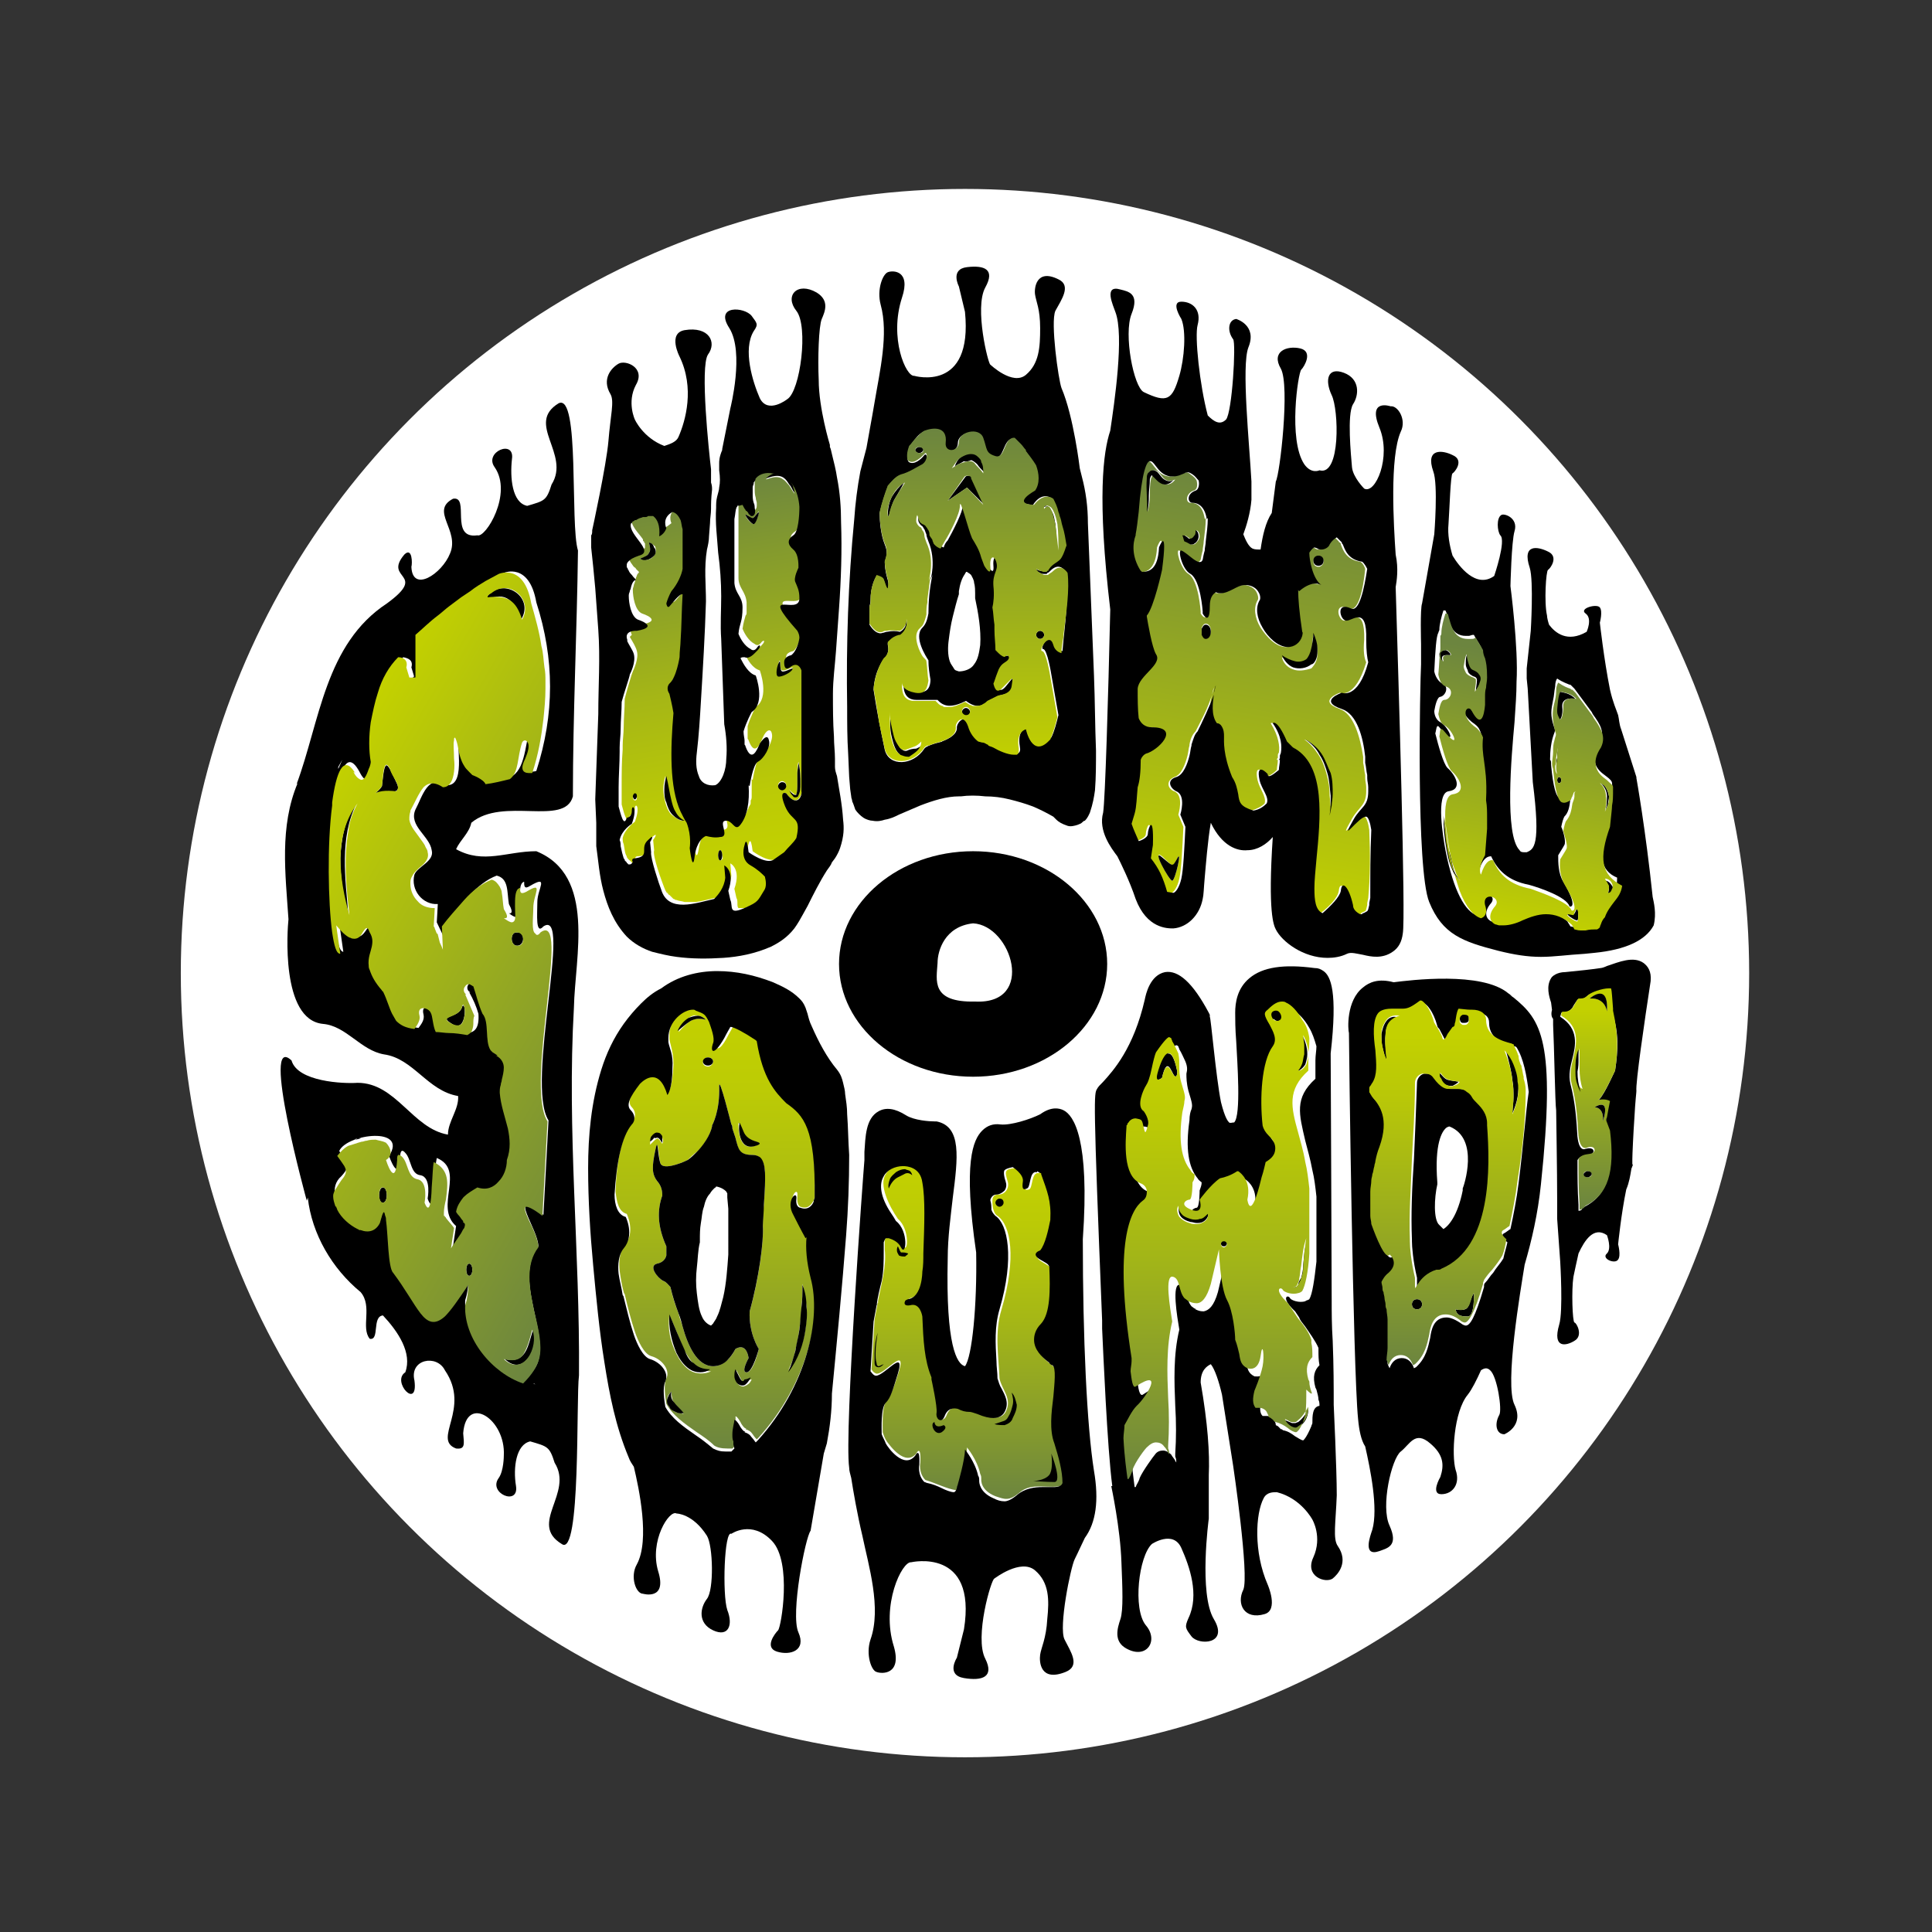 <?xml version="1.0" encoding="utf-8"?>
<!-- Generator: Adobe Illustrator 25.2.1, SVG Export Plug-In . SVG Version: 6.00 Build 0)  -->
<svg version="1.1" id="Layer_1" xmlns="http://www.w3.org/2000/svg" xmlns:xlink="http://www.w3.org/1999/xlink" x="0px" y="0px"
	 viewBox="0 0 190.2 190.2" style="enable-background:new 0 0 190.2 190.2;" xml:space="preserve">
<rect x="0" y="0" width="190.2" height="190.2" fill="#333333" stroke="none"/>
<style type="text/css">
	.st0{fill:#FFFFFF;}
	.st1{fill:url(#SVGID_1_);}
	.st2{fill:#1D1D1B;}
	.st3{fill:url(#SVGID_2_);}
	.st4{fill:none;stroke:#1D1D1B;stroke-linecap:round;stroke-linejoin:round;stroke-miterlimit:10;}
	.st5{fill:url(#SVGID_3_);}
	.st6{fill:none;stroke:#1D1D1B;stroke-miterlimit:10;}
	.st7{fill:url(#SVGID_4_);}
	.st8{fill:url(#SVGID_5_);}
	.st9{fill:url(#SVGID_6_);}
	.st10{fill:url(#SVGID_7_);}
	.st11{fill:url(#SVGID_8_);}
	.st12{fill:url(#SVGID_9_);}
	.st13{fill:url(#SVGID_10_);}
	.st14{fill:url(#SVGID_11_);}
	.st15{fill:url(#SVGID_12_);}
</style>
<g>
	<circle class="st0" cx="95" cy="95.8" r="77.2"/>
	<path d="M162.5,96.6c0.1-1-0.3-1.5-0.7-1.8c-1-0.7-2.4-0.1-3.6,0.3c-0.2,0.1-0.5,0.2-0.6,0.2c-0.6,0.1-2.4,0.3-3.5,0.4
		c-0.8,0-1.3,0.4-1.4,0.6c-0.5,0.8-0.2,1.8,0,2.4l0.1,0.8c0,0,0-0.1,0-0.1c-0.1,0.3-0.1,0.7,0.1,0.9c0,0,0,0,0,0l0,0.6
		c0.1,1.9,0.2,7.9,0.3,8.4c0,0.5,0.1,5.8,0.1,9c0,0.6,0,1.2,0,1.7l0.3,4.2c0,0,0.3,4.9-0.1,6.2c-0.7,2.4,0.7,2.1,1.5,1.6
		c0.9-0.5,0.2-1.8,0-1.8c-0.2-0.1-0.3-3.2-0.1-4.5c0.1-0.5,0.3-1.4,0.5-2.3c0.6-1.3,1.5-2.7,2.8-1.8c0,0,0.5,1.3,0,1.8
		c-0.6,0.5,0.8,1.1,1.1,0.6c0.3-0.4,0-1.5,0-1.5s0.3-3,0.8-5.4c0.3-0.7,0.4-1.4,0.5-2c0-0.1,0.1-0.2,0.1-0.3c0.1-0.1,0-0.2,0-0.2
		c0-0.2,0-0.4,0-0.5c0-0.4,0.1-2.6,0.2-4c0.1-1.9,0.2-2.5,0.2-2.7C161,106.7,161.9,100.5,162.5,96.6z M159,105.4
		c-0.3,0.6-1.3,2.9-1.8,3c0,0,0.8-0.2,1.2,0.1c-0.1,0.5-0.2,1-0.3,1.6c0,0.2,0,0.3,0,0.5l0.3,0.8c0.5,4-0.2,6.3-2.4,7.4
		c-0.1,0.1-0.3,0.2-0.3,0.3c0,0-0.1,0.1-0.3,0.1c0,0,0,0,0,0c0-0.1,0-0.2,0-0.3c0-0.1,0-0.2,0-0.3c-0.1-1.4-0.1-2.8-0.1-4.1
		c0-0.1,0-0.2,0-0.3c0.4-0.6,1-0.4,1.4-0.6c0.4-0.3,0.1-0.7-0.6-0.5c-0.7,0.3-0.8-1.2-0.8-1.2s0,0,0,0.1c-0.1-1.7-0.2-3.4-0.7-5.3
		c-0.2-0.9,0-1.7,0.2-2.5c0.3-1.2,0.7-2.9-1.2-4.1c0-0.1,0.1-0.3,0.1-0.4c0.1,0,0.1,0,0.2,0c0.3,0,0.7-0.2,0.9-0.5
		c0.2-0.4,0.4-0.6,0.5-0.8c0.1,0,0.1,0,0.2,0c0.3,0,0.5-0.1,0.7-0.3c0.3-0.3,1.4-0.7,2.1-0.7c0.1,0,0.2,0,0.2,0c0,0,0,0,0,0
		c0,0.3,0.1,0.9,0.2,2c0,0.1,0,0.1,0,0.2C159.4,101.7,159.3,103.4,159,105.4z"/>
	<linearGradient id="SVGID_1_" gradientUnits="userSpaceOnUse" x1="117.332" y1="128.512" x2="117.332" y2="128.449">
		<stop  offset="2.801804e-03" style="stop-color:#6C853F"/>
		<stop  offset="0.126" style="stop-color:#7C9334"/>
		<stop  offset="0.465" style="stop-color:#A2B518"/>
		<stop  offset="0.737" style="stop-color:#BAC906"/>
		<stop  offset="0.905" style="stop-color:#C3D100"/>
	</linearGradient>
	<path class="st1" d="M117.4,128.5L117.4,128.5C117.3,128.5,117.3,128.5,117.4,128.5C117.3,128.5,117.3,128.5,117.4,128.5z"/>
	<polygon class="st2" points="40.7,66.6 42.4,67.3 40.5,67.1 	"/>
	<g>
		<path d="M57,135.4c0.1-12.2-1.2-24-0.5-36.2c0.1-5,2.2-13-3.7-15.4c-2.9,0-5.2,1.3-7.9-0.2c0.4-0.9,1.3-1.6,1.5-2.6
			c3.1-2.6,9.2,0.4,10-2.6c0-8.1,0.4-16.2,0.5-24.2c-0.8-2.6,0.2-15.5-1.9-14.5c-3.3,2,1.2,5-0.7,8c-0.5,1.6-0.7,1.6-2.4,2.1
			c-1.5-0.3-1.7-2.8-1.5-4.6c0.3-2-2.8-0.7-1.7,0.8c1.8,2.6-0.9,7-1.7,6.7c-2.8,0.4-0.7-3.9-2.4-3.6c-2.3,1.2,0.7,3.1-0.3,5.4
			c-0.8,2-3.7,3.9-3.8,1.3c0.1-0.3,0.1-2-0.7-1.2c-2.1,2.5,2.4,1.8-1.7,4.8C32,63.4,31.5,71,29.2,77.2l0.1-0.1
			c-1.8,4.3-1.2,8.9-0.9,13.4c-0.1,0.9-0.8,9.9,3.4,10.3c2.3,0.2,3.7,2.6,6,3c2.9,0.4,4.3,3.6,7.3,4.1c0.1,1.3-1,2.5-1,3.8
			c-3.5-0.6-5.1-5.1-8.9-5.1l0,0c-1.4,0.1-5.9-0.1-6.5-2.2c-3.1-2.9,1.5,13.8,1.5,13.8l0.1-0.3c0.4,3.6,2.4,7,5.2,9.3
			c1.2,1.4,0,3.5,0.9,4.6c1,0.2,0.2-2.2,1.3-2.3c1.5,1.6,2.9,3.7,2.2,5.6c-1.4,0.9,1.3,3.8,0.9,0.8c-0.5-2.1,2.2-2.6,3-1
			c2.6,3.8-1.3,6.8,1.1,7.7c0.9,0.1,0.8-0.4,0.7-1.5c0.3-3.9,4.2-1.4,4,2.2c0,0,0,1.5-0.5,2.2c-1.1,1.5,2,2.8,1.7,0.8
			c-0.3-1.8,0-4.1,1.4-4.4c1.7,0.5,1.9,0.5,2.4,2.1c1.9,3-2.6,6,0.7,8C57.2,153.4,56.7,137.7,57,135.4z M52.6,76.2
			c-0.1,0-0.2,0-0.2,0.1L52.6,76.2C52.6,76.2,52.6,76.2,52.6,76.2z M33.3,75.5c0.1-0.2,0.3-0.5,0.4-0.7l-0.4,0.9
			C33.3,75.6,33.3,75.5,33.3,75.5z M44.7,107.8c0.1,0,0.1,0,0.2,0c0,0,0,0,0,0L44.7,107.8z M35.2,112.1c0.1,0,0.2-0.1,0.3-0.1
			c0.1,0.1-0.5,0.2-0.6,0.2C35,112.1,35.1,112.1,35.2,112.1z M52.5,136.2L52.5,136.2c0.1,0,0.1,0,0.2,0.1L52.5,136.2z M52.5,135.2
			C52.5,135.2,52.5,135.2,52.5,135.2C52.6,135.2,52.6,135.2,52.5,135.2z M54,110.3l-0.5,9.3c-3.7-2.7-0.5,1.4-0.5,3.1
			c-3,3.8,2.8,10.8-1.5,13c-3.1-0.9-5.9-4.4-5.7-7.8l0,0.1c0.2-0.6,0.3-1.3,0.3-2c-4.1,6.8-4.1,3.1-7.3-1.2
			c-0.8-0.9-0.4-8.7-1.3-4.9c-1.4,2.7-6.3-2-3.9-4.1c1.2-1.3,0.3-1.4-0.2-2.5c0.8-1.7,6.8-2.4,4.9,0.5c0,0,1,2.9,1.1,0
			c0,0,0-0.9,0.5-0.3c0.6,0.6,0.5,2.1,1.5,2.2c1.1,0.2,0.7,2.3,0.7,2.3s0.6,1.9,0.7-1.5c0-1.2,0.1-2,0.2-2.5
			c2.9,1.2-0.3,4.8,1.9,6.7l-0.3,2c0.8-1.4,2.1-2,0.5-3.5c0.2-1.2,1.5,0.9,2.7,0.2c4.6,0.1,3.8-7.8,2.7-11.9
			c-0.3-1.3,0.1-2.9-1.4-3.8c-1.1-0.5-0.6-2.9-1.3-4.1c-0.4-0.9-0.6-1.8-0.9-2.7c-0.6-0.6-1.3,0.4-0.6,0.8l-0.1,0
			c0.4,0.7,0.7,1.4,0.9,2.1c0.2,2.8-1.8,1.7-3.8,1.7c-0.4-0.7-0.4-1.6-0.5-1.9c-0.3-0.5-1.4-0.8-1.1,0.3c0.1,0.5-0.2,0.9-0.5,1.3
			c-2.4-0.3-2.3-2-3.2-3.9c-2.9-3.2-0.2-4.1-1.3-5.6c-0.7-1.8-0.6,2.6-3.3-0.8l0.4,2.8c-1.7,0.1-1.6-23.7,1.6-17.7
			c1.1,2.2,1.6-1,1.6-1c-0.5-2.9,0.4-8,2.7-10.3c0.5,0.1,1,0.3,0.8,1l0.3,1l0.6,0l0-4.2c2.5-2.2,5.3-4.6,8.2-6.1l0,0
			c0,0,2.5-1.1,3.2,2.9l0,0c1.8,5.6,1.8,11,0,16.6c-0.3,0.1-1.5,0.3-0.7-1.4c0.9-1.9-0.1-2.1-0.2-1.6c-0.5,2.8-0.9,4-3.6,4
			c-2.4-1.5-2.4-2.2-3-4.5c-0.6,0.2,0.7,4.8-1.2,4.9c-2-1.2-2.5,1.1-3.2,2.4c-0.7,1.6,1.4,2.6,1.6,4c0.3,1.1-1.4,1.6-1.7,2.4
			c-0.4,1.5,0.8,3,2.3,2.9c0,0.2-0.1,1.7-0.1,1.8c0,0,1.1,2.3,1.1,2.3l-0.1-2.3c1.2-1.6,3-3.9,4.9-4.6c1.2,0.3,1,1.6,1.2,2.8
			c0.6,1.1,0,0.9,0,0.9c2.1,1.7,0.4-2.8,1.5-3.1c0,0.4,0,0.8,0.6,0.4c1.9-1.1,0.7,0.3,0.7,1.6c0,1.2-0.2,3.3,0.6,2.4
			C56.4,89.3,51.7,106.7,54,110.3z"/>
		<path d="M50.9,93.1c0.8,0,0.8-1.4,0-1.3C50.2,91.7,50.2,93.1,50.9,93.1z"/>
		<path d="M37.7,116.9c-0.5,0-0.5,1.6,0,1.5C38.2,118.4,38.2,116.9,37.7,116.9z"/>
		<path d="M46.2,124.4c-0.4,0-0.4,1.2,0,1.2C46.6,125.6,46.6,124.4,46.2,124.4z"/>
		<path d="M45.5,99.1c-0.3,1.2-2.5,0.8-1,1.7C46,101.8,45.9,98.4,45.5,99.1z"/>
		<path d="M39.1,77.2c-1.1-2.4-1.2-2.6-1.5,0.2c-0.3,0.5-0.8,0.8-1.2,1C37,77.5,39.7,78.6,39.1,77.2z M37.7,77.3l0.3-0.6
			C37.9,76.9,37.8,77.1,37.7,77.3z"/>
		<path d="M33.5,84.5c0,1.9,0.3,3.8,0.8,5.6c-0.3-3.6-0.9-7.6,0.8-11C33.9,80.6,33.6,82.7,33.5,84.5z"/>
		<path d="M50.9,133.8c-0.3,0.1-0.8,0.1-1.2,0c1.9,1.8,3.4-1.2,2.8-2.9C52.1,131.9,52,133.4,50.9,133.8z"/>
		<path d="M48.6,58.8c1.6-0.4,2.2,0.9,2.7,2.2l0,0c1.4-2.3-1.9-4.3-3.4-2.2C48.2,58.9,48.4,58.8,48.6,58.8z"/>
	</g>
	<linearGradient id="SVGID_2_" gradientUnits="userSpaceOnUse" x1="95.248" y1="147.726" x2="95.248" y2="114.544">
		<stop  offset="2.801804e-03" style="stop-color:#6C853F"/>
		<stop  offset="0.187" style="stop-color:#82982F"/>
		<stop  offset="0.534" style="stop-color:#A5B716"/>
		<stop  offset="0.817" style="stop-color:#BBCA06"/>
		<stop  offset="1" style="stop-color:#C3D100"/>
	</linearGradient>
	<path class="st3" d="M104.8,146.2c0-1.2-0.4-2.5-0.8-3.9c-0.5-1.4-0.3-3-0.1-4.6c0.1-1.1,0.4-2.8-0.1-3.1c-0.7-0.6-1.7-1.2-1.8-2.5
		c0-0.4,0.1-1,0.7-1.6c0.9-1,0.9-3.3,0.8-5.6c-0.2-0.5-2.3-1-0.9-1.6c0.6-0.6,0.9-1.9,1-3c0.1-2-0.2-2.9-0.9-4.7
		c-0.1-0.1-0.2-0.2-0.4-0.2l0,0.1c-0.8-0.2-0.6,1.5-1,1.6c-0.4,0.1-0.5,0-0.4-0.7s-1-1.4-1-1.4l0,0c-1,0.1-1,0.3-0.7,1.3
		c0.2,0.6-0.2,1.3-0.9,1.3c-0.4,0-0.6,0.2-0.6,0.6c0,0.3,0,0.6,0.1,0.9c0.1,0.3,0.2,0.5,0.4,0.6c1.3,0.9,1.9,4.1,0.4,9.2
		c-0.7,2.3-0.3,4.5-0.2,6.8c0.2,1.1,1.3,2,0.6,3.3c-0.6,1.1-2.3,0.3-3.3-0.1c-0.4-0.1-0.8-0.2-1.2-0.3c-0.4-0.1-1-0.1-1.3,0.7
		c-0.3,0.8-1,0.4-0.8-0.3c0.1-0.6-0.5-3.3-0.5-3.3l0.1,0.1c-0.7-1.7-0.9-3.9-1-6.3l0,0c0,0-0.3-1.4-1.2-1.1
		c-0.9,0.3-0.5-0.5-0.2-0.6C91,127.5,91,125,91,125l0,0c0.1-2.9,0.3-6.9,0-8.8c-0.5-2.3-3.1-1.9-3.8-0.6c-0.7,1,0.3,3.1,1.2,4.4
		c1.2,1,1,3.6,0.5,2.6c-0.3-0.7-0.9-0.9-1.2-0.9c-0.1,0-0.2,0-0.4,0c0,0-0.1,0.1-0.2,0.4c0,0.1,0,0.6,0,0.9c0.2,1.7-0.4,3.6-0.7,5.3
		l0.1-0.2c0,0,0,0.1-0.1,0.2c-0.1,0.5-0.2,1.1-0.3,1.6c-0.1,1.7-0.2,3.3-0.3,4.9c0.1,0.2,0.2,0.3,0.4,0.4c0.7,0.4,3.1-2.9,2.3-0.2
		c-0.5,1.6-0.8,2.4-1.2,2.9c-0.5,0.5-0.4,2.5-0.4,3.1c0.1,0.3,0.2,0.6,0.4,0.9c0.3,0.4,1.8,2.5,2.9,1.2c0,0,0.5-1,0.4,0.9
		c0,0-0.2,1,0.5,1.7c1,0.3,2.2,0.9,3,1c0.1,0.1,0.4-0.7,0.4-0.8c0,0,0,0,0,0s0.7-2.4,0.7-3.4c0,0,1,1.2,1.3,2.6
		c0.1,0.2,0.1,0.3,0.1,0.5c0,0.1-0.1,1.1,1.4,1.7c0.9,0.3,1.3,0.5,2.3-0.3C101.6,145.8,103.3,146.7,104.8,146.2z"/>
	<path d="M98.2,123.1l0-0.1c-0.1-0.7-0.2-1.4-0.3-2c0.4,0.8,0.6,2.3,0.3,4.5C98.2,124.5,98.2,123.6,98.2,123.1z"/>
	<path d="M86.7,119.2c0.1,0.2,0.2,0.4,0.4,0.6c0.5,0.8,0.6,0.9,0.4,0.9c-0.1,0-0.1,0-0.2,0c-0.2,0-0.4,0-0.6,0.2
		C86.6,120.3,86.7,119.7,86.7,119.2z"/>
	<path class="st4" d="M100.2,80.3"/>
	<g>
		<linearGradient id="SVGID_3_" gradientUnits="userSpaceOnUse" x1="74.217" y1="89.295" x2="66.86" y2="47.571">
			<stop  offset="9.520742e-02" style="stop-color:#C3D100"/>
			<stop  offset="0.261" style="stop-color:#BBCA06"/>
			<stop  offset="0.521" style="stop-color:#A5B616"/>
			<stop  offset="0.84" style="stop-color:#809730"/>
			<stop  offset="0.997" style="stop-color:#6C853F"/>
		</linearGradient>
		<path class="st5" d="M77.4,78.1c1.1,1.5,1.5,0.2,1.7-0.6c0-4,0-8,0-11.9c0,0,0,0,0,0c-0.1-0.3-0.4-0.9-1-0.4
			c-0.5,0.3-0.6,0.2-0.7-0.4s0.7-0.7,0.7-0.7c0.4-0.3,0.6-1,0.8-1.7c0-0.3-0.1-0.5-0.2-0.7c-3.9-4.3,0.3-1.4,0.2-3.2
			c0-0.8-0.2-1.2-0.4-1.6c-0.2-0.5,0.3-1.4,0.3-1.4s0.1-1.2-0.5-1.8s-0.6-1,0-1.4c0.5-0.3,0.6-2,0.6-2.8c0-0.2,0-0.3-0.1-0.5
			c0,0,0,0,0-0.1c0-0.2-0.1-0.4-0.1-0.5c0,0,0,0,0,0c0-0.2-0.1-0.3-0.2-0.5c0,0,0-0.1,0-0.1c-0.1-0.2-0.1-0.3-0.2-0.5
			c0,0,0-0.1-0.1-0.1c-0.1-0.1-0.2-0.3-0.3-0.4c0,0,0,0,0,0c-0.1-0.1-0.2-0.2-0.4-0.3c0,0-0.1,0-0.1-0.1c-0.1-0.1-0.3-0.2-0.5-0.2
			c0,0-0.1,0-0.1,0c-0.2,0-0.4-0.1-0.6-0.1c-0.1,0-0.3,0-0.4,0c0,0,0,0,0,0c-0.4,0-0.9,0.2-1.2,0.5c-0.1,0.1-0.2,0.2-0.2,0.4
			c0,0,0,0,0,0.1c-0.1,0.1-0.1,0.3-0.1,0.4c0,0.1,0,0.1,0,0.2c0,0,0,0,0,0.1c0,0.1,0,0.2,0,0.4c0,0.2,0,0.5,0.1,0.8
			c0,0.2,0.1,0.4,0.1,0.5v0c0,0.1,0,0.1,0,0.2c0,0,0,0.1,0,0.1c0,0.2-0.1,0.4-0.2,0.4c-0.1,0-0.1,0-0.2,0c0,0,0,0,0,0h0
			c-0.1,0-0.2-0.1-0.2-0.2l0,0c0,0,0,0,0,0c-0.1-0.1-0.2-0.2-0.3-0.3c0,0,0,0,0,0l0,0c-0.1-0.1-0.2-0.3-0.3-0.5l-0.4,0.1
			c0,0-0.1,0-0.1,0l0,0c0,0,0,0,0,0c0,0-0.1,0.1-0.1,0.2c0,0,0,0,0,0c0,0,0,0.1,0,0.1c0,0,0,0.1,0,0.1c0,0.1,0,0.1,0,0.2
			c0,0,0,0.1,0,0.1c0,0.1,0,0.1,0,0.2c0,0,0,0,0,0c0,0.1,0,0.2,0,0.3c0,0.1,0,0.3,0,0.4c0,0,0,0,0,0.1c0,0,0,0.1,0,0.1
			c0,0.1,0,0.3,0,0.5c0,0.1,0,0.1,0,0.2c0,0,0,0,0,0.1c0,0.2,0,0.3,0,0.5c0,0,0,0,0,0c0,0.1,0,0.2,0,0.2c0,0.2,0,0.3,0,0.5
			c0,0.1,0,0.1,0,0.2c0,0.2,0,0.5,0,0.7c0,0.1,0,0.2,0,0.3c0,0.2,0,0.3,0,0.5c0,0.1,0,0.2,0,0.4c0,0.2,0,0.4,0,0.5
			c0,0.1,0,0.2,0,0.3c0,0.3,0,0.6,0,0.9c0,1,0.7,1.3,0.8,2.4c0,0.2,0,0.4,0,0.5c0,0,0,0.1,0,0.1c0,0.1,0,0.2,0,0.3c0,0,0,0.1,0,0.1
			c0,0.1,0,0.2-0.1,0.3c0,0,0,0,0,0c-0.1,0.4-0.2,0.6-0.3,1.3c0.2,0.5,0.6,1.2,1.2,1.5c0,0,0.3,0.3,0.6-0.1c0.3-0.4,0.5-0.2,0.1,0.2
			c-0.4,0.4-0.7,0.9-1.3,0.7c-0.1-0.1-0.3,0-0.4,0.1c0.3,0.7,0.8,1.5,1.5,1.7c0,0,1,2.7-0.4,3.6c0,0-0.5,0.9-0.8,1.9c0,0,0,0,0,0
			c0,0.2,0,0.3,0,0.4c0,0,0,0,0,0c0,0.1,0,0.3,0,0.4c0,0.1,0,0.3,0,0.4c0,0.1,0.1,0.1,0.1,0.2c0.6,1.6,1.1,0.4,1.4-0.3
			c0.3-0.7,0.8-1,0.9-0.3c0.1,0.6-0.5,1.8-1.1,2.1c-0.5,0.3-0.8,2.4-0.8,2.4l-0.1-0.1c0,0,0,0,0,0c0,0.2,0,0.4,0,0.6c0,0,0,0,0,0
			c0,0.2,0,0.3,0,0.5c0,0,0,0.1,0,0.1c0,0.2,0,0.3,0,0.4c0,0.1,0,0.1,0,0.1c0,0.1,0,0.3-0.1,0.4c0,0.1,0,0.1,0,0.2
			c0,0.1,0,0.2-0.1,0.3c0,0.1-0.1,0.1-0.1,0.2c0,0.1-0.1,0.2-0.1,0.2c0,0.1-0.1,0.2-0.1,0.3c0,0.1-0.1,0.1-0.1,0.2
			c-0.1,0.1-0.2,0.3-0.3,0.4c-0.5,0.5-0.7-0.6-1.4-0.5c-0.7,0.1,0.5,1.5-0.5,1.6c-0.2,0-0.5,0-0.7,0c0,0,0,0,0,0
			c-0.2,0-0.4-0.1-0.6-0.1c-0.3,0.1-0.9,0.6-1.1,1.9c-0.3,1.9-0.5-0.7-0.5-0.7s0.2-1.2-0.3-2.5c-0.3-0.3-0.5-0.7-0.6-1.1
			c-0.1-0.3-0.2-0.6-0.3-0.9c0-0.1-0.1-0.2-0.1-0.3c-0.1-0.2-0.1-0.5-0.2-0.7c0-0.1,0-0.3-0.1-0.4c0-0.2-0.1-0.5-0.1-0.7
			c0-0.1,0-0.3,0-0.5c0-0.2,0-0.5-0.1-0.7c0-0.1,0-0.3,0-0.5c0-0.3,0-0.5,0-0.8c0-0.1,0-0.3,0-0.4c0-0.3,0-0.6,0-0.9
			c0-0.1,0-0.2,0-0.3c0-0.3,0-0.7,0.1-1c0-0.1,0-0.1,0-0.2c0-0.4,0.1-0.8,0.1-1.2c0,0,0,0,0,0c-0.1-0.7-0.4-1.9-0.4-1.9
			c-0.4-0.6,0-1,0-1c0.7-0.5,1-2.6,1-2.6l0,0c0-0.3,0.1-0.5,0.1-0.8c0,0,0-0.1,0-0.1c0-0.3,0-0.5,0.1-0.7c0-0.3,0-0.6,0.1-1
			c0-0.1,0-0.2,0-0.3c0-0.3,0-0.5,0-0.8c0-0.1,0-0.2,0-0.3c0-0.7,0.1-1.5,0.1-2.2c0,0,0,0,0,0c-0.3-0.1-1.1,1.1-1.3,1.2
			c-0.2,0.2-0.3-0.2-0.3-0.3c0.2-0.7,0.5-1.2,0.5-1.2c0.7-0.7,1-1.6,1.1-2.2c0-0.3,0-0.7,0-0.9c0,0,0-0.1,0-0.1c0-0.3,0-0.5,0-0.8
			c0-0.1,0-0.2,0-0.3c0-0.1,0-0.1,0-0.2c0-0.1,0-0.1,0-0.2c0,0,0-0.1,0-0.1c0,0,0-0.1,0-0.1c0,0,0,0,0,0c0,0,0-0.1,0-0.1
			c0,0,0,0,0,0c0,0,0,0,0,0c0,0,0,0,0,0c0,0,0,0,0,0c0,0,0,0.1,0,0.1c0-0.1,0-0.2,0-0.3c0,0,0,0,0,0c0,0,0,0,0-0.1
			c0-0.3,0-0.5,0-0.8c0,0,0,0,0,0c0-0.3-0.1-0.6-0.2-0.9c0,0,0,0,0,0c-0.1-0.4-0.4-0.7-0.8-0.8c0,0,0,0,0,0
			c-1.1,0.7-0.6,1.6-0.6,1.6C65.5,52,65,52.2,65,52.2c0.1-1.1-0.2-1.7-0.6-2c0,0,0,0,0,0c-0.1,0-0.2,0-0.3,0c-0.1,0-0.2,0-0.2,0
			c-0.1,0-0.2,0-0.3,0.1c-0.1,0-0.1,0-0.2,0c-0.2,0-0.3,0.1-0.5,0.2c0,0,0,0,0,0c-0.1,0-0.1,0.1-0.2,0.1c0,0-0.1,0-0.1,0
			c-0.1,0-0.1,0.1-0.1,0.1c0,0,0,0,0,0c-0.1,0.1-0.2,0.2-0.2,0.2c0,0,0,0,0,0c0,0,0,0.1-0.1,0.1c0,0,0,0,0,0
			c-0.2,0.7,0.7,1.5,1.1,2.1c0,0,0,0,0,0.1c0,0,0,0.1,0.1,0.1c0,0.1,0,0.1,0.1,0.2c0,0,0,0,0,0.1c0,0,0,0.1,0,0.1c0,0,0,0,0,0.1
			c0,0,0,0.1,0,0.1c0,0,0,0,0,0c0,0,0,0.1-0.1,0.1c0,0,0,0,0,0c0,0-0.1,0.1-0.1,0.1c0,0,0,0-0.1,0c-0.1,0-0.1,0.1-0.2,0.1
			c-0.2,0-0.3,0.1-0.4,0.1c-0.1,0-0.2,0.1-0.3,0.1c-0.1,0-0.1,0.1-0.2,0.1c0,0,0,0,0,0c-0.1,0-0.1,0.1-0.1,0.1c0,0,0,0,0,0
			c0,0-0.1,0.1-0.1,0.1c0,0,0,0,0,0c0,0,0,0.1,0,0.1c0,0,0,0,0,0c0,0,0,0,0,0c0,0.1,0,0.1,0,0.2c0,0,0,0,0,0c0,0,0,0,0,0
			c0,0.1,0,0.1,0.1,0.2c0,0,0,0,0,0c0,0.1,0.1,0.1,0.1,0.2c0,0,0,0,0,0c0.1,0.1,0.2,0.3,0.3,0.4c0.1,0.1,0.2,0.1,0.2,0.2
			c0,0,0,0,0.1,0.1c0,0,0,0,0.1,0.1c0,0,0,0,0.1,0.1c0,0,0,0,0,0c0,0,0,0,0,0.1c-0.1,0-0.1,0-0.1,0.1c0,0-0.1,0.1-0.1,0.1
			c0,0,0,0,0,0.1c-0.1,0.1-0.1,0.3-0.2,0.6c0,0.1-0.1,0.2-0.1,0.3c0,0.1-0.1,0.3-0.1,0.4c0,0,0,0.1,0,0.1c0,0.6,0.2,2,0.9,2.3
			c0,0,2.2,0.7-0.1,1.1c0,0-1.4,0-0.9,1L62,62.7c0.3,0.5,0.6,1,0.7,1.4c0.2,0.7-0.3,1.8-0.4,2c-0.1,0.2-0.6,1.9-0.8,2.7
			c0,0,0,0,0,0.1c0,0.9-0.1,1.8-0.1,2.7c0,0.6-0.1,1.2-0.1,1.8c0,0.1,0,0.3,0,0.4c-0.1,1.2-0.1,2.4-0.1,3.5c0,0.1,0,0.2,0,0.3
			c0,0.6,0,1.1,0,1.6c0,0,0,0,0,0c0.2,0.7,0.5,2.1,0.8,1.1c0,0,0.5-0.1,0.5-0.7s0.6-0.3,0,1.3c0,0-1,0.7-1.2,1.6c0,0,0,0,0,0
			c0,0.2,0,0.4,0.1,0.6c0,0,0,0,0,0c0.1,0.5,0.1,0.9,0.3,1.2c0,0.1,0,0.1,0.1,0.2c0,0.1,0.1,0.1,0.1,0.1c0,0.1,0.1,0.1,0.1,0.1
			c0,0,0,0,0.1,0.1c0,0,0.1,0.1,0.1,0.1c0,0,0,0,0.1,0c0.1,0,0.2,0,0.2-0.1c0,0,0,0,0,0c0,0,0.1,0,0.1-0.1c-0.1-0.2-0.1-0.4,0.2-0.4
			c1.6-0.1,0.4-1,1.3-1.8c0.9-0.8,0.2,0.2,0.2,0.2l0.1,1c-0.2,0.5,0.8,3.2,1,3.7c0,0,0,0,0,0c0.1,0.2,0.1,0.3,0.2,0.4
			c0,0,0,0.1,0.1,0.1c0.1,0.1,0.1,0.2,0.2,0.2c0,0,0.1,0.1,0.1,0.1c0.1,0.1,0.1,0.1,0.2,0.2c0,0,0.1,0.1,0.1,0.1
			c0.1,0,0.2,0.1,0.2,0.1c0,0,0.1,0,0.1,0c0.2,0.1,0.5,0.1,0.8,0.2c0,0,0,0,0.1,0c0.1,0,0.2,0,0.4,0c0,0,0.1,0,0.1,0
			c0.1,0,0.2,0,0.4,0c0,0,0,0,0.1,0c0.8-0.1,1.7-0.4,2.4-0.5c0.4-0.4,1-1,1.1-2.1l-0.1-1.2c0,0,1.1,0.5,0.4,2.5l0.2,0.9
			c0.2,0.3,0,0.8,0.2,1c0,0,0,0,0,0c0,0,0.1,0,0.1,0c0,0,0,0,0,0c0,0,0.1,0,0.2,0c0,0,0,0,0,0c0.1,0,0.1,0,0.2,0c0,0,0.1,0,0.1,0
			c0.1,0,0.1,0,0.2-0.1c0,0,0.1,0,0.1,0c0.1,0,0.2-0.1,0.4-0.2c1.1-0.5,1.1-0.6,1.7-1.6c0.1-0.1,0.1-0.2,0.1-0.3c0,0,0-0.1,0-0.1
			c0-0.1,0-0.2,0-0.2c0,0,0-0.1,0-0.1c0-0.1,0-0.2,0-0.2c0,0,0-0.1,0-0.1c0-0.1,0-0.2-0.1-0.3c0,0,0,0,0,0c-0.3-0.3-0.7-0.8-1.4-1.1
			c-1.2-0.6-0.6-2-0.6-2s0.2-1,0.4,0.7c0,0,1.7,1.3,2.5,0.7l1-0.7c0.2-0.2,0.4-0.4,0.6-0.7c0,0,0,0,0,0c0.2-0.2,0.4-0.5,0.6-0.7
			c0,0,0,0,0,0c0.6-2.2-0.4-1.5-1.1-3.1C76.6,77.7,77.4,78.1,77.4,78.1z M74.2,51.6c-0.2,0-0.8-0.6-0.8-0.9c0-0.2,0.5,0.4,0.7,0.3
			c0.2,0,0.6-0.8,0.6-0.6C74.7,50.7,74.4,51.5,74.2,51.6z M62.5,78.8c-0.1,0-0.2-0.2-0.2-0.3s0.1-0.3,0.2-0.3s0.2,0.2,0.2,0.3
			S62.7,78.8,62.5,78.8z M64.4,54.7c-0.2,0.2-0.4,0.4-0.7,0.4c-0.2,0-0.5,0-0.7-0.1c0.4-0.1,0.8-0.3,0.9-0.6C64,54.3,64,54.2,64,54
			c0-0.2-0.1-0.4-0.1-0.6c0.2,0.1,0.4,0.2,0.6,0.4C64.6,54.1,64.6,54.4,64.4,54.7z M66.1,80.2c-0.3-0.3-0.5-0.8-0.6-1.2
			c-0.1-0.4-0.2-0.9-0.2-1.3c0-0.4,0.1-0.9,0.2-1.3c0.2,0.8,0.3,1.7,0.5,2.4c0.1,0.4,0.2,0.8,0.4,1.1c0.2,0.3,0.4,0.6,0.8,0.9
			C66.9,80.8,66.5,80.5,66.1,80.2z M70.9,84.7c-0.1,0-0.2-0.2-0.2-0.5c0-0.3,0.1-0.5,0.2-0.5s0.2,0.2,0.2,0.5
			C71.2,84.5,71.1,84.7,70.9,84.7z M78.4,78.2c0.1-0.3,0.1-0.7,0.1-1l0-1.1c0-0.4,0-0.7,0.1-1.1c0.2,0.7,0.2,1.4,0.2,2.1
			c0,0.4,0,0.7-0.2,1.1c0,0.1-0.2,0.2-0.3,0.2c-0.1,0-0.2-0.1-0.3-0.2c-0.1-0.2-0.2-0.3-0.3-0.5c0.1,0.1,0.2,0.3,0.4,0.4
			C78.3,78.3,78.3,78.3,78.4,78.2z M75.4,47.2c0.2-0.3,0.5-0.4,0.8-0.5c0.3-0.1,0.7-0.1,1,0.1c0.3,0.2,0.5,0.5,0.7,0.8
			c0.1,0.2,0.1,0.3,0.2,0.5c0,0.2,0.1,0.3,0.1,0.5c-0.2-0.3-0.3-0.5-0.5-0.8c-0.2-0.2-0.4-0.5-0.6-0.6C76.6,46.8,76,47,75.4,47.2z
			 M76.7,65.1c0.2-0.3,0,0.8,0.3,0.9s1.2-0.5,1-0.2c-0.2,0.3-1.1,0.8-1.4,0.7C76.4,66.4,76.6,65.4,76.7,65.1z M77,77.7
			c-0.2,0-0.4-0.2-0.4-0.4c0-0.2,0.2-0.4,0.4-0.4c0.2,0,0.4,0.2,0.4,0.4C77.4,77.5,77.2,77.7,77,77.7z"/>
	</g>
	<path d="M92.4,51.3"/>
	<path class="st6" d="M91.4,50.3"/>
	<path class="st6" d="M92.1,49.4"/>
	<path d="M123.3,62.3"/>
	<linearGradient id="SVGID_4_" gradientUnits="userSpaceOnUse" x1="120.015" y1="88.397" x2="127.238" y2="47.437">
		<stop  offset="0" style="stop-color:#C3D100"/>
		<stop  offset="1" style="stop-color:#6C853F"/>
	</linearGradient>
	<path class="st7" d="M134.8,81.7c-0.1-0.7-0.3-1.3-0.5-1.3c-0.7-0.1-2.8,3-1.2,0.2c0.7-1.2,1.4-1.3,1.4-2.7l0-0.4
		c0-0.3-0.1-0.6-0.1-0.9c0,0.3,0,0.5,0,0.5s0-0.3,0-0.8c-0.1-0.4-0.1-0.8-0.2-1.2c0,0,0-0.1,0-0.1c0-0.1,0-0.3,0-0.5
		c-0.3-1.9-0.9-4.2-2.3-4.7c-2.3-0.8,0-1.6,0-1.6s1.5,0.7,2.6-3c-0.2-0.4-0.3-1.1-0.2-2.2c0.1-3.5-1.4-1.8-2-1.9
		c-0.6-0.1-1-1.9,0.5-1.2c0.9,0.4,1.4-1.8,1.6-3.9c-0.2-0.6-0.5-0.7-0.5-0.7c-1.4-0.2-1.7-1.2-1.9-1.7c0-0.1,0-0.1-0.1-0.2
		c0,0-0.1,0-0.1-0.1l-0.4-0.4c-0.4,0.3-0.7,0.7-0.7,0.7c-0.2,0.3-0.5,0.5-0.8,0.5c-0.1,0-0.3,0-0.4-0.1c-0.2-0.1-0.3-0.1-0.3-0.1
		c-0.1,0-0.3,0.2-0.5,0.5c0,0,0,0,0,0.1c0.1,0.5,0.4,2.6,1.2,3.1c0,0-0.8-0.6-2.2,0.6l-0.1-0.1c0,0.8,0.1,2.1,0.4,4.1
		c0,0.1,0,0.3,0,0.4c-0.2,0.7-0.7,1.1-1.4,1.1c-1,0-1.9-1-2.5-1.9c-0.6-1-0.7-2-0.3-2.7c0.1-0.1,0.1-0.4-0.1-0.8
		c-0.1-0.2-0.4-0.6-1.1-0.7c-0.1,0-0.1,0-0.2,0c-0.4,0-0.8,0.2-1.2,0.4c-0.4,0.2-0.7,0.4-1.2,0.4c-0.2,0-0.3,0-0.5-0.1
		c-0.3,0.1-0.6,0.5-0.6,1.4c0,1.9-0.7,0.7-0.7,0.7c0-0.1,0-0.2,0-0.3l0,0.1c0,0-0.2-3.1-1.2-3.7c-0.8-0.5-1.3-2.5-0.9-2.3
		c0.5,0.2,1.7,1.7,2.1,0.9c0.1-0.6,0.2-0.9,0.2-0.9l0,0c0-0.3,0.1-0.6,0.1-0.9c0.1-0.8,0.2-1.6,0.2-2.2c0,0,0,0,0,0c0,0,0,0,0-0.1
		l-0.1,0.1c-0.2-1.4-0.9-1.6-1.4-1.6s-0.5-0.9,0.3-1.2c0.4-0.1,0.4-0.6,0.3-1c-0.1-0.2-0.3-0.4-0.6-0.6c-0.2-0.2-0.4-0.2-0.4-0.2
		c-0.1,0-0.2,0.1-0.4,0.1c-0.3,0.1-0.6,0.3-1.1,0.3c-0.1,0-0.2,0-0.3,0c-0.7-0.1-1.1-0.6-1.4-1c-0.3-0.4-0.4-0.5-0.6-0.5
		c-0.3,0.1-0.8,1-1.1,5c-0.1,1-0.1,1.7-0.3,2.2c0,0,0,0.1,0,0.1c-0.3,0.8-0.4,2.1,0.5,3.5c0,0,0,0.1,0.1,0.1
		c0.6,0.1,1.6-0.2,1.7-2.4c0,0,0.9-2.5,0.3,2.2c0,0-0.8,3.7-1.5,4.5c0,0,0,0.1,0,0.1c0.1,0.6,0.4,3,0.9,3.7c0.6,1-1.7,2.1-1.8,3.4
		c0,1,0.1,1.9,0.1,2.9c0.2,0.5,0.6,0.9,1.3,0.9c2.9,0.1,0.6,2.3-0.6,2.6c-0.2,0.1-0.4,0.3-0.5,0.6c0,1.2,0,2.1-0.3,2.7
		c0,0.9,0,1.9-0.3,2.6c-0.1,0.3-0.2,0.7-0.3,1c0.2,0.6,0.4,1.2,0.7,1.7c0.2-0.1,0.9-0.3,0.9-0.7c0-0.5,0.6-2.2,0.5,1.1
		c0,0-0.1,0.6-0.2,1.3c0.8,1.1,1.2,1.9,1.6,3.3l0.6,0.1c0.2,0,0.6-0.5,0.8-1.4c0.2-0.9,0.3-3,0.4-5.1l-0.5-1.2c0,0,0.6-1.9-0.4-2.3
		c-0.6-0.2-0.9-1,0-1.4c0.7-0.2,1.1-1.3,1.3-2.1c0.1-0.4,0.1-0.7,0.2-1c0,0,0-0.1,0-0.1l0,0c0.1-0.6,0.3-1,0.6-1.3
		c0.4-0.8,1.3-2.4,1.6-3.6c0.1-0.4,0.2-0.7,0.2-0.7c0,0.2-0.1,0.4-0.2,0.7c-0.2,0.8-0.3,2.1,0.3,2.8c0.1,0.1,0.3,0.1,0.4,0.2
		c0.3,0.3,0.3,0.7,0.3,1.1c0,0.5-0.1,1.8,0.8,4c0.4,0.6,0.5,1.2,0.6,1.7c0.1,0.8,0.2,1.1,1.5,1.6c0.6-0.2,1-0.4,1.3-0.7
		c0.2-0.7-0.5-1.4-0.7-2.3c-0.4-1.9,0.8-0.6,0.8-0.6c0,0.5,0.7,0,1.1-0.4c0-0.3,0.1-0.6,0.1-1l-0.1,0c0,0,0-0.1,0.1-0.2
		c0-0.1,0-0.1,0-0.2c0-0.1,0-0.2,0.1-0.3c0.1-0.6,0-1.6-0.8-2.9c0,0,0.4-0.4,1.4,1.8l0.6,0.6c0.1,0,0.1,0.1,0.2,0.1
		c3,1.8,2.5,6.8,2.1,10.9c-0.1,1.1-0.2,2.1-0.2,2.8l0,0.1c0,1.1,0.1,2.1,0.8,2.4c0,0,0,0,0,0c0.8-0.6,1.7-1.5,1.8-2.2
		c0.1-1.1,0.8-0.3,1.2,1.4c0.1,0.5,0.4,0.8,0.7,0.9c0.1,0,0.2,0,0.2,0c0,0,0.1,0,0.1-0.1c0.1-0.1,0.2-0.1,0.4-0.2
		c0.1-0.1,0.1-0.2,0.2-0.6l0-0.2l0.1-0.5C134.9,86.3,134.9,84,134.8,81.7z M117.1,53c0.2,0.1,0.1,0.1,0.3,0c0.1-0.1,0.2-0.1,0.3-0.3
		c0.1-0.1,0.1-0.3,0.1-0.5c0.2,0.1,0.3,0.3,0.3,0.6c0,0.3-0.2,0.5-0.4,0.7c-0.1,0.1-0.2,0.1-0.4,0.1c-0.2,0-0.3-0.2-0.4-0.3
		c-0.1-0.2-0.2-0.4-0.2-0.6C116.8,52.8,117,52.9,117.1,53z M115.9,84.5c0.5-1-0.2,2.2-0.5,2.2c-0.3,0-2.1-3.3-1-2.4
		C115.5,85.3,115.4,85.5,115.9,84.5z M114.8,47.7c-0.3,0-0.6-0.2-0.8-0.4c-0.2-0.2-0.4-0.4-0.5-0.5c0,0,0,0-0.1,0.1
		c0,0.1-0.1,0.2-0.1,0.3c-0.1,0.5-0.1,1.1-0.1,1.6c0,0.5-0.1,1.1-0.2,1.6c0.1-1.1-0.2-2.2,0-3.3c0-0.1,0-0.3,0.1-0.5
		c0-0.1,0.1-0.2,0.2-0.2c0.1-0.1,0.3-0.1,0.4-0.1c0.4,0.1,0.5,0.4,0.7,0.6c0.3,0.4,0.7,0.6,1.3,0.3
		C115.5,47.5,115.2,47.7,114.8,47.7z M118.7,62.8c-0.2,0-0.3-0.2-0.4-0.4c0-0.1,0-0.2,0-0.3s0-0.2,0-0.3c0.1-0.2,0.2-0.4,0.4-0.4
		c0.3,0,0.5,0.3,0.5,0.7S119,62.8,118.7,62.8z M129.8,55.8c-0.3,0-0.5-0.2-0.5-0.5c0-0.3,0.2-0.5,0.5-0.5s0.5,0.2,0.5,0.5
		C130.3,55.5,130.1,55.8,129.8,55.8z M127.3,65.9c-0.6-0.2-1-0.7-1.1-1.2c0.5,0.3,0.9,0.5,1.3,0.6c0.4,0.1,0.8,0,1.1-0.2
		c0.3-0.2,0.4-0.6,0.5-1.1c0.1-0.5,0.1-1,0.2-1.5c0.2,0.5,0.4,1,0.4,1.6c0,0.3,0,0.6-0.1,0.9c-0.1,0.3-0.3,0.6-0.5,0.8
		C128.5,66,127.8,66.1,127.3,65.9z M131,79.4l-0.2,1L131,79.4l-0.1-1.1c0-0.7-0.1-1.4-0.3-2.1c-0.2-0.7-0.4-1.3-0.8-1.9
		c-0.4-0.6-0.8-1.1-1.4-1.5c0.7,0.2,1.2,0.8,1.6,1.4c0.4,0.6,0.7,1.3,0.8,2c0.2,0.7,0.2,1.4,0.2,2.1C131.1,78.7,131,79,131,79.4z"/>
	<g>
		<path d="M162.7,88.3c-0.7-6.7-1.6-11.7-1.6-11.7l0-0.1c0,0-0.8-2.5-1.5-4.7c-0.2-0.5-0.2-1-0.3-1.4c-0.2-0.6-0.5-1.2-0.8-2.5
			c-0.6-3-1-6.6-1-6.6s0.3-1.1,0-1.5c-0.3-0.4-2.1,0.1-1.4,0.6s0.1,1.8,0.1,1.8c-1.9,1.1-3.1,0.1-3.7-0.7c-0.1-0.3-0.2-0.7-0.2-0.9
			c-0.3-1.3-0.1-4.4,0.1-4.5s1.1-1.3,0-1.8c-1-0.5-2.6-0.8-1.8,1.6c0.4,1.3,0.1,6.2,0.1,6.2l-0.4,3.7c0,0.4,0,0.9,0,1l0.1,1l0.5,9.2
			c0.8,6.3,0.1,6.6-0.6,6.9c0,0,0,0,0,0c-0.1,0-0.1,0-0.2,0c-0.2,0-0.4,0-0.5-0.2c-1.5-1.5-0.8-9.3-0.5-12.6c0.1-1.5,0.2-2.8,0.2-4
			c0.2-3.3-0.6-9.4-0.6-9.4s0.1-4.4,0.4-5.4c0.4-1.3-1-1.8-1.3-1.6c-0.5,0.3-0.4,1.6-0.1,2c0.6,0.5-0.6,4-0.6,4
			c-1.8,1.3-3.5-1-4.1-2c-0.3-1-0.5-2.1-0.4-3.1c0.1-1.4,0.2-4.9,0.4-5c0.2-0.1,1.2-1.3,0-1.8c-1-0.5-2.7-0.7-1.9,1.6
			c0.5,1.3,0.1,6.2,0.1,6.2l-1.2,6.8c-0.2,0.5-0.1,3.9-0.1,4l0,2c-0.1,1.8-0.5,20.2,0.8,23.4c1.3,3.2,3.3,3.9,6.8,4.8
			c1.6,0.4,2.9,0.6,4.2,0.6c1.3,0,2.6-0.2,4.3-0.3l1-0.1c3-0.3,5-1.2,5.8-2.7C163.1,89.9,162.8,88.8,162.7,88.3z M158.5,88.5
			c-0.3,0.4-0.7,0.9-0.9,1.5c-0.1,0.2-0.3,0.5-0.4,0.7c0,0.1-0.1,0.2-0.1,0.3c-0.2,0.2-0.3,0.2-0.3,0.2c-0.1,0-0.1,0-0.2,0
			c-0.2,0-0.5,0-0.9,0.1c0,0-0.1,0-0.1,0c0,0-0.2,0-0.4,0c-0.3,0-0.5-0.1-0.6-0.1c-0.1-0.2-0.2-0.3-0.3-0.5c-0.8-0.7-1.6-1-2.5-1
			c-0.9,0-1.6,0.3-2.3,0.6c-0.7,0.3-1.3,0.5-1.9,0.5c-0.3,0-0.5,0-0.8-0.1c-0.6-0.3-0.7-1,0-1.8c0.7-0.9-1.4-1.5-1-0.1
			c0.2,0.9-0.1,1.2-0.4,1.3c-1.1-0.3-2.3-2.3-3.1-6.4c-0.2-1.1-1-5.6,0.3-5.8c1.5-0.2,0.6-1.7-0.1-2.3c-0.4-0.4-0.9-2.2-1.2-3.4
			c0.1-0.3,0.1-1,0.4-0.6c1.8,2.2,1,0,0.1-0.5c-0.4-0.2-0.6-0.7-0.6-1.1c0.1-0.6,0.3-1.4,0.6-1.4c0.5-0.1,0.9-1,0.2-1.3
			c-0.4-0.2-0.7-0.7-0.8-1.2c0.1-2.1,0.2-3.5,0.4-3.8c0-0.1,0.1-0.2,0.1-0.3c0-0.5,0.2-1.3,0.4-1.9l0.2,0c0.1,0.2,0.2,0.5,0.2,0.6
			c0.2,0.7,0.5,1.9,1.8,1.9c0.1,0,0.2,0,0.3,0c0.1,0,0.3-0.1,0.4-0.1c0,0,0.1,0,0.1,0c0.2,0.4,0.5,0.8,0.7,1.2
			c0.1,0.3,0.2,0.6,0.2,0.8c0.1,0.4,0.3,0.8,0.2,1.9c-0.1,0.7-0.1,1.3-0.2,1.8c0-0.3,0-0.5,0-0.5l0,0.7c0,0.2,0,0.4,0,0.6
			c-0.1,1.1-0.4,2.3-1.3,0.6c-0.4-0.7-1.4,0.4,0.5,1.7c0.4,0.3,0.5,0.6,0.6,0.9c-0.1,0.9,0,1.5,0.1,2.3c0.1,0.9,0.3,1.9,0.2,3.8
			c0,0,0,0.1,0,0.1c0,0.5,0.1,1.1,0.1,1.7c0,0.4,0,0.7,0,1.1l-0.2,2.6c-0.8,1.4-0.4,1.9-0.4,1.9c0.4-1.3,0.9-1.4,1.2-1.4
			c0.6,1.3,1.6,2.4,3.7,2.8c1.1,0.3,3.7,1.2,4,2.1c0,0.1,1,0.3-0.6-2.4c-0.5-0.8-0.5-1.9-0.5-2.6c0.5-0.8,0.6-1,0.6-1
			c0.2-0.3-0.1-1.4-0.3-1.8c0.1-0.5,0.2-0.8,0.3-1c0.4-0.4,0.5-0.9,0.6-1.7c0,0,0,0,0,0l0,0c0.1-0.2,0.1-0.4,0.2-0.7
			c0-0.1,0-0.2,0-0.3c0-0.1,0.1-0.2,0.2-0.2c-0.1-0.1-0.2,0.1-0.3,0.2c0,0.1-0.1,0.2-0.1,0.3c-0.1,0.1-0.1,0.3-0.2,0.4
			c-0.2,0.1-0.5,0.3-0.8,0.2c-0.4-0.1-0.7-1.1-0.9-3.3c0-0.3,0-0.4-0.1-0.5c0-0.9,0.1-1.8,0.4-2.6c0.1-0.2,0.1-0.4,0-0.6
			c-0.4-1.2-0.3-1.7-0.1-2.7c0.1-0.4,0.1-0.8,0.2-1.3c0-0.4,0.1-0.7,0.2-0.8c0.6,0.4,1,0.5,1.2,0.6c0.1,0,0.1,0,0.2,0.1
			c0.1,0.1,0.2,0.2,0.3,0.3c0,0,0,0,0,0l1.7,2.3l0.1,0.2c0.8,1.1,1.2,1.8,0.7,2.9c-0.4,0.6-0.6,1.1-0.5,1.7c0.1,0.8,0.7,1.2,1.1,1.5
			c0.4,0.3,0.6,0.5,0.6,0.7c0.1,1,0,1.3-0.1,1.8c-0.1,0.4-0.2,1-0.2,2.1c-1.1,3.1-0.9,4.7,0.8,5.4C159.2,87.6,158.9,88,158.5,88.5z"
			/>
		<path d="M144.9,66.5c0.1,0.1,0.3,0.1,0.4,0.2c0.1,0.1,0.1,0.2,0.1,0.3c0,0.3-0.1,0.7-0.1,1c0.2-0.3,0.4-0.6,0.5-1
			c0.1-0.2,0.1-0.5-0.1-0.7c-0.2-0.2-0.3-0.3-0.5-0.4c-0.3-0.1-0.4-0.3-0.5-0.6c-0.1-0.3-0.1-0.6-0.2-1c-0.2,0.3-0.2,0.7-0.2,1.1
			c0,0.2,0.1,0.4,0.2,0.6C144.5,66.2,144.7,66.4,144.9,66.5z"/>
		<path d="M142.3,64c-0.2,0-0.6,0.1-0.6,0.4c0,0.7,0.4,0.8,0.3,0.6c-0.2-0.6,0.4-0.5,0.7-0.5C143,64.5,142.5,64,142.3,64z"/>
		<path d="M154.9,90c-0.1,0.1-0.7-0.2-0.6,0s0.9,0.7,1,0.6c0.1-0.1,0.1-1,0-1.2C155.2,89.3,155.1,90,154.9,90z"/>
		<path d="M153.6,68.1c-0.2-0.1-0.4,1.8-0.4,1.8c0,0.3,0,0.3,0.2,0.8s0.5-0.4,0.4-1.1c-0.1-1.1,1.3-0.8,1.3-0.8
			C154.5,68.2,153.9,68.2,153.6,68.1z"/>
		<path d="M142.6,83.6c-0.2-1.1-0.4-2.2-0.5-3.3c0,1.1,0.1,2.2,0.3,3.3c0.1,0.5,0.2,1.1,0.4,1.6c0.2,0.5,0.4,1.1,0.9,1.4
			c-0.4-0.4-0.6-0.9-0.7-1.4C142.9,84.7,142.8,84.2,142.6,83.6z"/>
		<path d="M158,79.9c0.1-0.2,0.2-0.5,0.3-0.7c0-0.3,0.1-0.5,0.1-0.8c-0.1-0.5-0.3-1.1-0.8-1.3c0.4,0.4,0.6,0.8,0.6,1.3
			C158.2,78.9,158.2,79.4,158,79.9z"/>
		<path d="M158.4,87.3c0,0.2,0,0.3-0.1,0.7c0.2,0,0.3-0.1,0.4-0.3c0.1-0.2,0.1-0.4,0-0.5c-0.2-0.3-0.4-0.5-0.7-0.5
			C158.2,86.9,158.3,87.1,158.4,87.3z"/>
		<path d="M153.3,75.4c0-0.3,0-0.5,0.1-0.8c0-0.5,0.1-1.1,0.2-1.6c-0.2,0.5-0.3,1.1-0.3,1.6C153.2,74.9,153.2,75.2,153.3,75.4
			c-0.1,0.3,0,0.6,0.1,0.8C153.3,76,153.3,75.7,153.3,75.4z"/>
		<ellipse cx="153.5" cy="76.8" rx="0.2" ry="0.3"/>
	</g>
	<linearGradient id="SVGID_5_" gradientUnits="userSpaceOnUse" x1="70.378" y1="142.908" x2="70.378" y2="99.32">
		<stop  offset="2.801804e-03" style="stop-color:#6C853F"/>
		<stop  offset="0.241" style="stop-color:#899E2A"/>
		<stop  offset="0.554" style="stop-color:#A9BA13"/>
		<stop  offset="0.819" style="stop-color:#BCCB05"/>
		<stop  offset="1" style="stop-color:#C3D100"/>
	</linearGradient>
	<path class="st8" d="M78.8,118.8c0.8,0.3,1.1-0.3,1.3-0.6c0-0.1,0.1-0.2,0.1-0.4c0.2-6.8-1.1-8.1-2.4-9.5c-1.1-1.1-2.4-2.4-2.9-6.1
		c0,0-0.1-0.1-0.1-0.1c-1.3-0.8-2.1-1.2-2.4-1.3c0,0,0,0-0.1,0c-0.1,0.2-0.3,0.6-0.6,1.1c-1,2-1.4,1.3-1.1,0.5
		c0.2-0.5-0.2-1.5-0.4-2.1c0,0,0,0,0,0c0,0,0-0.1-0.1-0.1c0,0-0.1-0.1-0.1-0.1c0,0,0-0.1-0.1-0.1c0,0,0-0.1-0.1-0.1
		c0,0,0-0.1-0.1-0.1c0,0,0,0-0.1-0.1c0,0,0,0-0.1-0.1c0,0,0,0-0.1-0.1c0,0-0.1,0-0.1-0.1c0,0-0.1,0-0.1,0c0,0-0.1,0-0.1,0
		c0,0-0.1,0-0.1-0.1c0,0-0.1,0-0.1,0c-0.1,0-0.2-0.1-0.3-0.1c-0.1,0-0.2-0.1-0.3-0.1c-0.9,0-2.4,1.1-2.4,2.8c0,0.1,0,0.3,0,0.4
		c0.1,0.6,0.4,1.3,0.4,2.5c-0.1,2.3-0.5,2.7-0.5,2.7c-0.8-2.7-2.2-1.6-2.7-1.1c-1,1.3-1.4,2.1-0.9,2.6c0.4,0.4,0.4,1,0.1,1.4
		c-1,1.1-1.6,3.7-1.7,6.9c0.1,1,0.3,2,1.1,2.2c0,0,0.9,1.8-0.2,3.1c-0.5,0.6-0.6,1.6-0.5,2.5c0.1,0.7,0.2,1.4,0.4,2.1
		c0,0.1,0.1,0.2,0.1,0.2l0,0c0.3,1.3,0.6,2.5,1,3.7c0.3,0.9,0.9,2.2,1.6,2.4c1.1,0.3,1.9,1.4,1.5,2.2c-0.3,0.6-0.1,1.9,0,2.5
		c0.6,1.1,1.7,1.9,3,2.8c0.6,0.4,1.2,0.8,1.7,1.3c0.3,0.2,0.7,0.3,1.3,0.3c0.2,0,0.3,0,0.5,0c0.1-0.1,0.2-0.2,0.3-0.3l-0.1-0.4
		c0-0.1,0-0.2,0-0.3c0-0.2-0.1-0.5-0.1-0.7c0-0.6,0.3-1.2,0.2-1.4c0-0.2,0.3,0.1,0.6,0.7c0.4,0.6,0.5,0.4,0.5,0.4l-0.1,0.1
		c0.3,0.1,0.5,0.2,0.7,0.5c0.2,0.3,0.3,0.4,0.4,0.5c0,0,0,0,0,0c0.1-0.1,0.1-0.1,0.2-0.2c4.8-5.3,6.3-12.1,5.2-16
		c-0.5-1.7-0.5-2.9-0.4-4l-0.1,0.1c0,0-0.5-0.9-1.2-2.3c-0.7-1.4,0.4-2.6,0.3-1.6S78.8,118.8,78.8,118.8z M72.7,110.7
		c0-0.5,0.2,0.2,0.4,0.7c0.2,0.5,0.7,0.8,1.3,1c0.7,0.2-0.1,0.4-0.1,0.4C72.6,113.4,72.7,110.7,72.7,110.7z M69.7,104.1
		c0.3,0,0.5,0.2,0.5,0.4S70,105,69.7,105c-0.3,0-0.5-0.2-0.5-0.4S69.4,104.1,69.7,104.1z M67.8,100.2c0.3-0.2,0.6-0.3,0.9-0.2
		c0.3,0,0.6,0.2,0.8,0.4c-0.3-0.1-0.5-0.1-0.8-0.1c-0.3,0-0.5,0.1-0.7,0.2c-0.5,0.3-0.8,0.7-1.2,1.1
		C66.9,101.1,67.3,100.6,67.8,100.2z M64.1,112c0.1-0.2,0.2-0.3,0.5-0.4c0.1,0,0.3,0,0.4,0.1c0.1,0.1,0.1,0.2,0.2,0.3
		c0.1,0.2,0.1,0.4,0,0.6c-0.1-0.1-0.2-0.3-0.3-0.4c-0.1-0.1-0.2-0.2-0.2-0.1c-0.1,0-0.2,0.1-0.3,0.2c-0.1,0.1-0.2,0.2-0.4,0.4
		C64,112.4,64,112.2,64.1,112z M66.5,139c-0.2-0.1-0.5-0.3-0.6-0.5c-0.2-0.2-0.2-0.5-0.2-0.8c0-0.3,0.2-0.5,0.4-0.7
		c0,0.5,0.1,0.9,0.3,1.2c0.2,0.3,0.6,0.6,0.9,1C67,139.1,66.7,139.1,66.5,139z M67.9,134.9c-0.6-0.4-1-1-1.3-1.6
		c-0.6-1.2-0.9-2.5-0.7-3.8c0.6,1.2,1,2.4,1.5,3.5c0.3,0.5,0.6,1,1,1.4c0.4,0.4,0.9,0.6,1.6,0.6C69.4,135.3,68.5,135.3,67.9,134.9z
		 M73.6,136.3c-0.1,0.1-0.2,0.1-0.4,0.2c-0.2,0-0.4-0.1-0.5-0.2c-0.2-0.2-0.3-0.5-0.3-0.7c0-0.2,0-0.5,0.1-0.7
		c0.1,0.2,0.2,0.4,0.3,0.6c0.1,0.2,0.2,0.4,0.3,0.5c0.1,0.1,0.1,0.1,0.3,0c0.2,0,0.4-0.2,0.6-0.2C73.9,136,73.8,136.2,73.6,136.3z
		 M75.2,118.6c-0.1,0.8-0.1,1.5-0.1,2.1c0.1,1.5-0.4,5.3-1.3,8.4c-0.1,2.2,0.9,3.7,0.9,3.7s-0.5,2.3-1.2,2.3c-0.6,0,0.2-1.4,0.2-1.4
		c-0.2-1.2-0.8-1.2-1.3-0.9c-0.2,0.4-0.4,0.7-0.7,1c-0.5,0.5-1,0.7-1.5,0.7c-1.6,0-2.5-2.1-3-3.9c-0.1-0.4-0.3-0.8-0.4-1.3
		c-0.3-0.8-0.6-1.6-0.8-2.6c-0.2-0.2-0.4-0.5-0.7-0.6c-0.6-0.3-1.5-1.5-0.6-1.7c0.5-0.1,0.8-0.4,0.9-0.8c0-0.2,0-0.4,0-0.7
		c0-0.1,0-0.1,0-0.2c-0.9-2-0.9-3.6-0.4-5c0-0.5-0.1-0.9-0.4-1.3c-0.7-0.8-0.6-1.6-0.3-3.1c0.3-1.5,0.3,0.3,0.5,1.2
		c0.2,0.7,1.9,0.1,2.7-0.3c0.3-0.3,0.6-0.6,0.9-0.8c0.6-0.5,1.3-1.6,1.5-2.5c0,0,0-0.1,0-0.1l0,0c0,0,0.8-1.4,0.7-3.9
		c0-1,1.2,3.8,1.2,3.8l0,0c0.1,0.1,0.1,0.2,0.1,0.4c0.1,0.3,0.2,0.6,0.3,0.9c0.3,1.3,0.4,1.7,1.7,1.7c0.3,0,0.6,0.1,0.8,0.4
		C75.4,114.6,75.4,115.7,75.2,118.6z M78.3,132.9c0.2-0.7,0.3-1.4,0.4-2.1c0.1-0.7,0.2-1.4,0.2-2.2c0.1-0.7,0.1-1.5,0.1-2.2
		c0.2,0.7,0.3,1.5,0.4,2.2c0,0.7,0,1.5-0.1,2.2c-0.2,1.5-0.8,2.9-1.7,4.1C77.9,134.3,78.2,133.6,78.3,132.9z"/>
	<linearGradient id="SVGID_6_" gradientUnits="userSpaceOnUse" x1="156.442" y1="118.936" x2="156.442" y2="97.263">
		<stop  offset="2.801804e-03" style="stop-color:#6C853F"/>
		<stop  offset="0.424" style="stop-color:#92A723"/>
		<stop  offset="0.905" style="stop-color:#C3D100"/>
	</linearGradient>
	<path class="st9" d="M159,105.4c0.3-2,0.3-3.6-0.2-5.9c0-0.1,0-0.1,0-0.2c-0.1-1.1-0.1-1.7-0.2-2c0,0,0,0,0,0c0,0-0.1,0-0.2,0
		c-0.7,0-1.8,0.4-2.1,0.7c-0.2,0.2-0.4,0.3-0.7,0.3c-0.1,0-0.1,0-0.2,0c-0.1,0.1-0.3,0.4-0.5,0.8c-0.2,0.3-0.5,0.5-0.9,0.5
		c-0.1,0-0.1,0-0.2,0c-0.1,0.1-0.1,0.3-0.1,0.4c1.9,1.1,1.5,2.8,1.2,4.1c-0.2,0.8-0.4,1.7-0.2,2.5c0.5,1.9,0.6,3.6,0.7,5.3
		c0,0,0-0.1,0-0.1s0.1,1.4,0.8,1.2c0.7-0.3,1,0.2,0.6,0.5c-0.3,0.2-1,0-1.4,0.6c0,0.1,0,0.2,0,0.3c0,1.3,0,2.7,0.1,4.1
		c0,0.1,0,0.2,0,0.3c0,0.1,0,0.2,0,0.3c0,0,0,0,0,0c0.1,0,0.2-0.1,0.3-0.1c0.1-0.1,0.2-0.2,0.3-0.3c2.2-1.1,2.9-3.3,2.4-7.4
		l-0.3-0.8c-0.1-0.2-0.1-0.3,0-0.5c0.1-0.6,0.2-1.1,0.3-1.6c-0.5-0.3-1.2-0.1-1.2-0.1C157.7,108.2,158.7,106,159,105.4z
		 M155.3,106.4c-0.1-0.3-0.1-0.7-0.1-1.1c0-0.7,0.1-1.4,0.3-2.1l0,1c0,0.3,0,0.7,0,1c0,0.7,0.1,1.4,0.3,2
		C155.5,107.1,155.4,106.8,155.3,106.4z M156.3,115.9c-0.2,0-0.4-0.2-0.4-0.3c0-0.2,0.2-0.3,0.4-0.3s0.4,0.2,0.4,0.3
		C156.7,115.8,156.5,115.9,156.3,115.9z M157.8,110.4c0,0,0.2-1.3-0.8-1.4C157,109,158.6,107.9,157.8,110.4z M156.5,98.3
		c0,0,1.9-1.6,1.7,1.3C158.2,99.5,158.1,98.2,156.5,98.3z"/>
	<g>
		<path d="M99,67.6c-0.6,0.7-0.8,0.1-0.9-0.4c0.1-0.2,0.3-0.6,0.4-1.1c0.2-0.9,0.7-0.9,1-1.2c0.3-0.3,0-0.6-0.2-0.4
			c-0.2,0.2-0.6-0.1-0.7-0.3c-0.1-0.1-0.2-0.2-0.3-0.3c0-1.3-0.1-2.8-0.3-4.2c0.1-0.4,0.2-1.2,0.1-2.1c-0.2-1.4,0.4-1.5,0.3-2.3
			s-0.7-0.7-0.6,0.4c0.1,1.2-0.6-0.1-0.6-0.1l0,0c-0.3-1.1-0.7-2.1-1.2-2.7l0,0c-0.4-1-1.2-4.2-1.2-3.2c0,0.7-1,2.6-1.5,3.5
			c-0.2,0.2-0.3,0.4-0.4,0.7c-0.2-0.1-0.8-0.3-0.9-0.8c0-0.2-0.1-0.4-0.3-0.5c0-0.2-0.1-0.3-0.1-0.5c0-0.1-0.1-0.2-0.2-0.3
			c0-0.1-0.1-0.1-0.2-0.2c-0.1,0-0.2-0.1-0.2-0.1c-0.1,0-0.2-0.1-0.3-0.3c-0.1-0.2-0.1-0.4-0.2-0.6c-0.1,0.2-0.1,0.4-0.1,0.6
			c0,0.2,0.2,0.5,0.4,0.6c0.1,0.1,0.1,0.2,0.2,0.3c0.1,0.2,0.1,0.3,0.2,0.5l0,0c0,0.2,0.1,0.4,0.2,0.7c0.8,1.9,0.2,3.8,0.2,3.8
			l0.2-0.5c-0.3,1.3-0.4,2.7-0.4,3.8c-0.1,0.5-0.2,1-0.6,1.4c-0.9,0.9,0.4,2.9,0.6,3.2c0,0.7,0.1,1.3,0.2,1.9c0,0.6-0.2,1.4-1.3,1.2
			c-1.1-0.2-1.3-0.7-1.3-1c-0.1,0.5-0.1,1.8,1.2,1.8c1,0,1.7,0,2.1,0c0.6,0.7,1.4,0.8,2.8,0.1c0.9,0.7,1.6,0.6,2.2,0l0,0
			c0,0,0.8-0.4,1-0.5s1.3-0.1,1.4-1C99.7,66.6,99.9,66.5,99,67.6z M95.2,55.9C95.2,55.9,95.2,55.9,95.2,55.9
			C95.2,55.9,95.2,55.9,95.2,55.9C95.2,55.9,95.2,55.9,95.2,55.9z M96.5,63.5c-0.1,0.7-0.2,1.4-0.6,1.9c-0.3,0.5-1,0.7-1.5,0.7
			c-0.3-0.1-0.4-0.1-0.5-0.3c-0.1-0.2-0.3-0.4-0.4-0.7c-0.2-0.6-0.2-1.4-0.1-2.1c0.1-0.8,0.2-1.5,0.4-2.3c0.2-0.8,0.4-1.6,0.6-2.2
			l0-0.3c0.1-0.7,0.3-1.3,0.6-1.7c0-0.1,0.1-0.1,0.1-0.2c0,0,0,0,0.1,0c0.1,0.1,0.2,0.1,0.4,0.3c0.1,0.2,0.3,0.5,0.3,0.8
			c0.1,0.3,0.1,0.8,0.1,1l0,0.5C96.3,60.3,96.6,62,96.5,63.5z"/>
		<path d="M89.1,67.1c0-0.1,0-0.2,0-0.2S89.1,67,89.1,67.1z"/>
		<path d="M107.7,66.5l-0.3-7.5l-0.3-7.5c0-1.6-0.2-3.1-0.6-4.6l-0.2-0.8c0,0-0.6-5.1-1.8-7.9c-0.3-0.8-1.1-6.5-0.6-7.6
			c0.6-1.1,1.6-2.5,0.3-3.1c-2.2-1.1-2.4,0.9-2.3,1.5c0.1,0.7,0.5,1.4,0.5,3.3c0,1.9-0.1,3.5-1.4,4.6c-1.3,1.1-3.5-1-3.5-1
			c-0.2,0-1.6-5.6-0.5-7.6c1-1.8-0.1-2.2-1.8-2s-0.8,1.9-0.8,1.9l0.6,2.5c0.8,8-5,6.3-5,6.3c-0.8,0.1-2.5-3.7-1.2-7.7
			c0.9-2.7-0.9-2.7-1.4-2.5s-1.1,1.7-0.7,3.2c0.8,2.9-0.1,6.6-0.6,9.6c-0.3,1.8-0.6,3.3-0.8,4.5c-0.2,0.8-0.4,1.5-0.6,2.3
			c-0.3,1.6-0.5,3.2-0.6,4.7c-0.6,6.2-0.8,12.3-0.7,18.5c0,1.5,0,3.1,0.1,4.6l0.1,2.3l0.1,1.2l0.1,0.7c0,0.2,0.1,0.3,0.1,0.5
			c0.1,0.2,0.2,0.5,0.3,0.8c0.2,0.3,0.5,0.6,0.8,0.8c0.3,0.2,0.7,0.3,0.9,0.3c0.5,0.1,0.9,0,1.2-0.1c0.6-0.1,1-0.3,1.4-0.5l2.1-0.9
			c1.3-0.5,2.6-0.9,3.8-0.9l0.1,0l0.1,0c0.7-0.1,1.6-0.1,2.4,0c0.8,0,1.6,0.1,2.4,0.3c0.8,0.2,1.5,0.4,2.3,0.7c0.7,0.3,1.3,0.6,2,1
			c0.1,0.1,0.2,0.2,0.3,0.3c0.2,0.2,0.5,0.4,1.1,0.6c0.3,0.1,0.7,0,1-0.1c0.2-0.1,0.3-0.1,0.4-0.2c0.1-0.1,0.2-0.2,0.3-0.2
			c0.3-0.3,0.4-0.6,0.5-0.8c0.3-0.9,0.4-1.5,0.5-2.2c0.1-1.3,0.1-2.6,0.1-3.9C107.8,71.5,107.8,69,107.7,66.5z M103.8,80.6
			C103.8,80.6,103.8,80.6,103.8,80.6L103.8,80.6L103.8,80.6z M104.6,64.1c-0.4-0.1-0.7-0.4-0.8-0.8c-0.4-1.4-1.5,0.6-1.1,0.6
			s0.8,2.5,0.8,2.5l0.7,4c-0.2,0.8-0.4,1.6-0.7,2.2c0,0-0.1,0-0.1,0.1c-1.7,1.8-2.3-1.1-2.3-1.1s-1,0.2-0.7,1.9
			c0.3,1.4-1.7,0.4-2.5,0c-0.5-0.3-1-0.5-1.5-0.5c-0.4-0.3-0.8-0.8-1-1.5c-0.4-1.4-1.2-0.3-1.2,0.1c0.1,0.9-1.5,1.4-1.5,1.4l0.1,0
			c-0.9,0.2-1.7,0.5-1.8,0.7c-1.1,1.7-3.5,1.8-3.9,0.1c-0.4-1.9-0.8-3.9-1.1-5.9c0,0,0,0,0,0c0.1-1.9,1-3,1-3c0.5-0.5,0.5-1,0.4-1.4
			c0,0,0,0,0-0.1l0,0c0,0,0-0.1,0-0.1c0-0.1,0.1-0.1,0.2-0.2c0.2-0.2,0.6-0.4,0.9-0.5l0,0l0.1,0c0.3-0.2,0.5-0.5,0.6-0.8
			c0.1-0.3,0.1-0.6,0-0.9c0,0.3,0,0.6-0.1,0.8c-0.1,0.2-0.3,0.4-0.5,0.5c-0.4-0.1-0.8-0.1-1.3,0c-0.1,0-0.3,0.1-0.4,0.1
			c-0.5,0.2-1-0.3-1.3-0.8c0-0.6,0-1.1,0-1.7c0-0.2,0.1-0.4,0.1-0.7c0-1.3,0.4-2.1,0.6-2.4c0.3,0.1,0.6,0.2,0.7,0.4
			c0.1,0.3,0.3,1.1,0.4,0.9c0.1-0.1,0.1-0.5,0-0.9l0,0c0,0-0.3-0.9-0.3-1.8c0.2-0.5,0.3-1,0-1.7c-0.4-1-0.5-2.3-0.5-3.1
			c0.2-0.9,0.5-1.8,0.8-2.6c0.2-0.3,0.7-0.9,1.3-1.1c0.8-0.3,1.5-0.7,2.1-1c0.6-0.3,0.5-1.3,0.2-1c-0.3,0.4-1,1-1.5,0.7
			c-0.3-0.2-0.1-1,0-1.5c0.4-0.5,0.7-1,1.1-1.3l0.3-0.2c0.8-0.3,2.3-0.6,2.1,1.2c-0.1,1,1.3,0.9,1.3-0.1s1.9-1.5,2.4-0.4
			s0.3,1.5,1.2,1.8c1,0.3,0.8-1.9,1.9-1.8c0.8,0.7,1.5,1.6,2.1,2.6c0.2,0.8,0.4,1.8-0.1,2.5c0,0-2.4,1.3-0.1,1.4
			c0,0,0.8-1.4,1.9-0.6c0.6,1.4,0.9,2.9,1.2,4.5c0,0.2-0.1,0.7-0.5,1.2c-0.2,0.4-0.9,0.6-1.2,1.1c0,0,0,0.1-0.1,0.2c0,0,0,0-0.1,0
			c0,0-0.1,0-0.1,0.1c-0.1,0-0.2,0-0.3,0c-0.2,0-0.4-0.1-0.7-0.3c0.1,0.2,0.3,0.4,0.6,0.5c0.1,0.1,0.3,0.1,0.4,0.1
			c0.1,0,0.2,0,0.2,0c0,0,0.1,0,0.1-0.1c0.1,0,0.2-0.1,0.4-0.3c0.9-0.8,1.4,0.2,1.4,0.2l0,0C105.3,58.5,104.8,61.6,104.6,64.1z"/>
		<path d="M89.3,73.9c-0.3,0.1-0.5-0.1-0.7-0.3c-0.2-0.3-0.4-0.7-0.5-1c-0.2-0.8-0.3-1.6-0.4-2.4c-0.1,0.8-0.1,1.6,0.1,2.4
			c0.1,0.4,0.2,0.8,0.4,1.2l0.2,0.3c0.1,0.1,0.2,0.2,0.3,0.3c0.2,0.1,0.5,0.2,0.8,0.2l0.1,0l0,0c0.3-0.2,0.6-0.4,0.8-0.6
			c0.2-0.2,0.5-0.5,0.5-0.8c-0.2,0.3-0.5,0.4-0.7,0.5C89.8,73.7,89.5,73.8,89.3,73.9z"/>
		<path d="M96.9,49.7l-1.2-2.6c0-0.1-0.1-0.1-0.1-0.2c-0.2-0.1-0.5-0.1-0.6,0.1l-1.7,2.3l1.9-1.3L96.9,49.7z"/>
		<path d="M95.1,69.7c-0.2,0-0.4,0.2-0.4,0.4c0,0.2,0.2,0.4,0.4,0.4c0.2,0,0.4-0.2,0.4-0.4C95.5,69.9,95.3,69.7,95.1,69.7z"/>
		<path d="M103.1,49.9c0.2,0.1,0.2,0.3,0.3,0.5c0.2,0.4,0.2,0.8,0.3,1.2c0.1,0.8,0.2,1.7,0.3,2.6c0-0.9,0-1.7-0.1-2.6
			c-0.1-0.4-0.1-0.9-0.4-1.3c-0.1-0.2-0.2-0.4-0.5-0.5c-0.3-0.1-0.5,0.1-0.6,0.3C102.7,49.9,103,49.8,103.1,49.9z"/>
		<path d="M90.5,44c-0.2,0-0.4,0.2-0.4,0.3c0,0.2,0.2,0.3,0.4,0.3s0.4-0.2,0.4-0.3C90.9,44.1,90.8,44,90.5,44z"/>
		<path d="M87.8,48.9c-0.3,0.6-0.4,1.2-0.4,1.9l0.1,0c0.2-0.6,0.3-1.2,0.6-1.7c0.3-0.5,0.6-1,0.9-1.6C88.5,47.9,88.1,48.4,87.8,48.9
			z"/>
		<path d="M102.4,62.1c-0.2,0-0.4,0.2-0.4,0.4c0,0.2,0.2,0.4,0.4,0.4s0.4-0.2,0.4-0.4C102.8,62.3,102.6,62.1,102.4,62.1z"/>
		<path d="M95.6,45.3c0.1,0,0.4,0.2,0.6,0.4c0.2,0.3,0.4,0.5,0.7,0.8c0-0.4-0.1-0.7-0.2-1.1c-0.1-0.2-0.2-0.3-0.3-0.5
			c-0.1-0.2-0.4-0.3-0.7-0.3c-0.5,0-0.8,0.2-1.1,0.4c-0.3,0.2-0.5,0.6-0.6,0.9c0.3-0.2,0.6-0.3,0.9-0.5C95,45.5,95.4,45.4,95.6,45.3
			z"/>
	</g>
	<linearGradient id="SVGID_7_" gradientUnits="userSpaceOnUse" x1="95.429" y1="75.034" x2="95.429" y2="42.351">
		<stop  offset="0" style="stop-color:#C3D100"/>
		<stop  offset="1" style="stop-color:#6C853F"/>
	</linearGradient>
	<path class="st10" d="M105.1,56.4L105.1,56.4c0,0-0.6-1-1.4-0.2c-0.2,0.2-0.3,0.2-0.4,0.3c0,0-0.1,0-0.1,0.1c-0.1,0-0.1,0-0.2,0
		c-0.2,0-0.3,0-0.4-0.1c-0.3-0.1-0.5-0.3-0.6-0.5c0.2,0.1,0.4,0.2,0.7,0.3c0.1,0,0.2,0,0.3,0c0,0,0.1,0,0.1-0.1c0,0,0,0,0.1,0
		c0-0.1,0.1-0.2,0.1-0.2c0.3-0.5,1-0.7,1.2-1.1c0.3-0.5,0.4-1,0.5-1.2c0,0,0,0,0,0c-0.1-0.6-0.2-1.3-0.4-1.9
		c-0.1-0.3-0.1-0.5-0.2-0.8c-0.1-0.2-0.1-0.4-0.2-0.6c-0.1-0.5-0.3-0.9-0.5-1.3c-1-0.7-1.9,0.6-1.9,0.6c-2.3-0.1,0.1-1.4,0.1-1.4
		c0.5-0.7,0.4-1.7,0.1-2.5c0,0,0,0,0,0c-0.3-0.5-0.7-1-1-1.4c0,0,0,0,0-0.1c-0.2-0.2-0.3-0.4-0.5-0.6c-0.1-0.1-0.2-0.2-0.3-0.3
		c-0.1-0.1-0.2-0.2-0.3-0.3c-1.1-0.1-0.9,2.1-1.9,1.8c-1-0.3-0.8-0.7-1.2-1.8s-2.4-0.6-2.4,0.4s-1.4,1.1-1.3,0.1
		c0.2-1.7-1.3-1.5-2.1-1.2l-0.3,0.2c-0.2,0.2-0.4,0.4-0.6,0.6c0,0,0,0,0,0c-0.2,0.2-0.4,0.5-0.6,0.7c0,0,0,0,0,0
		c-0.1,0.3-0.2,0.6-0.2,0.9s0,0.5,0.2,0.6c0.5,0.3,1.2-0.4,1.5-0.7c0.3-0.4,0.4,0.6-0.2,1c-0.6,0.3-1.3,0.8-2.1,1
		c-0.6,0.2-1,0.8-1.3,1.1c0,0,0,0,0,0c-0.3,0.8-0.6,1.7-0.8,2.6c0,0.8,0.1,2.1,0.5,3.1c0.3,0.6,0.2,1.2,0,1.7c0,0.9,0.3,1.8,0.3,1.8
		l0,0c0.1,0.4,0,0.8,0,0.9c-0.1,0.1-0.3-0.7-0.4-0.9c-0.1-0.2-0.4-0.3-0.7-0.4c-0.2,0.4-0.6,1.2-0.6,2.4c0,0.3,0,0.5-0.1,0.7
		c0,0.5,0,1.1,0,1.7c0.3,0.4,0.7,1,1.3,0.8c0.1-0.1,0.3-0.1,0.4-0.1c0.5-0.1,0.9,0,1.3,0c0.2-0.1,0.4-0.3,0.5-0.5
		c0.1-0.2,0.2-0.5,0.1-0.8c0.1,0.3,0.1,0.6,0,0.9c-0.1,0.3-0.3,0.6-0.6,0.8l-0.1,0l0,0c-0.4,0.1-0.7,0.3-0.9,0.5
		c-0.1,0.1-0.1,0.1-0.2,0.2c0,0,0,0.1,0,0.1l0,0c0,0,0,0,0,0.1c0.1,0.5,0.1,1-0.4,1.4c0,0-0.8,1.1-1,3c0,0,0,0,0,0c0,0,0,0,0,0
		c0.1,0.4,0.1,0.7,0.2,1.1c0.1,0.6,0.2,1.3,0.3,1.9c0,0,0,0.1,0,0.1c0.2,1,0.4,1.9,0.6,2.8c0.4,1.7,2.8,1.6,3.9-0.1
		c0,0,0.1-0.1,0.1-0.1c0,0,0,0,0,0c0,0,0,0,0,0c0.1,0,0.1-0.1,0.2-0.1c0,0,0,0,0,0c0,0,0.1,0,0.1,0l0,0c0.3-0.1,0.8-0.3,1.3-0.4
		c0,0,0,0,0,0c0,0,0,0,0,0l-0.1,0c0,0,1.6-0.4,1.5-1.4c-0.1-0.4,0.7-1.5,1.2-0.1c0.2,0.7,0.6,1.2,1,1.5c0.1,0,0.3,0.1,0.4,0.1
		c0,0,0,0,0,0c0,0,0,0,0,0c0.2,0,0.3,0.1,0.5,0.2c0,0,0.1,0,0.1,0.1c0.2,0.1,0.3,0.1,0.5,0.2c0,0,0,0,0,0c0.5,0.3,1.4,0.7,2,0.7
		c0,0,0.1,0,0.1,0c0.1,0,0.1,0,0.2,0c0.2-0.1,0.2-0.3,0.2-0.6c-0.3-1.7,0.7-1.9,0.7-1.9s0.6,2.9,2.3,1.1c0.1-0.1,0.1-0.1,0.1-0.1
		c0.3-0.7,0.5-1.4,0.7-2.2l-0.7-4c0,0-0.4-2.5-0.8-2.5s0.7-2,1.1-0.6c0.1,0.4,0.4,0.7,0.8,0.8c0-0.5,0.1-1.1,0.2-1.6
		c0-0.1,0-0.1,0-0.2C105,60.2,105.3,58,105.1,56.4z M103.2,49.8c0.3,0.1,0.4,0.3,0.5,0.5c0.2,0.4,0.3,0.8,0.4,1.3
		c0.1,0.9,0.1,1.7,0.1,2.6c-0.1-0.9-0.2-1.7-0.3-2.6c-0.1-0.4-0.2-0.8-0.3-1.2c-0.1-0.2-0.2-0.4-0.3-0.5c-0.2-0.1-0.4,0-0.5,0.2
		C102.7,49.9,102.9,49.7,103.2,49.8z M90.5,44.6c-0.2,0-0.4-0.2-0.4-0.3c0-0.2,0.2-0.3,0.4-0.3s0.4,0.2,0.4,0.3
		C90.9,44.5,90.8,44.6,90.5,44.6z M88.1,49.1c-0.3,0.5-0.5,1.1-0.6,1.7l-0.1,0c-0.1-0.6,0.1-1.3,0.4-1.9c0.3-0.6,0.7-1.1,1.3-1.4
		C88.7,48.1,88.4,48.6,88.1,49.1z M94.5,45.1c0.3-0.2,0.7-0.4,1.1-0.4c0.3,0,0.5,0.1,0.7,0.3c0.2,0.2,0.3,0.3,0.3,0.5
		c0.2,0.3,0.2,0.7,0.2,1.1c-0.2-0.3-0.5-0.6-0.7-0.8c-0.2-0.3-0.4-0.4-0.6-0.4c-0.2,0-0.6,0.1-0.9,0.2c-0.3,0.1-0.6,0.3-0.9,0.5
		C94,45.7,94.2,45.3,94.5,45.1z M94.9,47c0.1-0.2,0.4-0.2,0.6-0.1c0.1,0,0.1,0.1,0.1,0.2l1.2,2.6L95.2,48l-1.9,1.3L94.9,47z
		 M90.3,73.9c-0.2,0.2-0.5,0.4-0.8,0.6l0,0l-0.1,0c-0.3,0-0.5-0.1-0.8-0.2c-0.1-0.1-0.2-0.2-0.3-0.3l-0.2-0.3
		c-0.2-0.4-0.3-0.8-0.4-1.2c-0.1-0.8-0.1-1.6-0.1-2.4c0,0.8,0.2,1.6,0.4,2.4c0.1,0.4,0.3,0.7,0.5,1c0.2,0.3,0.5,0.4,0.7,0.3
		c0.3-0.1,0.5-0.2,0.8-0.3c0.3-0.1,0.5-0.3,0.7-0.5C90.7,73.4,90.5,73.7,90.3,73.9z M95.1,70.4c-0.2,0-0.4-0.2-0.4-0.4
		c0-0.2,0.2-0.4,0.4-0.4c0.2,0,0.4,0.2,0.4,0.4C95.5,70.3,95.3,70.4,95.1,70.4z M99.6,67.5c-0.1,0.9-1.2,0.9-1.4,1s-1,0.5-1,0.5l0,0
		c-0.1,0.1-0.2,0.2-0.4,0.3l0,0c0,0-0.1,0-0.1,0.1c0,0,0,0,0,0c0,0-0.1,0-0.1,0c-0.2,0.1-0.4,0.1-0.7,0.1c0,0,0,0,0,0
		c0,0-0.1,0-0.1,0c-0.1,0-0.2-0.1-0.3-0.1h0c0,0,0,0,0,0c-0.2-0.1-0.3-0.2-0.5-0.3c-0.6,0.3-1.1,0.5-1.5,0.5h0c0,0,0,0,0,0
		c-0.1,0-0.3,0-0.4,0c0,0-0.1,0-0.1,0c0,0,0,0,0,0c-0.1,0-0.1,0-0.2-0.1c0,0,0,0,0,0h0c-0.1,0-0.3-0.1-0.4-0.2h0l0,0
		c0,0,0,0-0.1-0.1c-0.1-0.1-0.1-0.1-0.2-0.2c-0.4,0-1.1,0-2.1,0c-1.3,0-1.2-1.3-1.2-1.8c0-0.1,0-0.2,0-0.2s0,0.1,0,0.2
		c0,0.3,0.2,0.8,1.3,1c1.1,0.2,1.2-0.6,1.3-1.2c-0.1-0.6-0.1-1.2-0.2-1.9c0-0.1-0.1-0.2-0.3-0.4c-0.1-0.1-0.2-0.3-0.3-0.5
		c0,0,0,0,0,0c-0.2-0.4-0.4-1-0.4-1.5c0-0.3,0.1-0.6,0.3-0.8c0.1-0.1,0.2-0.2,0.3-0.3c0.2-0.3,0.3-0.7,0.4-1.1c0-0.4,0-0.8,0.1-1.2
		c0-0.1,0-0.2,0-0.3c0.1-0.7,0.2-1.5,0.3-2.3l-0.2,0.5c0,0,0.7-1.9-0.2-3.8c-0.1-0.3-0.2-0.5-0.2-0.7l0,0c0-0.2-0.1-0.4-0.2-0.5
		c-0.1-0.2-0.1-0.3-0.2-0.3c-0.2-0.1-0.4-0.4-0.4-0.6c0-0.2,0-0.4,0.1-0.6c0.1,0.2,0.1,0.4,0.2,0.6c0.1,0.2,0.2,0.2,0.3,0.3
		c0,0,0.1,0,0.2,0.1c0.1,0,0.1,0.1,0.2,0.2c0.1,0.1,0.1,0.2,0.2,0.3c0.1,0.2,0.1,0.3,0.1,0.5c0.1,0.2,0.3,0.4,0.3,0.5
		c0,0.1,0.1,0.2,0.1,0.3c0.2,0.3,0.6,0.5,0.7,0.5c0.1-0.2,0.3-0.5,0.4-0.7c0,0,0,0,0,0c0.5-0.8,1.5-2.7,1.5-3.5c0-1,0.8,2.3,1.2,3.2
		l0,0c0.3,0.5,0.7,1.1,0.9,1.9c0.1,0.3,0.2,0.5,0.3,0.8l0,0c0,0,0.7,1.2,0.6,0.1c-0.1-1.1,0.4-1.2,0.6-0.4s-0.4,1-0.3,2.3
		c0.1,0.9,0,1.7-0.1,2.1c0.1,0.5,0.1,1.1,0.2,1.7c0,0.1,0,0.3,0,0.4c0,0,0,0,0,0c0,0,0,0,0,0.1c0,0,0,0,0,0c0,0.7,0.1,1.4,0.1,2
		c0,0,0,0,0,0c0.1,0.1,0.2,0.2,0.3,0.3c0.2,0.2,0.6,0.5,0.7,0.3c0.2-0.2,0.5,0.1,0.2,0.4c-0.3,0.3-0.7,0.3-1,1.2
		c-0.2,0.5-0.3,0.9-0.4,1.1c0.1,0.4,0.3,1.1,0.9,0.4C99.9,66.5,99.7,66.6,99.6,67.5z M102.4,62.9c-0.2,0-0.4-0.2-0.4-0.4
		c0-0.2,0.2-0.4,0.4-0.4s0.4,0.2,0.4,0.4C102.8,62.7,102.6,62.9,102.4,62.9z"/>
	<g>
		<path d="M146.6,110.6c0-0.9-0.6-1.5-1-2c-0.2-0.2-0.4-0.4-0.5-0.6c-0.1-0.2-0.3-0.4-0.5-0.5c-0.3-0.2-0.6-0.3-0.9-0.3
			c-0.2,0-0.4,0-0.5,0c-0.1,0-0.3,0-0.4,0c-0.2,0-0.7,0-1.5-1.1c-0.2-0.3-0.5-0.4-0.8-0.4c-0.1,0-0.2,0-0.3,0
			c-0.4,0.1-0.7,0.5-0.7,0.9c-0.1,2.8-0.2,5.3-0.3,7.5c-0.2,2.9-0.3,5.5-0.2,7.9c0,0.1,0,0.1,0,0.2c0,0.5,0.1,1.9,0.5,3.6
			c0,0,0,0,0,0.8c0,0.8,0.2-1.1,2.1-1.6c0,0,0.1,0,0.1,0c0,0,0,0,0,0c0.1,0,0.3,0,0.4-0.1c5-2.1,4.8-10,4.7-14.2L146.6,110.6z
			 M144,117l0,0.2c-0.5,2.5-1.4,3.5-1.9,3.8l-0.4-0.4c-0.6-0.5-0.5-2.7-0.2-4l0-0.1l0-0.1c-0.3-3.9,0.5-5,0.8-5.3
			c0.2-0.2,0.4-0.2,0.4-0.2C145.7,112.1,144.1,116.8,144,117z"/>
		<path d="M149,98.2c-0.2-0.1-0.3-0.3-0.5-0.4l0,0c-2.6-2.2-9.7-1.3-11.3-1.1c-1.5-0.4-2.4,0-3,0.5c-1.7,1.3-1.5,4.2-1.4,4.5
			c0,1.3,0.4,33.1,0.9,38c0.1,1.1,0.3,2.1,0.7,2.7c0.5,2.2,1.3,6.1,0.7,8.2c-0.2,0.6-1,2.7,0.7,2.1c0.8-0.3,1.9-0.5,1-2.5
			c-0.9-1.9,0.2-6.6,1.1-7.3s1.4-2.1,2.9-0.8c1.3,1.1,1.4,2.1,1,3.3c0,0-1,1.7,0.1,1.7c1.1,0,1.9-1,1.4-2.4
			c-0.4-1.4-0.2-5.7,1.2-7.4c0.4-0.5,0.9-1.5,1.3-2.4c0.3-0.2,0.6-0.3,0.9,0c0.7,0.6,1.2,3.9,0.9,4.4c-0.5,0.9-0.3,1.9,0.5,1.9
			c0,0,2-0.8,1-2.9c-1-2,0.6-11.3,1-13.8c0.7-2.4,1.3-5,1.6-7.9C153.2,102.4,151.7,100.4,149,98.2z M149.5,116.5
			c-0.2,1.6-0.5,3.1-0.8,4.5c-0.2,0.1-0.4,0.3-0.6,0.4c0,0-0.6,0.2,0.3,0.9c-0.1,0.5-0.3,1.1-0.4,1.6c-0.3,0.5-0.7,0.9-1,1.4
			c-0.3,0.3-0.5,0.7-0.8,1c-0.1,0.1-0.1,0.2-0.1,0.3l0,0.1c-0.9,3.1-1.4,3.8-1.8,3.8c0,0-0.1,0-0.3-0.1c-0.7-0.5-1.2-0.7-1.6-0.7
			c-1.3,0-1.5,1.3-1.6,2c-0.2,0.9-0.4,2-1.4,2.9l-0.2,0.1c-0.2-0.6-0.6-1-1.2-1c-0.6,0-1,0.4-1.2,1c0,0,0,0,0,0
			c-0.1-0.2-0.2-0.4-0.2-0.5c0.4-2.9,0.1-5.4-0.3-7.8c0.1-0.3,0.3-0.6,0.7-0.9c1.1-1,0.1-1.8,0.1-1.8c-0.5,0.6-1.3-1.6-1.8-3
			c0-0.3-0.1-0.5-0.1-0.8c0-0.8,0-1.6,0-2.4c0.1-1.3,0.3-2.8,0.9-4.3c1-2.8,0-4.1-0.7-4.9c-0.2-0.2-0.3-0.3-0.3-0.5
			c0-0.1,0-0.3,0-0.4c0.1-0.1,0.2-0.3,0.3-0.5c0.5-0.7,0.4-1.8,0.3-3.2c-0.1-1.3-0.3-3,0.3-3.7c0.1-0.1,0.4-0.4,1.3-0.4
			c0.1,0,0.3,0,0.4,0c0.1,0,0.2,0,0.3,0c0.2,0,0.3,0,0.4,0c0.6,0,1-0.3,1.7-0.8c0,0,0.1,0,0.1,0c0.2,0,0.9,0.7,1.3,2.2
			c0,0.1,0.1,0.2,0.2,0.3c0.2,0.4,0.6,1.1,0.6,1.2c0,0,0.1,0.5,0.5-0.4l0.5-0.7c0.1-0.1,0.1-0.2,0.2-0.2l0,0l0,0
			c0.1-0.1,0.1-0.3,0.1-0.5c0.1-0.8,0.3-1,0.3-1.1c1,0.1,1.1,0.1,1.1,0.1c0,0,0.1,0,0.1,0c0,0,0.1,0,0.1,0c0.9,0,1.4,0.3,1.4,1
			c0,1.7,1.7,2.1,2.4,2.3c0.1,0,0.2,0,0.3,0.1c0.7,1.1,1,2.8,1.2,4.4C150.2,109.5,150,112.5,149.5,116.5z"/>
		<path d="M144,100.7c0.1,0,0.1,0,0.2,0c0.2,0,0.4-0.1,0.4-0.3c0-0.1,0-0.1,0-0.2s0-0.1,0-0.2c-0.1-0.2-0.2-0.3-0.4-0.3
			c-0.1,0-0.1,0-0.2,0c-0.2,0.1-0.3,0.2-0.3,0.4C143.7,100.5,143.8,100.7,144,100.7z"/>
		<path d="M136.5,100.5c-0.3,0.4-0.4,0.8-0.5,1.3c0,0.5,0,0.9,0.1,1.3c0.1,0.4,0.2,0.9,0.4,1.3c0-0.9-0.2-1.7-0.1-2.5
			c0-0.4,0.1-0.8,0.3-1.1c0.2-0.3,0.6-0.5,1-0.6C137.3,100,136.8,100.1,136.5,100.5z"/>
		<path d="M142.3,106.8c0.2,0.1,0.5,0.1,0.7,0.1c0.2-0.1,0.4-0.2,0.6-0.4c-0.5-0.1-0.8-0.1-1.1-0.2c-0.3-0.1-0.5-0.4-0.8-0.7
			c-0.1,0.2-0.1,0.5,0,0.7C141.9,106.5,142.1,106.7,142.3,106.8z"/>
		<path d="M148.9,106.4c0.1,0.5,0.1,1.1,0.1,1.6c0,0.5-0.1,1.1-0.1,1.6c0.2-0.5,0.4-1,0.5-1.6c0.1-0.6,0.1-1.1,0.1-1.7
			c-0.1-0.6-0.2-1.1-0.4-1.7c-0.2-0.5-0.5-1-0.9-1.4C148.5,104.3,148.8,105.4,148.9,106.4z"/>
		<path d="M144.4,128.8c-0.4,0.3-1.1,0.1-1.1,0.1c0.1,0.6,0.5,0.7,1.2,0.7c0.7,0,0.6-2.3,0.6-2.3
			C144.8,127.7,144.7,128.5,144.4,128.8z"/>
		<path d="M139.5,127.9c-0.3,0-0.5,0.2-0.5,0.5s0.2,0.5,0.5,0.5c0.3,0,0.5-0.2,0.5-0.5S139.8,127.9,139.5,127.9z"/>
	</g>
	<g>
		<path d="M89.8,115.7c0-0.1-0.1-0.3-0.2-0.4c-0.1-0.1-0.3-0.1-0.5-0.2c-0.3,0-0.6,0.1-0.9,0.3c-0.2,0.2-0.5,0.4-0.6,0.7
			c-0.1,0.3-0.2,0.6-0.1,0.9c0.2-0.5,0.5-0.9,0.9-1.1c0.2-0.1,0.4-0.2,0.6-0.3C89.3,115.4,89.6,115.5,89.8,115.7z"/>
		<path d="M103.3,145.2c-0.5,0.6-1.6,0.6-1.6,0.6s1.3,0.1,2.1,0.1s-0.3-2.8-0.3-2.8C103.6,143.9,103.6,144.8,103.3,145.2z"/>
		<path d="M92.9,140.3c-0.9,0.4-0.9-0.3-0.9-0.3c-0.5,0.1,0,1.4,0.7,1C93.4,140.5,92.9,140.3,92.9,140.3z"/>
		<path d="M99.6,137.1c0.1,0.4,0.2,0.8,0.1,1.2c-0.1,0.4-0.2,0.8-0.4,1.1l0,0l0,0c-0.1,0.2-0.2,0.4-0.5,0.5
			c-0.3,0.1-0.6,0.2-0.9,0.3c0.3,0.1,0.7,0.1,1,0.1c0.3-0.1,0.7-0.3,0.8-0.7c0.2-0.4,0.4-0.8,0.4-1.3
			C100,137.9,99.9,137.4,99.6,137.1z"/>
		<path d="M98.4,118c-0.2,0-0.4,0.2-0.4,0.4s0.2,0.4,0.4,0.4s0.4-0.2,0.4-0.4S98.7,118,98.4,118z"/>
		<path d="M86.5,134.5c-0.1,0-0.2-0.1-0.2-0.3c-0.1-0.3-0.1-0.6-0.1-1c0-0.7,0.1-1.3,0.2-2c-0.2,0.7-0.3,1.3-0.3,2c0,0.3,0,0.7,0,1
			c0,0.2,0.1,0.4,0.4,0.4c0.2,0,0.4-0.2,0.5-0.3c0,0,0,0,0,0c0,0,0,0,0,0C86.7,134.4,86.6,134.5,86.5,134.5z"/>
		<path d="M88.9,123.3c-0.1,0-0.2,0-0.2,0c-0.1-0.1-0.2-0.4-0.3-0.6c-0.1,0.1-0.1,0.3-0.1,0.4c0,0.2,0.1,0.3,0.2,0.5
			c0.2,0.1,0.4,0.1,0.6,0.1c0.1-0.1,0.3-0.2,0.3-0.3C89.1,123.3,89,123.3,88.9,123.3z"/>
		<path d="M107.7,144.8c-0.7-4.4-1.1-13-1.1-22.8c0.7-9.9-0.9-12.2-1.9-12.7c-0.4-0.2-1.2-0.4-2.3,0.4c-1,0.5-2.9,1.1-3.9,1
			c-0.7-0.1-1.3,0.1-1.8,0.6c-0.9,0.9-1.9,3.1-0.6,12c0.1,5.2-0.4,10.3-1.1,11.2c-0.8-0.2-1.9-2-1.7-10.6c0-2.1,0.3-4.2,0.5-6
			c0.5-3.9,0.9-7-1.6-7.5l-0.1,0l-0.1,0c-0.5,0-2-0.1-2.8-0.6c-1.1-0.7-2-0.8-2.7-0.4c-1.3,0.7-1.3,2.6-1.4,4c0,0.3,0,0.5,0,0.7
			l0,0.1c-0.1,1.1-2,26.8-1.5,30.3c0,0.3,0.1,0.6,0.2,1c0.2,1.3,0.6,3.6,1.1,5.7c0.6,2.9,1.9,7.1,0.8,10.2c-0.5,1.5,0.1,3.1,0.6,3.2
			c0.5,0.2,2.5,0.3,1.7-2.5c-1.3-4.1,0.8-8.4,1.7-8.3c0,0,6.5-1.5,5.2,6.6l-0.7,2.8c0,0-1.1,1.7,0.7,2c1.8,0.3,3-0.1,2.1-1.9
			c-1.1-2.1,0.6-7.9,0.9-7.9c0,0,2.6-2,4-0.8c1.4,1.2,1.4,2.9,1.2,4.8c-0.1,1.9-0.6,2.8-0.7,3.5s0,2.7,2.5,1.7
			c1.5-0.6,0.5-2-0.1-3.2c-0.6-1.2,0.6-7.1,1-7.9c0.4-0.8,0.7-1.5,1-2.1C107.9,149.9,108.2,147.7,107.7,144.8z M103.7,146.4
			c-0.2,0-0.4,0-0.5,0c-0.2,0-0.4,0-0.6,0c-0.7,0-1.7,0.1-2.5,0.8c-0.6,0.5-1,0.6-1.2,0.6c-0.4,0-0.7-0.1-1.1-0.3
			c-1.4-0.6-1.4-1.6-1.4-1.7c0-0.2,0-0.4-0.1-0.5c-0.3-1.4-1.3-2.6-1.3-2.6c0,1-0.7,3.4-0.7,3.4s0,0,0,0c0,0.1-0.1,0.2-0.1,0.4
			c-0.1,0.3-0.2,0.4-0.3,0.4c0,0,0,0,0,0c-0.3,0-0.8-0.2-1.2-0.4c-0.4-0.2-0.9-0.4-1.4-0.5c-0.1,0-0.2-0.1-0.3-0.1
			c-0.7-0.7-0.5-1.7-0.5-1.7c0.1-1.9-0.4-0.9-0.4-0.9c-1.1,1.4-2.7-0.8-2.9-1.2c-0.1-0.3-0.3-0.6-0.4-0.9c0-0.6-0.1-2.6,0.4-3.1
			c0.5-0.5,0.7-1.3,1.2-2.9c0.8-2.7-1.6,0.6-2.3,0.2c-0.2-0.1-0.3-0.3-0.4-0.4c0.1-1.6,0.2-3.2,0.3-4.9c0.1-0.5,0.2-1.1,0.3-1.6
			c0-0.1,0.1-0.2,0.1-0.2l-0.1,0.2c0.1-0.8,0.3-1.6,0.5-2.4c0.2-1,0.2-2,0.2-2.9c0-0.3,0-0.8,0-0.9c0.1-0.3,0.2-0.4,0.2-0.4
			c0,0,0,0,0,0c0,0,0.1,0,0.1,0c0.1,0,0.1,0,0.1,0c0.1,0,0.1,0,0.1,0c0.3,0.1,0.9,0.3,1.2,0.9c0.5,1,0.8-1.6-0.5-2.6
			c-0.1-0.2-0.3-0.5-0.5-0.8c-1-1.5-1.2-2.8-0.7-3.6c0.3-0.6,1.1-1,1.9-1h0c0.4,0,1.7,0.1,1.9,1.6c0.3,1.6,0.2,4.2,0.1,7
			c0,0.6,0,1.2-0.1,1.8l0,0c0,0,0,2.5-1.4,2.7c0,0-0.3,0.1-0.3,0.2c-0.1,0.2-0.1,0.5,0.5,0.4c1-0.3,1.2,1.1,1.2,1.1l0,0
			c0.1,2.4,0.2,4.3,0.9,6l0,0.2c0,0,0.6,2.7,0.5,3.3c-0.1,0.6,0.5,1.1,0.8,0.3c0.3-0.8,0.9-0.8,1.3-0.7c0.4,0.2,0.7,0.3,1.2,0.3
			c0.1,0,0.4,0.1,0.7,0.2c0.7,0.3,1.2,0.4,1.6,0.4c0.7,0,1-0.4,1.1-0.6c0.5-0.9,0-1.7-0.3-2.3c-0.2-0.3-0.3-0.7-0.4-1
			c0-0.6-0.1-1.1-0.1-1.7c-0.1-1.7-0.2-3.4,0.3-5.1c1.5-5.1,0.8-8.4-0.4-9.2c-0.1-0.1-0.3-0.3-0.4-0.6c0-0.3,0-0.6-0.1-0.9
			c0,0,0-0.1,0-0.1c0.1-0.3,0.3-0.5,0.6-0.5c0.3,0,0.6-0.2,0.8-0.4c0.2-0.3,0.2-0.6,0.1-0.9c-0.2-0.6-0.2-1-0.1-1.1
			c0.1-0.1,0.3-0.2,0.8-0.3l0,0c0,0,1.1,0.7,1,1.4s0,0.9,0.4,0.7c0.4-0.1,0.2-1.8,1-1.6l0-0.1c0.2,0.1,0.3,0.2,0.4,0.2l0,0.1
			c0.6,1.7,1,2.6,0.9,4.5c-0.2,1-0.5,2.4-1,3c0,0-1,0.3,0,0.9c0.5,0.3,0.8,0.4,0.9,0.7c0.1,2.3,0.1,4.6-0.8,5.6
			c-0.6,0.6-0.7,1.2-0.7,1.6c0,1,0.8,1.7,1.3,2.1c0.1,0.1,0.2,0.1,0.2,0.2c0.1,0.1,0.2,0.2,0.3,0.2c0.4,0.2,0.2,1.9,0.1,3.1
			c-0.2,1.6-0.4,3.3,0.1,4.6c0.4,1.3,0.8,2.7,0.8,3.9C104.5,146.3,104.2,146.4,103.7,146.4z"/>
	</g>
	<g>
		<path d="M127.5,140.1c-0.1,0-0.2,0-0.3,0c-0.2-0.1-0.5-0.2-0.7-0.3c0.1,0.3,0.3,0.6,0.6,0.7c0.2,0.1,0.4,0.1,0.6,0.1
			c0.2-0.1,0.3-0.2,0.4-0.3c0.5-0.4,0.7-1,0.7-1.6c-0.2,0.5-0.6,1-1,1.3C127.7,140,127.6,140.1,127.5,140.1z"/>
		<path d="M120.5,122.1c-0.2,0-0.3,0.2-0.3,0.3c0,0.2,0.1,0.3,0.3,0.3s0.3-0.2,0.3-0.3C120.8,122.2,120.6,122.1,120.5,122.1z"/>
		<path d="M117.3,119.9c-0.3-0.1-0.6-0.2-0.8-0.4c-0.2-0.2-0.4-0.5-0.4-0.9c-0.1,0.3-0.1,0.8,0.1,1.1c0.2,0.3,0.6,0.5,1,0.6
			c0.2,0,0.4,0.1,0.6,0.1c0.2,0,0.4,0,0.6-0.1c0.4-0.2,0.6-0.6,0.6-1c-0.2,0.3-0.5,0.5-0.8,0.5C117.9,120,117.6,120,117.3,119.9z"/>
		<path d="M114,105.5c-0.4,1.3,0.4,0.6,0.4,0.6c0.5-2.2,0.9-0.6,1.2-0.2c0.3,0.3,0.3-0.4,0.3-0.4C115.1,101.5,114,105.5,114,105.5z"
			/>
		<path d="M127.8,126.6c0.2-0.2,0.3-0.4,0.4-0.6c0.2-0.4,0.2-0.9,0.3-1.4l0.1-1.4c0-0.5,0.1-0.9,0.2-1.4c-0.4,0.9-0.4,1.8-0.5,2.7
			c0,0.5-0.1,0.9-0.2,1.3C127.9,126.1,127.8,126.3,127.8,126.6c-0.2,0.1-0.4,0.3-0.6,0.1l0,0C127.3,126.8,127.6,126.7,127.8,126.6z"
			/>
		<path d="M128.5,104.8c0.1-0.3,0.2-0.7,0.2-1c0-0.7-0.2-1.3-0.5-1.9c0,0.3,0.1,0.6,0.1,1c0,0.3,0,0.6,0,0.9c0,0.3-0.1,0.6-0.2,0.9
			c-0.1,0.3-0.2,0.6-0.5,0.8C128,105.4,128.3,105.1,128.5,104.8z"/>
		<path d="M126,99.6c-0.2-0.2-0.6-0.1-0.7,0.1s-0.1,0.5,0.2,0.7c0.2,0.2,0.6,0.1,0.7-0.1S126.2,99.8,126,99.6z"/>
		<path d="M131.7,152.2c-0.5-0.7-0.2-2.3-0.1-5c0-2.6-0.3-8.9-0.3-8.9c0,0,0,0,0,0c0-1.7,0-3.8-0.1-6.3c-0.1-1.5-0.1-2.9-0.1-3.9
			c0-4-0.1-23.2-0.1-24.4c0.7-6.1,0-7.6-0.7-8.1c-0.3-0.2-0.5-0.3-0.9-0.3c-3-0.4-5.1-0.1-6.4,1c-1.2,1-1.4,2.4-1.4,3.4
			c0,0.6,0,1.6,0.1,2.8c0.1,2,0.5,7.3-0.2,8c-0.2,0-0.4,0.1-0.5,0c-0.1-0.1-0.4-0.4-0.8-2c-0.5-2.5-1-8.4-1.1-8.4l0-0.2l-0.1-0.2
			c-1.6-3-3-4.2-4.3-4c-1.5,0.3-1.9,2.2-2,2.7c-1.1,4.8-3.1,7-4.1,8.1c-0.3,0.3-0.5,0.5-0.6,0.7c-0.3,0.5-0.4,0.6,0.5,22.8l0,0.8
			c0.1,2.1,0.5,11.7,1,15.5l-0.1,0c0,0,0.9,4.2,1,7.5c0.1,2.5,0.2,4.7-0.1,5.6c-0.3,0.9-0.7,2.2,0.6,2.9c2,1.1,3.2-0.8,1.9-2.3
			c-1.3-1.6-0.7-6.8,0.6-8c0,0,2.1-1.4,2.9,0.4c0.8,1.8,1.8,4.6,0.7,6.9c-0.4,0.9-0.3,1,0.3,1.8c0.7,0.9,3.7,0.8,2.2-1.7
			s-0.5-9.9-0.5-9.9l0-4.3c0.1-2.1-0.1-5.1-0.8-9.1c0-1.2,0.6-1.6,1-1.8c0.4,0.5,0.8,1.7,1.1,3l1.1,7c0,0,1.6,10.8,1,12.2
			c-0.7,1.4,0.1,3,2.1,2.4c1.4-0.4,0.3-2.9,0.3-2.9c-1.4-3.2-1.2-7-0.4-8.5c0.3-0.6,0.9-0.6,1.3-0.6c2.4,0.6,3.5,2.7,3.5,2.7
			s1,1.7,0.1,3.7c-0.9,1.9,1.2,2.6,1.9,2.1C131.7,155,132.8,153.8,131.7,152.2z M129.2,140.1c0,0.1-0.1,0.2-0.1,0.3
			c-0.5,1.2-0.8,1.4-0.8,1.4c-0.2,0-0.6-0.3-0.8-0.4c-0.4-0.3-0.7-0.5-1.2-0.6c-0.1-0.1-0.1-0.1-0.2-0.1c-0.1-0.1-0.2-0.2-0.3-0.3
			l-0.2-0.1c0-0.2-0.1-0.4-0.2-0.5c-0.2-0.3-0.4-0.4-0.7-0.4l-0.4,0c-0.3-0.3-0.3-0.8-0.1-1.7l0,0c0,0,0.6-1.4,0.8-2.4s0-2.7-0.2-1
			c-0.2,1.4-1,1.2-1.3,1.2c-0.6-0.3-0.7-0.7-0.8-1.4c-0.1-0.4-0.2-0.9-0.4-1.4c0-0.6-0.2-2.8-0.8-3.9c-0.7-1.3-0.8-5-0.8-5l-0.8,3.4
			c-0.4,1.4-0.9,1.8-1.4,1.9c-0.4,0-0.6-0.1-0.8-0.2c0,0,0,0,0,0l0,0c0,0-0.1,0-0.1-0.1c0,0,0.1,0,0.1,0.1l-0.4-0.3
			c-0.6-0.7-0.4-1.9-1.1-2.1c-0.9-0.3-0.3,3.2-0.1,4.4c-0.6,2.5-0.5,5.1-0.4,7.5c0.1,1.6,0.1,3.2,0,4.7c0,0.1,0,0.2,0,0.3
			c0.1,0.2,0.1,0.4,0.1,0.6c0-0.1-0.1-0.1-0.1-0.2c-0.1-0.2-0.3-0.4-0.4-0.6c-0.2-0.2-0.5-0.4-0.8-0.4c0,0,0,0,0,0
			c-0.3,0-0.6,0.1-0.8,0.4c-0.1,0.1-1.2,1.6-1.5,2.3c-0.1,0.4-0.3,0.6-0.4,0.9l-0.1,0c-0.1-0.8-0.3-2.2-0.4-4c0-0.4,0-0.9,0.1-1.3
			c0.2-0.6,0.7-1.4,1.2-1.9c0.8-0.8,2.7-3.8-0.1-1.9c-0.3,0.2-0.5-0.7-0.5-1.5c0-0.3,0.1-0.6,0.1-1c0-0.1,0-0.2,0-0.3
			c-1.7-11.4,0-14.6,1.1-15.5c0.3-0.2,0.4-0.6,0.4-0.9s-0.3-0.7-0.6-0.8c-1.8-0.7-1.6-4.1-1.4-5.6l0-0.1c0-0.1,0-0.1,0.1-0.2
			l0.1-0.1c0,0,0.2-0.4,0.7-0.4c0.5,0,0.6,0.1,0.7,0.5c0.2,0.7,0.2,1.4,0.5,0.2c0.1-0.6-0.4-1.4-0.4-1.4c-0.9-0.5,0-2.1,0.2-2.5
			c0,0,0,0,0,0c0.2-0.3,0.4-0.9,0.6-1.8c0.1-0.5,0.3-1.3,0.4-1.5c0.9-1.3,1.2-1.5,1.3-1.5c0,0,0.1,0,0.2,0.1c0,0.1,0.1,0.2,0.1,0.3
			c0.2,0.3,0.5,1,0.6,1.2c0.2,0.5,0.2,0.8,0.1,1.2c0,0.4,0,0.9,0.2,1.7c0.4,1.3,0.4,1.4,0.3,1.8c-0.1,0.2-0.2,0.6-0.2,1.1
			c-0.4,2.8-0.1,4.6,0.8,5.7c0.1,0.2,0.3,0.3,0.4,0.4c0,0.3-0.1,0.5-0.2,0.8c0,0,0,1.7-0.3,1.7c-0.3,0-1.1,0.6,0.2,1
			c1.3,0.5,0.8-1,0.8-1s1.1-1.6,2-2.1c0.5-0.1,1.1-0.4,1.7-0.7c0,0,0.1,0,0.1,0c0.3,0.2,1.3,1,0.9,2.8c0,0,0.3,2.4,1.4-2.2
			c0.2-0.7,0.3-1.1,0.4-1.5c0.5-0.3,0.8-0.6,0.9-1c0.2-0.7-0.3-1.2-0.6-1.6c-0.3-0.3-0.5-0.5-0.6-1c-0.4-2.7-0.1-6.3,1-7.8
			c0.5-0.8,0.1-1.6-0.3-2.1c-0.6-1-0.6-1.2-0.2-1.5c0.6-0.5,1-0.8,1.4-0.8c0.1,0,0.3,0,0.4,0.1c0.5,0.2,1.1,0.8,1.6,1.7
			c0.3,0.5,0.5,1.1,0.7,1.8c0,0.4-0.1,0.9-0.1,1.4l0,0.1c0,0,0,0.7,0,1.7c-2.1,1.9-1.6,3.5-1,6.1c0.2,0.8,0.5,1.8,0.7,2.9
			c0.2,0.8,0.3,1.7,0.4,2.6c0,2.3,0,4.5,0,6.4c-0.2,1.8-0.4,3.2-0.7,3.7c-0.1,0.1-0.3,0.1-0.4,0.2c-0.6,0.2-1.4-0.1-1.5-0.3
			c-0.2-0.4-1-0.1,0.5,1.3l0.4,0.6c0.1,0.3,0.3,0.5,0.6,0.9c0.4,0.6,1,1.4,1.3,2.1c0,0.1,0,0.2,0,0.3c0,0.4,0,0.9,0.1,1.4
			c-0.5,0.5-0.7,1.1-0.4,2.2l0.1,0.2c0.1,0.4,0.2,0.7,0.2,1c0.1,0.2,0.1,0.4,0.1,0.6C129.2,138.5,129.2,139.4,129.2,140.1z"/>
	</g>
	<linearGradient id="SVGID_8_" gradientUnits="userSpaceOnUse" x1="37.85" y1="76.969" x2="37.806" y2="76.944">
		<stop  offset="2.801804e-03" style="stop-color:#6C853F"/>
		<stop  offset="1" style="stop-color:#C3D100"/>
	</linearGradient>
	<path class="st11" d="M38,76.7l-0.3,0.6C37.8,77.1,37.9,76.9,38,76.7z"/>
	<g>
		<path d="M83,80.7c-0.1-1.6-0.4-3-0.6-4.3c-0.1-0.3-0.2-0.6-0.2-0.9c0,0,0-0.1,0-0.1c0,0,0,0,0,0.1l0,0l0-0.1l0-0.1
			c0-0.2,0-0.4,0-0.6c0-0.7-0.1-1.4-0.1-2.2c-0.1-1.4-0.1-2.8-0.1-4.2c0-1.4,0.2-2.8,0.3-4.2c0.1-1.4,0.2-2.8,0.3-4.2
			c0.2-2.8,0.3-5.7,0.2-8.5c0-1.4-0.1-2.9-0.4-4.4c-0.1-0.7-0.3-1.5-0.5-2.3c-0.1-0.4-0.1-0.5-0.2-0.7c0,0,0-0.1,0-0.2l0,0
			c0,0-1.1-3.6-1.1-6.4c-0.1-2.1,0-5.3,0.3-6c0.3-0.7,0.8-1.8-0.5-2.6c-1.9-1.1-3.2,0.3-2,1.8c1.2,1.5,0.4,7.9-0.9,8.7
			c0,0-1.9,1.5-2.7-0.1c-0.7-1.6-1.7-4.8-0.6-6.6c0.5-0.7,0.3-0.8-0.2-1.5c-0.7-0.9-3.7-1.1-2.2,1.2c1.5,2.4,0.1,7.9,0.1,7.9l-0.8,4
			c0,0,0,0,0,0.1c-0.3,0.7-0.3,1.1-0.3,1.3c0,0.3,0,0.5,0,0.7c0.1,0.7,0.1,1.2,0,1.7c0,0.2-0.1,0.5-0.2,0.9
			c-0.1,0.4-0.1,0.7-0.1,1.1c-0.1,1.5,0.1,2.9,0.2,4.4c0.2,1.5,0.3,2.9,0.3,4.3c0,1.4-0.1,2.8,0,4.2c0.1,2.8,0.2,5.6,0.3,8.4l0,0
			l0,0c0.2,1.1,0.3,2.3,0.2,3.4c0,0.5-0.1,1.1-0.3,1.6c-0.2,0.5-0.5,0.9-0.8,1c-0.7,0.1-1.4-0.2-1.6-0.9c-0.3-0.7-0.3-1.5-0.2-2.3
			c0.2-1.7,0.3-3.3,0.4-5c0.2-3.3,0.4-6.6,0.5-9.9c0-1.7-0.2-3.3,0.1-5.1c0.1-0.4,0.2-0.9,0.2-1.3l0.1-1.3c0-0.5,0.1-0.9,0.1-1.4
			c0-0.5,0-1,0.1-1.9c0-0.2,0-0.4-0.1-0.7c0-0.5,0-1,0-1.3c-0.2-1.7-1.1-10.1-0.3-11.3c0.9-1.2,0.1-2.8-2.3-2.4
			c-1.7,0.3-0.5,2.6-0.5,2.6c1.5,3.1,0.6,6.3-0.1,7.9c-0.2,0.5-0.8,0.7-1.4,0.9c-2.1-0.8-2.9-2.6-2.9-2.6s-0.8-1.7,0.1-3.4
			c1-1.7-1-2.5-1.7-2.1c-0.7,0.4-1.7,1.5-0.8,3c0.4,0.7,0,2.1-0.2,4.6c-0.2,2.4-1.6,8.8-1.6,8.8c0,0,0,0,0,0c0,0.2,0,0.4-0.1,0.5
			c0,0.4,0,0.7,0,1.2l0.2,1.9l0.2,2.1c0.1,1.4,0.2,2.7,0.3,4.1c0.2,2.8,0,5.5,0,8.3l-0.3,8.4L58.7,81l0,1.1c0,0.4,0,0.7,0,1.2
			c0.2,1.4,0.3,2.9,0.7,4.4c0.4,1.5,1,3.1,2.3,4.5c0.7,0.7,1.6,1.2,2.5,1.5c0.8,0.2,1.6,0.4,2.4,0.5c1.5,0.2,3,0.2,4.6,0.1
			c1.5-0.1,3.1-0.4,4.7-1.1c0.8-0.4,1.6-0.9,2.3-1.8c0.3-0.4,0.7-1.1,0.8-1.3l0.5-0.9c0.6-1.2,1.2-2.4,1.9-3.5
			c0.2-0.3,0.4-0.5,0.5-0.8l0.3-0.4c0.2-0.3,0.4-0.7,0.5-1C83.1,82.3,83.1,81.5,83,80.7z M77.4,78.1c0,0-0.8-0.4-0.1,1.3
			c0.7,1.6,1.6,0.9,1.1,3.1c-0.3,0.5-0.8,0.9-1.2,1.4l-1,0.7c-0.7,0.6-2.5-0.7-2.5-0.7c-0.2-1.8-0.4-0.7-0.4-0.7s-0.5,1.4,0.6,2
			c0.7,0.4,1.1,0.8,1.4,1.1c0.1,0.4,0.2,1-0.1,1.4c-0.6,1-0.6,1.1-1.7,1.6c-1.9,0.9-1.3-0.1-1.6-0.7l-0.2-0.9c0.7-2-0.4-2.5-0.4-2.5
			l0.1,1.2c-0.1,1-0.7,1.7-1.1,2.1c-1.8,0.4-4.5,1.4-5.2-0.9c0,0,0,0,0,0c-0.2-0.5-1.1-3.2-1-3.7l-0.1-1c0,0,0.6-1-0.2-0.2
			c-0.9,0.8,0.3,1.6-1.3,1.8c-0.3,0-0.3,0.2-0.2,0.4c0,0-0.1,0-0.1,0.1c0,0,0,0,0,0c0,0,0,0,0,0c-0.1,0.1-0.2,0.1-0.2,0.1
			c0,0,0,0-0.1,0c0,0-0.1,0-0.1-0.1c0,0-0.1,0-0.1-0.1c0,0-0.1-0.1-0.1-0.1c0,0-0.1-0.1-0.1-0.1c0-0.1,0-0.1-0.1-0.2
			c-0.1-0.3-0.2-0.7-0.3-1.2c0,0,0,0,0,0c0-0.2,0-0.4-0.1-0.6c0,0,0,0,0,0c0.2-1,1.2-1.6,1.2-1.6c0.6-1.6,0-2,0-1.3
			s-0.5,0.7-0.5,0.7c-0.3,1-0.6-0.4-0.8-1.1c0,0,0,0,0,0c0-0.5,0-1.1,0-1.6c0-0.1,0-0.2,0-0.3c0-1.1,0.1-2.3,0.1-3.5
			c0-0.1,0-0.3,0-0.4c0-0.6,0.1-1.2,0.1-1.8c0-0.9,0.1-1.8,0.1-2.7c0.2-0.8,0.8-2.5,0.8-2.7c0.1-0.2,0.6-1.2,0.4-2
			c-0.1-0.4-0.5-0.9-0.7-1.4l0.1,0.1c-0.5-1.1,0.9-1,0.9-1c2.3-0.4,0.1-1.1,0.1-1.1c-0.7-0.3-0.9-1.7-0.9-2.3c0,0,0-0.1,0-0.1
			c0-0.2,0.1-0.3,0.1-0.4c0-0.1,0.1-0.2,0.1-0.3c0.1-0.5,0.3-0.8,0.5-0.8c0-0.1-0.2-0.2-0.4-0.5c-0.1-0.1-0.2-0.2-0.3-0.4
			c0,0,0,0,0,0c0-0.1-0.1-0.1-0.1-0.2c0,0,0,0,0,0c0-0.1-0.1-0.1-0.1-0.2c0,0,0,0,0,0c0-0.1,0-0.1,0-0.2c0,0,0,0,0,0
			c0-0.2,0.2-0.4,0.5-0.6c0.2-0.1,0.4-0.2,0.7-0.3c1.6-0.4-1-2-0.8-3.1c0,0,0,0,0,0c0,0,0-0.1,0.1-0.1c0,0,0,0,0,0
			c0-0.1,0.1-0.2,0.2-0.2c0,0,0,0,0,0c0,0,0.1-0.1,0.1-0.1c0,0,0,0,0.1,0c0.1,0,0.1-0.1,0.2-0.1c0,0,0,0,0,0
			c0.1-0.1,0.3-0.1,0.5-0.2c0.1,0,0.1,0,0.2,0c0.1,0,0.2,0,0.3-0.1c0.1,0,0.2,0,0.2,0c0.1,0,0.2,0,0.3,0c0.4,0.3,0.7,0.9,0.6,2
			c0,0,0.5-0.2,0.7-0.8c0,0-0.5-1,0.6-1.6h0c0.4,0.1,0.6,0.4,0.8,0.8c0,0,0,0,0,0c0.1,0.3,0.1,0.6,0.2,0.9c0,0,0,0,0,0
			c0,0.3,0,0.6,0,0.8c0,0,0,0,0,0.1c0,0.1,0,0.2,0,0.3c0-0.1,0-0.1,0-0.1c0,0,0,0,0,0c0,0,0,0,0,0c0,0,0,0,0,0c0,0,0,0.1,0,0.1
			c0,0,0,0.1,0,0.1c0,0,0,0.1,0,0.1c0,0.1,0,0.1,0,0.2c0,0.1,0,0.1,0,0.2c0,0.1,0,0.2,0,0.3c0,0.5,0,1.1,0,1.8
			c-0.1,0.6-0.5,1.5-1.1,2.2c0,0-0.3,0.5-0.5,1.2c0,0.1,0.1,0.5,0.3,0.3c0.2-0.2,1-1.3,1.3-1.2c-0.1,1.6-0.1,3.2-0.2,4.6
			c0,0.4-0.1,1-0.1,1.6l0,0c0,0-0.3,2-1,2.6c0,0-0.4,0.4,0,1c0,0,0.3,1.2,0.4,1.9c-0.3,3.5-0.4,7.3,0.7,9.7c0.2,0.4,0.4,0.8,0.6,1.1
			c0.5,1.3,0.3,2.5,0.3,2.5s0.3,2.6,0.5,0.7c0.2-1.3,0.8-1.8,1.1-1.9c0.4,0.1,0.9,0.2,1.4,0.1c1,0-0.2-1.5,0.5-1.6
			c0.7-0.1,0.9,1,1.4,0.5c0.8-0.9,1-2.4,0.9-4l0.1,0.1c0,0,0.3-2.1,0.8-2.4c0.6-0.3,1.3-1.5,1.1-2.1c-0.1-0.6-0.5-0.3-0.9,0.3
			c-0.3,0.7-0.8,1.9-1.4,0.3c0-0.1-0.1-0.2-0.1-0.2c0-0.1,0-0.3,0-0.4c0-0.2-0.1-0.5-0.1-0.9c0.3-1,0.8-1.9,0.8-1.9
			c1.4-0.9,0.4-3.6,0.4-3.6c-0.7-0.2-1.2-1.1-1.5-1.7c0.1-0.1,0.2-0.1,0.4-0.1c0.5,0.2,0.9-0.3,1.3-0.7c0.4-0.4,0.2-0.7-0.1-0.2
			c-0.3,0.4-0.6,0.1-0.6,0.1c-0.6-0.3-1-1-1.2-1.5c0.1-1.1,0.4-1.1,0.4-2.6c0-1.1-0.7-1.3-0.8-2.4c0-0.3,0-0.6,0-0.9
			c0-0.1,0-0.2,0-0.3c0-0.2,0-0.4,0-0.5c0-0.1,0-0.2,0-0.4c0-0.2,0-0.3,0-0.5c0-0.1,0-0.2,0-0.3c0-0.3,0-0.5,0-0.7
			c0-0.1,0-0.1,0-0.2c0-0.2,0-0.3,0-0.5c0-0.1,0-0.2,0-0.2c0-0.2,0-0.3,0-0.5c0-0.1,0-0.1,0-0.2c0-0.2,0-0.4,0-0.6c0,0,0-0.1,0-0.1
			c0-0.1,0-0.3,0-0.4c0.1-0.5,0.1-0.9,0.2-1.1c0,0,0,0,0,0c0-0.1,0.1-0.1,0.1-0.2c0,0,0,0,0,0c0,0,0.1-0.1,0.1,0l0.4-0.1
			c0.1,0.2,0.2,0.4,0.3,0.5c0,0,0,0.1,0.1,0.1c0.1,0.1,0.2,0.2,0.2,0.3c0,0,0,0,0,0c0.1,0.1,0.2,0.1,0.2,0.2c0,0,0,0,0,0
			c0.1,0,0.2,0,0.2,0c0.2-0.1,0.3-0.3,0.2-0.8c0-0.1,0-0.3-0.1-0.5c-0.1-0.3-0.1-0.6-0.1-0.8c0-0.1,0-0.3,0-0.4c0-0.1,0-0.2,0-0.3
			c0-0.2,0.1-0.3,0.1-0.4c0,0,0,0,0-0.1c0.1-0.1,0.2-0.3,0.2-0.4c0.4-0.5,1.1-0.6,1.6-0.5c2,0.1,2.6,1.9,2.7,3.3
			c0,0.8-0.1,2.5-0.6,2.8c-0.6,0.4-0.6,0.9,0,1.4s0.5,1.8,0.5,1.8s-0.5,1-0.3,1.4c0.2,0.5,0.4,0.8,0.4,1.6c0,1.8-4.1-1.2-0.2,3.2
			c0.1,0.2,0.2,0.4,0.2,0.7c-0.1,0.7-0.4,1.4-0.8,1.7c0,0-0.7,0.1-0.7,0.7s0.2,0.8,0.7,0.4c0.6-0.4,0.9,0.1,1,0.4c0,2.5,0,5.2,0,7.8
			l0,0c0,0.2,0,0.4,0,0.6c0,0.5,0,1,0,1.4c0,0.6,0,1.2,0,1.8c0,0.1,0,0.2,0,0.3C79,78.3,78.5,79.6,77.4,78.1z"/>
		<ellipse cx="70.9" cy="84.2" rx="0.2" ry="0.5"/>
		<path d="M63.9,53.4c0,0.2,0.1,0.4,0.1,0.6c0,0.2,0,0.3-0.1,0.4c-0.1,0.3-0.4,0.4-0.9,0.6c0.2,0.1,0.4,0.2,0.7,0.1
			c0.2,0,0.5-0.2,0.7-0.4c0.2-0.2,0.2-0.6,0-0.8C64.3,53.6,64.2,53.5,63.9,53.4z"/>
		<path d="M66.5,79.9c-0.2-0.3-0.3-0.7-0.4-1.1c-0.2-0.8-0.3-1.6-0.5-2.4c-0.1,0.4-0.2,0.8-0.2,1.3c0,0.4,0,0.9,0.2,1.3
			c0.1,0.4,0.3,0.9,0.6,1.2c0.3,0.3,0.7,0.6,1.2,0.6C67,80.6,66.7,80.3,66.5,79.9z"/>
		<path d="M62.5,78.1c-0.1,0-0.2,0.2-0.2,0.3s0.1,0.3,0.2,0.3s0.2-0.2,0.2-0.3S62.7,78.1,62.5,78.1z"/>
		<path d="M74.1,51c-0.2,0-0.8-0.5-0.7-0.3c0,0.2,0.6,0.9,0.8,0.9c0.2,0,0.5-0.9,0.5-1.1C74.7,50.2,74.3,51,74.1,51z"/>
		<path d="M78.5,76.1l0,1.1c0,0.3,0,0.7-0.1,1c0,0.1-0.1,0.1-0.3,0c-0.1-0.1-0.3-0.2-0.4-0.4c0.1,0.2,0.1,0.3,0.3,0.5
			c0.1,0.1,0.1,0.2,0.3,0.2c0.2,0,0.3-0.1,0.3-0.2c0.2-0.4,0.2-0.7,0.2-1.1c0-0.7,0-1.4-0.2-2.1C78.6,75.4,78.5,75.8,78.5,76.1z"/>
		<path d="M78,65.9c0.2-0.3-0.7,0.3-1,0.2s-0.1-1.3-0.3-0.9c-0.2,0.3-0.4,1.3-0.1,1.4C76.9,66.7,77.9,66.2,78,65.9z"/>
		<path d="M77,77c-0.2,0-0.4,0.2-0.4,0.4c0,0.2,0.2,0.4,0.4,0.4c0.2,0,0.4-0.2,0.4-0.4C77.4,77.1,77.2,77,77,77z"/>
		<path d="M77.7,47.7c0.2,0.2,0.3,0.5,0.5,0.8c0-0.2,0-0.3-0.1-0.5c0-0.2-0.1-0.3-0.2-0.5c-0.2-0.3-0.4-0.6-0.7-0.8
			c-0.3-0.2-0.7-0.2-1-0.1c-0.3,0.1-0.6,0.3-0.8,0.5c0.6-0.2,1.2-0.4,1.7-0.1C77.4,47.2,77.5,47.4,77.7,47.7z"/>
	</g>
	<g>
		<path d="M119.5,68.2c0.1-0.2,0.1-0.5,0.2-0.7C119.6,67.6,119.6,67.8,119.5,68.2z"/>
		<path d="M137.4,57.8c0.1-0.6,0.3-1.8,0-3.2c-0.2-2.9-0.6-9.6,0.5-12.1c0.6-1.2-0.3-2.6-1-2.5c0,0-2.3-0.8-1.1,2.1
			c1.2,2.9-0.4,6.6-1.5,6c0,0-1.1-1.1-1.2-2.1c-0.1-1.2-0.5-5.2,0.1-6.2c0.6-0.9,0.7-2.5-0.9-3.1c-1.6-0.6-1.9,0.7-1.2,2.2
			c0.7,1.4,0.9,8-1.2,7.4c0,0-0.8,0.4-1.5-0.6c-1.6-2.4-0.6-9-0.3-9.3c0.3-0.3,1.2-1.8-0.1-2.1c-1.3-0.3-2.9,0.3-1.9,2
			c0.9,1.7-0.1,10.4-0.5,11.1l-0.4,3.1c-0.6,0.9-0.9,2.2-1.1,3.6c-0.3,0-0.6,0-0.8-0.1c-0.4-0.2-0.7-0.9-0.9-1.4
			c0.3-0.8,0.7-2.1,0.8-3.4c0,0,0,0,0,0c0-0.1,0-0.3,0-0.5c0-0.4,0-0.9,0-1.3c-0.2-3.7-1-11.4-0.3-13.2c0.9-2.2-1.2-2.8-1.2-2.8
			c-0.8,0.1-0.9,1.2-0.3,2c0.3,0.4-0.1,7.2-0.7,7.9c-0.6,0.6-1.2,0.2-1.8-0.4c-0.8-3-1.3-7.8-1-8.9c0.4-1.5-0.5-2.3-1.6-2.3
			s0,1.7,0,1.7c0.5,1.2,0.3,3.9-0.2,5.6c-0.7,2.4-1.2,2.7-3.5,1.6c-1-0.5-2-5.7-1.2-7.7c0.8-2-0.3-2.2-1.1-2.4
			c-1.7-0.5-0.7,1.6-0.5,2.2c0.9,2.3-0.1,9-0.5,11.7c-0.7,2.1-1.3,6.6,0,17.6c-0.2,8.8-0.5,18.7-0.7,20c-0.5,1.8,0.8,3.5,1.4,4.3
			c0.3,0.6,1.2,2.4,1.8,4.2c1.1,2.9,3.1,2.9,3.7,2.9c1.4-0.1,2.6-1.3,2.9-2.9v0c0.1-0.4,0.1-1,0.2-2.1c0.1-1.1,0.3-3.7,0.6-5.4
			c1.1,2.3,2.6,2.8,3.6,2.7c1,0,1.9-0.6,2.5-1.3c-0.5,7.5,0.1,8.7,0.3,9.1c0.6,1.2,2.7,2.8,5.1,2.8c0.6,0,1.3-0.1,1.9-0.4
			c0.4-0.2,1,0,1.6,0.1c0.8,0.2,1.9,0.4,2.9-0.3c0.6-0.4,0.9-1,1-1.8C138.4,90.4,137.7,67.8,137.4,57.8z M134.9,88.4l-0.1,0.5l0,0.2
			c-0.1,0.4-0.1,0.5-0.2,0.6c-0.2,0.1-0.3,0.2-0.4,0.2c-0.1,0-0.1,0.1-0.1,0.1c0,0-0.1,0-0.2,0c-0.4-0.2-0.7-0.5-0.7-0.9
			c-0.4-1.8-1.1-2.5-1.2-1.4c-0.1,0.6-1,1.5-1.8,2.2c0,0,0,0,0,0c-0.7-0.3-0.8-1.3-0.8-2.4l0-0.1c0-0.7,0.1-1.7,0.2-2.8
			c0.4-4.1,0.9-9.1-2.1-10.9c-0.1,0-0.1-0.1-0.2-0.1l-0.6-0.6c-1-2.3-1.4-1.8-1.4-1.8c0.9,1.3,0.9,2.3,0.8,2.9
			c0,0.1-0.1,0.2-0.1,0.3c0,0.1,0,0.1,0,0.2c0,0.1-0.1,0.2-0.1,0.2l0.1,0c0,0.4-0.1,0.7-0.1,1c-0.5,0.4-1.1,0.9-1.1,0.4
			c0,0-1.2-1.3-0.8,0.6c0.2,0.9,1,1.7,0.7,2.3c-0.3,0.3-0.7,0.6-1.3,0.7c-1.3-0.4-1.4-0.8-1.5-1.6c-0.1-0.5-0.2-1.1-0.6-1.7
			c-0.9-2.2-0.8-3.5-0.8-4c0-0.3,0-0.7-0.3-1.1c-0.1-0.1-0.2-0.2-0.4-0.2c-0.6-0.8-0.4-2.1-0.3-2.8c-0.4,1.1-1.2,2.8-1.6,3.6
			c-0.3,0.3-0.4,0.7-0.6,1.3l0,0c0,0,0,0,0,0.1c-0.1,0.3-0.1,0.6-0.2,1c-0.2,0.8-0.6,1.9-1.3,2.1c-1,0.3-0.6,1.1,0,1.4
			c1,0.4,0.4,2.3,0.4,2.3l0.5,1.2c-0.1,2.1-0.2,4.2-0.4,5.1c-0.2,0.9-0.6,1.4-0.8,1.4l-0.6-0.1c-0.4-1.4-0.8-2.3-1.6-3.3
			c0.1-0.7,0.2-1.3,0.2-1.3c0.1-3.3-0.5-1.6-0.5-1.1c0,0.4-0.8,0.7-0.9,0.7c-0.2-0.5-0.5-1.1-0.7-1.7c0.1-0.3,0.2-0.7,0.3-1
			c0.2-0.7,0.2-1.6,0.3-2.6c0.2-0.6,0.3-1.5,0.3-2.7c0.1-0.3,0.3-0.5,0.5-0.6c1.2-0.3,3.5-2.6,0.6-2.6c-0.7,0-1.1-0.4-1.3-0.9
			c-0.1-0.9-0.1-1.9-0.1-2.9c0.1-1.3,2.5-2.4,1.8-3.4c-0.4-0.7-0.8-3.1-0.9-3.7c0,0,0-0.1,0-0.1c0.7-0.8,1.5-4.5,1.5-4.5
			c0.6-4.6-0.3-2.2-0.3-2.2c-0.1,2.2-1,2.4-1.7,2.4c0,0,0-0.1-0.1-0.1c-0.9-1.4-0.8-2.7-0.5-3.5c0-0.1,0-0.1,0-0.1
			c0.1-0.5,0.2-1.3,0.3-2.2c0.3-4,0.8-5,1.1-5c0.2,0,0.3,0.1,0.6,0.5c0.3,0.4,0.7,0.9,1.4,1c0.1,0,0.2,0,0.3,0
			c0.5,0,0.8-0.2,1.1-0.3c0.1-0.1,0.3-0.1,0.4-0.1c0,0,0.1,0,0.4,0.2c0.3,0.2,0.4,0.4,0.6,0.6c0.1,0.4,0,0.9-0.3,1
			c-0.9,0.3-0.8,1.2-0.3,1.2s1.2,0.3,1.4,1.6l0.1-0.1c0,0,0,0,0,0.1c0,0,0,0,0,0c0,0.6-0.1,1.4-0.2,2.2c0,0.3-0.1,0.6-0.1,0.9l0,0
			c0,0-0.1,0.3-0.2,0.9c-0.3,0.8-1.5-0.7-2.1-0.9c-0.4-0.1,0.1,1.9,0.9,2.3c1,0.6,1.2,3.7,1.2,3.7l0-0.1c0,0.1,0,0.2,0,0.3
			c0,0,0.7,1.3,0.7-0.7c0-0.9,0.3-1.2,0.6-1.4c0.2,0.1,0.3,0.1,0.5,0.1c0.4,0,0.8-0.2,1.2-0.4c0.4-0.2,0.7-0.4,1.2-0.4
			c0.1,0,0.1,0,0.2,0c0.7,0.1,1,0.5,1.1,0.7c0.2,0.3,0.2,0.7,0.1,0.8c-0.4,0.7-0.3,1.7,0.3,2.7c0.5,0.9,1.5,1.9,2.5,1.9
			c0.6,0,1.2-0.4,1.4-1.1c0-0.1,0.1-0.3,0-0.4c-0.3-2-0.4-3.3-0.4-4.1l0.1,0.1c1.4-1.2,2.2-0.6,2.2-0.6c-0.9-0.6-1.2-2.6-1.2-3.1
			c0,0,0,0,0-0.1c0.2-0.3,0.4-0.5,0.5-0.5c0,0,0.1,0,0.3,0.1c0.1,0.1,0.3,0.1,0.4,0.1c0.3,0,0.7-0.2,0.8-0.5c0,0,0.2-0.4,0.7-0.7
			l0.4,0.4c0,0,0,0,0.1,0.1c0,0.1,0,0.1,0.1,0.2c0.2,0.5,0.5,1.5,1.9,1.7c0,0,0.2,0.1,0.5,0.7c-0.3,2-0.8,4.3-1.6,3.9
			c-1.5-0.7-1.1,1.1-0.5,1.2c0.6,0.1,2.1-1.6,2,1.9c0,1.1,0.1,1.8,0.2,2.2c-1,3.7-2.6,3-2.6,3s-2.4,0.8,0,1.6
			c1.5,0.5,2.1,2.8,2.3,4.7c0,0.2,0,0.3,0,0.5c0,0,0,0.1,0,0.1c0.1,0.4,0.1,0.8,0.2,1.2c0,0.5,0,0.8,0,0.8s0-0.2,0-0.5
			c0,0.3,0.1,0.6,0.1,0.9l0,0.4c0,1.5-0.7,1.5-1.4,2.7c-1.6,2.8,0.5-0.3,1.2-0.2c0.2,0,0.4,0.6,0.5,1.3
			C134.9,84,134.9,86.3,134.9,88.4z"/>
		<path d="M130.1,74.2c-0.4-0.6-1-1.1-1.6-1.4c0.6,0.4,1.1,0.9,1.4,1.5c0.4,0.6,0.6,1.2,0.8,1.9c0.2,0.7,0.2,1.4,0.3,2.1l0,1l-0.1,1
			l0.2-1c0-0.3,0.1-0.7,0.1-1.1c0-0.7,0-1.4-0.2-2.1C130.7,75.5,130.5,74.8,130.1,74.2z"/>
		<path d="M129.6,64.8c0.1-0.3,0.1-0.6,0.1-0.9c0-0.6-0.2-1.1-0.4-1.6c0,0.5-0.1,1-0.2,1.5c-0.1,0.5-0.3,0.9-0.5,1.1
			c-0.3,0.2-0.7,0.3-1.1,0.2c-0.4-0.1-0.9-0.3-1.3-0.6c0.2,0.5,0.6,1,1.1,1.2c0.6,0.2,1.3,0.1,1.8-0.3
			C129.3,65.4,129.5,65.1,129.6,64.8z"/>
		<path d="M118.7,61.5c-0.2,0-0.3,0.2-0.4,0.4c0,0.1,0,0.2,0,0.3s0,0.2,0,0.3c0.1,0.2,0.2,0.4,0.4,0.4c0.3,0,0.5-0.3,0.5-0.7
			S119,61.5,118.7,61.5z"/>
		<path d="M130.3,55.2c0-0.3-0.2-0.5-0.5-0.5s-0.5,0.2-0.5,0.5c0,0.3,0.2,0.5,0.5,0.5S130.3,55.5,130.3,55.2z"/>
		<path d="M114.3,46.9c-0.2-0.2-0.3-0.5-0.7-0.6c-0.1,0-0.3,0-0.4,0.1c-0.1,0.1-0.2,0.2-0.2,0.2c-0.1,0.2-0.1,0.3-0.1,0.5
			c-0.1,1.2,0.1,2.2,0,3.3c0.2-0.5,0.2-1.1,0.2-1.6c0-0.5,0.1-1.1,0.1-1.6c0-0.1,0.1-0.3,0.1-0.3c0.1-0.1,0-0.1,0.1-0.1
			c0.1,0.1,0.3,0.3,0.5,0.5c0.2,0.2,0.5,0.4,0.8,0.4c0.3,0,0.6-0.2,0.8-0.4C115.1,47.5,114.6,47.3,114.3,46.9z"/>
		<path d="M117.2,53.6c0.2,0,0.3,0,0.4-0.1c0.2-0.1,0.4-0.4,0.4-0.7c0-0.3-0.1-0.5-0.3-0.6c0,0.2,0,0.4-0.1,0.5
			c-0.1,0.1-0.1,0.2-0.3,0.3c-0.2,0-0.1,0.1-0.3,0c-0.1-0.1-0.3-0.3-0.6-0.3c0.1,0.2,0.1,0.4,0.2,0.6
			C116.9,53.4,117,53.5,117.2,53.6z"/>
		<path d="M115.4,86.7c0.3,0,1-3.2,0.5-2.2c-0.5,0.9-0.4,0.8-1.5-0.1C113.3,83.4,115.1,86.7,115.4,86.7z"/>
	</g>
	<linearGradient id="SVGID_9_" gradientUnits="userSpaceOnUse" x1="147.484" y1="90.982" x2="152.588" y2="62.039">
		<stop  offset="0" style="stop-color:#C3D100"/>
		<stop  offset="0.9" style="stop-color:#6C853F"/>
	</linearGradient>
	<path class="st12" d="M158.5,81.4c0.1-1.1,0.2-1.7,0.2-2.1c0.1-0.5,0.1-0.8,0.1-1.8c0-0.2-0.2-0.3-0.6-0.7c-0.4-0.3-1-0.7-1.1-1.5
		c-0.1-0.5,0.1-1.1,0.5-1.7c0.5-1,0.1-1.8-0.7-2.9l-0.1-0.2l-1.7-2.3c0,0,0,0,0,0c-0.1-0.1-0.2-0.2-0.3-0.3c-0.1,0-0.1,0-0.2-0.1
		c-0.3-0.1-0.6-0.2-1.2-0.6c-0.1,0.2-0.2,0.4-0.2,0.8c0,0.5-0.1,0.9-0.2,1.3c-0.2,0.9-0.2,1.5,0.1,2.7c0.1,0.2,0.1,0.4,0,0.6
		c-0.1,0.4-0.2,0.7-0.2,1.1c0,0.1,0,0.2,0,0.3c0,0.4-0.1,0.8-0.1,1.2c0,0,0,0,0,0c0,0.1,0,0.2,0.1,0.5c0.2,2.2,0.5,3.2,0.9,3.3
		c0.3,0.1,0.6-0.1,0.8-0.2c0.1-0.1,0.1-0.3,0.2-0.4c0-0.1,0.1-0.2,0.1-0.3c0-0.1,0.2-0.2,0.3-0.2c-0.1,0-0.2,0.1-0.2,0.2
		c0,0.1,0,0.2,0,0.3c0,0.2-0.1,0.4-0.2,0.7l0,0c0,0,0,0,0,0c-0.1,0.7-0.2,1.2-0.6,1.7c-0.1,0.1-0.2,0.5-0.3,1
		c0.1,0.4,0.5,1.5,0.3,1.8c0,0-0.1,0.2-0.6,1c-0.1,0.8,0,1.8,0.5,2.6c1.6,2.7,0.6,2.5,0.6,2.4c-0.3-0.8-2.9-1.7-4-2.1
		c-2.1-0.4-3.1-1.4-3.7-2.8c-0.3-0.1-0.8,0.1-1.2,1.4c0,0-0.4-0.5,0.4-1.9l0.2-2.6c0-0.4,0-0.8,0-1.1c0-0.6,0-1.1-0.1-1.7
		c0,0,0-0.1,0-0.1c0.1-1.9-0.1-3-0.2-3.8c-0.1-0.7-0.2-1.4-0.1-2.3c-0.1-0.3-0.3-0.6-0.6-0.9c-1.9-1.3-0.9-2.5-0.5-1.7
		c0.9,1.7,1.2,0.5,1.3-0.6c0-0.2,0-0.4,0-0.6l0-0.7c0,0,0,0.2,0,0.5c0-0.3,0-0.6,0.1-0.9c0-0.3,0.1-0.6,0.1-1c0-1.1-0.1-1.5-0.2-1.9
		c-0.1-0.2-0.2-0.5-0.2-0.8c-0.2-0.4-0.5-0.8-0.7-1.2c0,0-0.1,0-0.1,0c-0.1,0.1-0.2,0.1-0.4,0.1c-0.1,0-0.2,0-0.3,0
		c-1.3,0-1.6-1.2-1.8-1.9c-0.1-0.2-0.1-0.5-0.2-0.6l-0.2,0c-0.2,0.6-0.4,1.4-0.4,1.9c0,0.1,0,0.2-0.1,0.3c0,0,0,0.1,0,0.2
		c0,0,0,0,0,0.1c0,0.1,0,0.1,0,0.2c0,0,0,0,0,0.1c0,0.1,0,0.2,0,0.3c0,0,0,0,0,0c0,0.1,0,0.3,0,0.4c0,0,0,0,0,0
		c-0.1,0.7-0.1,1.5-0.2,2.5c0.1,0.5,0.3,1.1,0.8,1.2c0.8,0.3,0.4,1.3-0.2,1.3c-0.4,0-0.5,0.9-0.6,1.4c0.1,0.4,0.2,0.9,0.6,1.1
		c0.9,0.5,1.7,2.7-0.1,0.5c-0.4-0.4-0.3,0.2-0.4,0.6c0.3,1.2,0.8,3,1.2,3.4c0.7,0.6,1.6,2.1,0.1,2.3c-1.3,0.2-0.5,4.7-0.3,5.8
		c0.3,1.5,0.7,2.8,1,3.7c0,0,0,0,0,0c0.6,1.6,1.4,2.5,2.1,2.7c0.3-0.1,0.7-0.4,0.4-1.3c-0.3-1.4,1.7-0.8,1,0.1
		c-0.7,0.8-0.6,1.5,0,1.8c0.1,0,0.3,0.1,0.4,0.1c0,0,0,0,0,0c0.1,0,0.3,0,0.4,0c0.6,0,1.3-0.2,1.9-0.5c0.7-0.3,1.5-0.6,2.3-0.6
		c0.9,0,1.7,0.3,2.5,1c0.1,0.1,0.2,0.3,0.3,0.5c0.1,0,0.3,0.1,0.6,0.1c0.2,0,0.4,0,0.4,0c0,0,0.1,0,0.1,0c0.4-0.1,0.7-0.1,0.9-0.1
		c0.1,0,0.1,0,0.2,0c0,0,0.1,0,0.3-0.2c0-0.1,0.1-0.3,0.1-0.3c0.1-0.3,0.2-0.5,0.4-0.7c0.2-0.6,0.6-1.1,0.9-1.5
		c0.4-0.5,0.7-0.9,0.8-1.6C157.6,86.1,157.4,84.5,158.5,81.4z M144.4,64.4c0,0.4,0.1,0.7,0.2,1c0.1,0.3,0.2,0.5,0.5,0.6
		c0.2,0.1,0.4,0.2,0.5,0.4c0.2,0.2,0.2,0.5,0.1,0.7c-0.1,0.4-0.3,0.7-0.5,1c0-0.4,0.1-0.7,0.1-1c0-0.2,0-0.3-0.1-0.3
		c-0.1-0.1-0.2-0.1-0.4-0.2c-0.2-0.1-0.4-0.2-0.5-0.4c-0.1-0.2-0.2-0.4-0.2-0.6C144.2,65.1,144.2,64.7,144.4,64.4z M142.8,64.5
		c-0.3,0-0.9-0.1-0.7,0.5c0.1,0.2-0.3,0.1-0.3-0.6c0-0.3,0.4-0.4,0.6-0.4S143,64.5,142.8,64.5z M142.9,85.3
		c-0.2-0.5-0.3-1.1-0.4-1.6c-0.2-1.1-0.3-2.2-0.3-3.3c0.2,1.1,0.3,2.2,0.5,3.3c0.1,0.5,0.2,1.1,0.4,1.6c0.2,0.5,0.3,1.1,0.7,1.4
		C143.3,86.4,143.1,85.8,142.9,85.3z M153.2,74.6c0.1-0.5,0.2-1.1,0.3-1.6c-0.1,0.5-0.2,1.1-0.2,1.6c0,0.3-0.1,0.5-0.1,0.8
		c0,0.3,0,0.5,0.1,0.8c-0.2-0.2-0.2-0.5-0.2-0.8C153.2,75.2,153.2,74.9,153.2,74.6z M153.5,77.1c-0.1,0-0.2-0.1-0.2-0.3
		s0.1-0.3,0.2-0.3s0.2,0.1,0.2,0.3S153.6,77.1,153.5,77.1z M153.9,69.6c0,0.7-0.2,1.5-0.4,1.1s-0.2-0.5-0.2-0.8c0,0,0.1-1.9,0.4-1.8
		s0.9,0.1,1.5,0.7C155.1,68.8,153.8,68.5,153.9,69.6z M155.3,90.7c-0.1,0.1-0.9-0.4-1-0.6s0.5,0,0.6,0c0.1-0.1,0.2-0.8,0.4-0.5
		C155.4,89.7,155.4,90.6,155.3,90.7z M158.4,78.4c0,0.3,0,0.5-0.1,0.8c-0.1,0.3-0.2,0.5-0.3,0.7c0.1-0.5,0.2-1,0.1-1.5
		c0-0.5-0.2-1-0.6-1.3C158.1,77.3,158.3,77.8,158.4,78.4z M158.3,87.9c0.1-0.3,0.1-0.5,0.1-0.7c-0.1-0.2-0.2-0.4-0.4-0.7
		c0.3,0,0.6,0.2,0.7,0.5c0.1,0.2,0.1,0.4,0,0.5C158.6,87.8,158.5,87.9,158.3,87.9z"/>
	<g>
		<path d="M74.1,113.7c-1.3,0-1.4-0.5-1.7-1.7c-0.1-0.3-0.2-0.6-0.3-0.9c0-0.1,0-0.3-0.1-0.4l0,0c0,0-1.2-4.8-1.2-3.8
			c0.1,2.5-0.7,3.9-0.7,3.9l0,0c0,0,0,0.1,0,0.1c-0.2,0.9-0.9,1.9-1.5,2.5c-0.3,0.3-0.6,0.6-0.9,0.8c-0.8,0.4-2.5,1-2.7,0.3
			c-0.3-1-0.2-2.7-0.5-1.2c-0.3,1.5-0.4,2.3,0.3,3.1c0.3,0.4,0.4,0.8,0.4,1.3c-0.5,1.4-0.5,3,0.4,5c0,0.1,0,0.1,0,0.2
			c0,0.2,0,0.5,0,0.7c-0.1,0.4-0.4,0.7-0.9,0.8c-0.9,0.2,0,1.4,0.6,1.7c0.3,0.1,0.5,0.4,0.7,0.6c0.2,0.9,0.5,1.8,0.8,2.6
			c0.2,0.5,0.3,0.9,0.4,1.3c0.5,1.8,1.4,3.9,3,3.9c0.5,0,1.1-0.2,1.5-0.7c0.2-0.2,0.5-0.6,0.7-1c0.5-0.3,1.1-0.3,1.3,0.9
			c0,0-0.8,1.4-0.2,1.4c0.6,0,1.2-2.3,1.2-2.3s-1-1.5-0.9-3.7c0.9-3.2,1.4-6.9,1.3-8.4c0-0.5,0.1-1.3,0.1-2.1c0.2-2.9,0.2-4-0.3-4.6
			C74.7,113.8,74.4,113.7,74.1,113.7z M71.7,123.5c-0.1,1.4-0.2,2.9-0.5,4.2c-0.2,0.7-0.3,1.3-0.6,1.9c-0.1,0.3-0.3,0.5-0.4,0.7
			c-0.1,0.1-0.2,0.2-0.2,0.2c0,0,0,0,0,0c-0.3-0.1-0.7-0.4-0.9-0.9c-0.3-0.6-0.4-1.5-0.5-2.3c-0.1-0.8-0.1-1.7,0-2.5
			c0.1-0.8,0.1-1.7,0.3-2.5c0-0.1,0-0.1,0-0.2l0,0c0-0.6,0-1.1,0.1-1.7c0.1-0.5,0.1-1.1,0.3-1.6c0.1-0.5,0.3-1,0.6-1.3
			c0.1-0.2,0.3-0.4,0.4-0.5c0.1-0.1,0.2-0.1,0.2-0.2c0,0,0,0,0,0c0.5,0.1,0.8,0.3,1,0.5c0,0.1,0.1,0.1,0.1,0.2c0,0,0,0.1,0,0.1
			l0,0.3l0.1,1.1C71.7,120.6,71.7,122,71.7,123.5z"/>
		<path d="M83.4,109.7c0-0.7-0.1-1.3-0.2-2c0-0.3-0.1-0.7-0.2-1.1c-0.1-0.4-0.2-0.8-0.6-1.3c-1-1.2-1.8-2.7-2.5-4.3
			c-0.2-0.4-0.3-0.8-0.4-1.2l-0.2-0.6c-0.2-0.5-0.4-0.7-0.6-0.9c-0.8-0.8-1.7-1.2-2.6-1.6c-1.8-0.7-3.6-1.1-5.5-1.1
			c-1.9,0-3.9,0.5-5.5,1.7c-0.8,0.4-1.4,0.9-2,1.5c-0.6,0.6-1.2,1.3-1.7,2c-1,1.4-1.7,2.9-2.2,4.5c-1,3.2-1.3,6.5-1.3,9.7
			c0,3.2,0.2,6.4,0.5,9.6c0.3,3.2,0.6,6.4,1.1,9.5c0.5,3.2,1.1,6.3,2.4,9.4c0.1,0.3,0.3,0.6,0.5,0.9c0.5,2.1,1.6,7.2,0.3,9.6
			c-0.7,1.2-0.1,2.9,0.6,2.9c0,0,2.4,0.7,1.5-2.2c-0.9-3,1.1-6.1,1.8-5.7c0,0,1.6,0,3,2.2c0.6,1,0.7,5.3,0,6.2
			c-0.7,0.9-0.9,2.4,0.6,3.1s2-0.5,1.4-2c-0.5-1.5-0.3-7.9,0.4-7.5c0,0,2-1.4,4,0.7c2,2.1,0.9,8.5,0.6,8.8s-1.4,1.7-0.1,2.1
			c1.3,0.4,2.9-0.1,2.1-1.9c-0.8-1.8,0.7-9.4,1.2-10l1.3-7.6c0.1-0.3,0.2-0.7,0.3-1c0.3-1.6,0.5-3.2,0.5-4.9
			c0.5-5.2,1-10.4,1.4-15.6c0.2-2.6,0.3-5.2,0.3-7.9C83.5,112.3,83.5,111,83.4,109.7z M80.2,117.9c0,0.1-0.1,0.2-0.1,0.4
			c-0.1,0.3-0.5,0.9-1.3,0.6c0,0-0.5,0-0.4-0.9s-1.1,0.2-0.3,1.6c0.7,1.4,1.2,2.3,1.2,2.3l0.1-0.1c-0.1,1.1,0,2.4,0.4,4
			c1.1,4-0.4,10.7-5.2,16c-0.1,0.1-0.1,0.1-0.2,0.2c0,0,0,0,0,0c-0.1-0.1-0.2-0.3-0.4-0.5c-0.2-0.3-0.4-0.4-0.7-0.5l0.1-0.1
			c0,0-0.1,0.2-0.5-0.4c-0.3-0.6-0.6-0.8-0.6-0.7c0,0.2-0.2,0.8-0.2,1.4c0,0.3,0,0.5,0.1,0.7c0,0.1,0,0.2,0,0.3l0.1,0.4
			c-0.1,0.1-0.2,0.2-0.3,0.3c-0.2,0-0.3,0-0.5,0c-0.6,0-0.9-0.1-1.3-0.3c-0.6-0.5-1.1-0.9-1.7-1.3c-1.3-0.9-2.4-1.7-3-2.8
			c-0.1-0.6-0.3-1.9,0-2.5c0.4-0.9-0.5-1.9-1.5-2.2c-0.7-0.2-1.3-1.5-1.6-2.4c-0.4-1.2-0.7-2.5-1-3.7l0,0c0,0,0-0.1-0.1-0.2
			c-0.1-0.7-0.3-1.4-0.4-2.1c-0.1-0.9,0-1.9,0.5-2.5c1.1-1.3,0.2-3.1,0.2-3.1c-0.8-0.2-1.1-1.2-1.1-2.2c0.2-3.2,0.7-5.7,1.7-6.9
			c0.4-0.4,0.3-1-0.1-1.4c-0.5-0.5-0.1-1.3,0.9-2.6c0.5-0.5,1.9-1.6,2.7,1.1c0,0,0.5-0.5,0.5-2.7c0.1-1.3-0.3-1.9-0.4-2.5
			c0-0.1,0-0.3,0-0.4c0-1.7,1.5-2.8,2.4-2.8c0.1,0,0.2,0,0.3,0.1c0.8,0.3,0.9,0.3,1.3,1.1c0.2,0.6,0.6,1.6,0.4,2.1
			c-0.3,0.8,0,1.4,1.1-0.5c0.3-0.6,0.5-0.9,0.6-1.1c0,0,0,0,0.1,0c0.4,0.1,1.2,0.5,2.4,1.3c0,0,0.1,0.1,0.1,0.1
			c0.6,3.7,1.8,5,2.9,6.1C79.1,109.8,80.3,111,80.2,117.9z"/>
		<path d="M67.4,132.9c-0.5-1.1-1-2.3-1.5-3.5c-0.1,1.3,0.2,2.6,0.7,3.8c0.3,0.6,0.7,1.2,1.3,1.6c0.6,0.4,1.5,0.4,2,0
			c-0.7,0-1.2-0.2-1.6-0.6C67.9,134,67.6,133.5,67.4,132.9z"/>
		<path d="M79.3,130.9c0.1-0.7,0.2-1.5,0.1-2.2c0-0.7-0.1-1.5-0.4-2.2c0,0.7,0,1.5-0.1,2.2c-0.1,0.7-0.1,1.5-0.2,2.2
			c-0.1,0.7-0.3,1.4-0.4,2.1c-0.2,0.7-0.4,1.4-0.7,2.1C78.6,133.8,79.1,132.3,79.3,130.9z"/>
		<path d="M66.1,137c-0.2,0.2-0.3,0.4-0.4,0.7c-0.1,0.3,0,0.6,0.2,0.8c0.1,0.3,0.4,0.4,0.6,0.5c0.2,0.1,0.5,0.2,0.8,0.1
			c-0.3-0.4-0.7-0.7-0.9-1C66.1,137.8,66,137.5,66.1,137z"/>
		<path d="M74.4,112.8c0,0,0.8-0.2,0.1-0.4c-0.7-0.2-1.1-0.5-1.3-1c-0.2-0.5-0.5-1.2-0.4-0.7C72.7,110.7,72.6,113.4,74.4,112.8z"/>
		<path d="M68,100.5c0.2-0.1,0.5-0.2,0.7-0.2c0.3,0,0.5,0,0.8,0.1c-0.2-0.2-0.5-0.4-0.8-0.4c-0.3,0-0.6,0.1-0.9,0.2
			c-0.5,0.3-0.9,0.8-1.1,1.3C67.1,101.2,67.5,100.8,68,100.5z"/>
		<path d="M64.7,112c0,0,0.1,0,0.2,0.1c0.1,0.1,0.2,0.3,0.3,0.4c0-0.2,0-0.4,0-0.6c0-0.1-0.1-0.2-0.2-0.3c-0.1-0.1-0.3-0.1-0.4-0.1
			c-0.3,0.1-0.4,0.3-0.5,0.4c-0.1,0.2-0.1,0.4-0.1,0.5c0.1-0.1,0.3-0.2,0.4-0.4C64.5,112.1,64.6,112,64.7,112z"/>
		<path d="M73,135.9c-0.1-0.1-0.2-0.3-0.3-0.5c-0.1-0.2-0.2-0.4-0.3-0.6c-0.1,0.2-0.1,0.5-0.1,0.7c0,0.2,0.1,0.5,0.3,0.7
			c0.1,0.1,0.3,0.2,0.5,0.2c0.2,0,0.3-0.1,0.4-0.2c0.2-0.2,0.3-0.4,0.4-0.6c-0.2,0.1-0.4,0.2-0.6,0.2C73.2,136,73.1,136,73,135.9z"
			/>
		<ellipse cx="69.7" cy="104.5" rx="0.5" ry="0.4"/>
	</g>
	<linearGradient id="SVGID_10_" gradientUnits="userSpaceOnUse" x1="120.11" y1="146.036" x2="120.11" y2="98.588">
		<stop  offset="2.801804e-03" style="stop-color:#6C853F"/>
		<stop  offset="0.126" style="stop-color:#7C9334"/>
		<stop  offset="0.465" style="stop-color:#A2B518"/>
		<stop  offset="0.737" style="stop-color:#BAC906"/>
		<stop  offset="0.905" style="stop-color:#C3D100"/>
	</linearGradient>
	<path class="st13" d="M129.1,137c-0.1-0.3-0.2-0.6-0.2-1l-0.1-0.2c-0.3-1.1-0.1-1.7,0.4-2.2c0-0.5,0-1-0.1-1.4c0-0.1,0-0.2,0-0.3
		c-0.2-0.7-0.8-1.5-1.3-2.1c-0.2-0.3-0.4-0.6-0.6-0.9l-0.4-0.6c-1.5-1.4-0.7-1.7-0.5-1.3c0.1,0.2,0.9,0.5,1.5,0.3
		c0.1,0,0.3-0.1,0.4-0.2c0.3-0.5,0.6-1.9,0.7-3.7c0-1.9,0-4.1,0-6.4c-0.1-0.9-0.2-1.8-0.4-2.6c-0.2-1.2-0.5-2.1-0.7-2.9
		c-0.7-2.5-1.1-4.2,1-6.1c0-1,0-1.7,0-1.7l0-0.1c0.1-0.5,0.1-1,0.1-1.4c-0.1-0.7-0.3-1.3-0.7-1.8c-0.5-0.9-1.1-1.5-1.6-1.7
		c-0.1-0.1-0.3-0.1-0.4-0.1c-0.4,0-0.8,0.2-1.4,0.8c-0.4,0.3-0.4,0.5,0.2,1.5c0.3,0.6,0.8,1.4,0.3,2.1c-1.1,1.5-1.3,5.1-1,7.8
		c0.1,0.4,0.3,0.7,0.6,1c0.3,0.3,0.8,0.8,0.6,1.6c-0.1,0.4-0.4,0.7-0.9,1c-0.1,0.4-0.2,0.9-0.4,1.5c-1.1,4.6-1.4,2.2-1.4,2.2
		c0.4-1.8-0.6-2.6-0.9-2.8c0,0-0.1,0-0.1,0c-0.6,0.4-1.2,0.6-1.7,0.7c-0.9,0.6-2,2.1-2,2.1s0.5,1.5-0.8,1c-1.3-0.5-0.5-1-0.2-1
		c0.3,0,0.3-1.7,0.3-1.7c0.2-0.3,0.2-0.5,0.2-0.8c-0.2-0.1-0.3-0.2-0.4-0.4c-0.9-1.1-1.2-2.9-0.8-5.7c0.1-0.5,0.2-0.8,0.2-1.1
		c0.1-0.4,0.1-0.5-0.3-1.8c-0.2-0.7-0.2-1.2-0.2-1.7c0-0.4,0-0.7-0.1-1.2c-0.1-0.2-0.4-0.9-0.6-1.2c0-0.1-0.1-0.2-0.1-0.3
		c-0.2-0.1-0.2-0.1-0.2-0.1c-0.1,0-0.4,0.2-1.3,1.5c-0.1,0.2-0.3,1-0.4,1.5c-0.2,1-0.4,1.5-0.6,1.8c0,0,0,0,0,0
		c-0.2,0.3-1,2-0.2,2.5c0,0,0.6,0.8,0.4,1.4c-0.3,1.2-0.3,0.5-0.5-0.2c-0.1-0.4-0.2-0.4-0.7-0.5c-0.5,0-0.7,0.4-0.7,0.4l-0.1,0.1
		c0,0.1,0,0.1-0.1,0.2l0,0.1c-0.1,1.5-0.4,4.9,1.4,5.6c0.3,0.1,0.6,0.4,0.6,0.8s-0.1,0.7-0.4,0.9c-1.2,0.9-2.9,4.1-1.1,15.5
		c0,0.1,0,0.2,0,0.3c0,0.3-0.1,0.7-0.1,1c0.1,0.8,0.2,1.7,0.5,1.5c2.9-1.9,1,1.1,0.1,1.9c-0.5,0.5-0.9,1.4-1.2,1.9
		c0,0.4-0.1,0.9-0.1,1.3c0.1,1.9,0.3,3.2,0.4,4l0.1,0c0.2-0.3,0.3-0.6,0.4-0.9c0.2-0.7,1.3-2.2,1.5-2.3c0.2-0.2,0.5-0.4,0.8-0.4
		c0,0,0,0,0,0c0.3,0,0.6,0.1,0.8,0.4c0.2,0.2,0.3,0.4,0.4,0.6c0,0.1,0.1,0.1,0.1,0.2c0-0.2,0-0.4-0.1-0.6c0-0.1,0-0.2,0-0.3
		c0.1-1.5,0.1-3.1,0-4.7c-0.1-2.4-0.2-5,0.4-7.5c-0.2-1.3-0.8-4.7,0.1-4.4c0.7,0.2,0.5,1.4,1.1,2.1l0.4,0.3c0,0,0,0,0,0
		c0.2,0.1,0.5,0.2,0.8,0.2c0.5,0,1-0.5,1.4-1.9l0.8-3.4c0,0,0.1,3.7,0.8,5c0.6,1.1,0.8,3.3,0.8,3.9c0.2,0.5,0.3,1,0.4,1.4
		c0.1,0.7,0.2,1.1,0.8,1.4c0.3,0.1,1.1,0.2,1.3-1.2c0.2-1.6,0.4,0,0.2,1s-0.8,2.4-0.8,2.4l0,0c-0.2,0.8-0.2,1.3,0.1,1.7l0.4,0
		c0.3,0,0.6,0.2,0.7,0.4c0.1,0.2,0.2,0.4,0.2,0.5l0.2,0.1c0.1,0.1,0.3,0.2,0.3,0.3c0.1,0,0.1,0.1,0.2,0.1c0.4,0.1,0.8,0.3,1.2,0.6
		c0.2,0.2,0.6,0.4,0.8,0.4c0,0,0.4-0.1,0.8-1.4c0-0.1,0.1-0.2,0.1-0.3c0.1-0.7,0.1-1.6,0.1-2.5C129.2,137.4,129.2,137.2,129.1,137z
		 M128.2,104.7c0.1-0.3,0.1-0.6,0.2-0.9c0-0.3,0-0.6,0-0.9c0-0.3-0.1-0.6-0.1-1c0.3,0.6,0.5,1.2,0.5,1.9c0,0.3-0.1,0.7-0.2,1
		c-0.2,0.3-0.4,0.6-0.8,0.6C127.9,105.3,128.1,105,128.2,104.7z M127.1,126.7c0.2,0.1,0.5,0,0.6-0.2c0.1-0.2,0.2-0.4,0.2-0.6
		c0.1-0.4,0.1-0.9,0.2-1.3c0.1-0.9,0.2-1.9,0.5-2.7c-0.1,0.5-0.1,0.9-0.2,1.4l-0.1,1.4c0,0.5-0.1,0.9-0.3,1.4
		c-0.1,0.2-0.2,0.4-0.4,0.6C127.6,126.7,127.3,126.8,127.1,126.7L127.1,126.7z M115.6,105.9c-0.3-0.3-0.7-1.9-1.2,0.2
		c0,0-0.8,0.7-0.4-0.6c0,0,1.1-4.1,1.9,0C115.9,105.5,115.9,106.2,115.6,105.9z M118.3,120.4c-0.2,0.1-0.4,0.1-0.6,0.1
		c-0.2,0-0.4,0-0.6-0.1c-0.4-0.1-0.7-0.3-1-0.6c-0.2-0.3-0.3-0.8-0.1-1.1c0,0.4,0.2,0.7,0.4,0.9c0.2,0.2,0.5,0.3,0.8,0.4
		c0.3,0.1,0.7,0.1,0.9,0c0.3,0,0.5-0.2,0.8-0.5C119,119.8,118.8,120.2,118.3,120.4z M120.5,122.8c-0.2,0-0.3-0.2-0.3-0.3
		c0-0.2,0.1-0.3,0.3-0.3c0.2,0,0.3,0.2,0.3,0.3C120.8,122.6,120.6,122.8,120.5,122.8z M125.4,100.4c-0.2-0.2-0.3-0.5-0.2-0.7
		s0.5-0.3,0.7-0.1c0.2,0.2,0.3,0.5,0.2,0.7S125.7,100.6,125.4,100.4z M128.1,140.2c-0.1,0.1-0.3,0.2-0.4,0.3c-0.2,0.1-0.4,0-0.6-0.1
		c-0.3-0.2-0.5-0.4-0.6-0.7c0.3,0.1,0.5,0.3,0.7,0.3c0.1,0,0.2,0,0.3,0c0.1,0,0.2-0.1,0.3-0.2c0.4-0.3,0.7-0.8,1-1.3
		C128.8,139.2,128.6,139.8,128.1,140.2z"/>
	<linearGradient id="SVGID_11_" gradientUnits="userSpaceOnUse" x1="142.535" y1="134.561" x2="142.535" y2="98.635">
		<stop  offset="2.801804e-03" style="stop-color:#6C853F"/>
		<stop  offset="0.378" style="stop-color:#97AA20"/>
		<stop  offset="0.718" style="stop-color:#B7C609"/>
		<stop  offset="0.905" style="stop-color:#C3D100"/>
	</linearGradient>
	<path class="st14" d="M150.2,107.3c0-0.4-0.1-0.8-0.2-1.1c0-0.1,0-0.1,0-0.2c-0.1-0.3-0.1-0.6-0.2-0.9c0-0.1,0-0.2-0.1-0.3
		c-0.1-0.3-0.2-0.5-0.2-0.8c0-0.1-0.1-0.2-0.1-0.3c-0.1-0.3-0.3-0.6-0.4-0.9c-0.1,0-0.2-0.1-0.3-0.1c-0.7-0.2-2.4-0.6-2.4-2.3
		c0-0.6-0.5-1-1.4-1c0,0-0.1,0-0.1,0c0,0-0.1,0-0.1,0c-0.1,0-0.2,0-1.1-0.1c-0.1,0.1-0.2,0.4-0.3,1.1c0,0.2-0.1,0.3-0.1,0.5l0,0l0,0
		c0,0.1-0.1,0.2-0.2,0.2l-0.5,0.7c-0.4,0.9-0.5,0.4-0.5,0.4c0-0.2-0.4-0.9-0.6-1.2c-0.1-0.1-0.1-0.2-0.2-0.3
		c-0.4-1.5-1.1-2.2-1.3-2.2c0,0,0,0-0.1,0c-0.7,0.5-1.1,0.8-1.7,0.8c-0.1,0-0.2,0-0.4,0c-0.1,0-0.2,0-0.3,0c-0.2,0-0.3,0-0.4,0
		c-0.9,0-1.2,0.3-1.3,0.4c-0.6,0.7-0.5,2.3-0.3,3.7c0.1,1.4,0.2,2.4-0.3,3.2c-0.1,0.1-0.1,0.2-0.2,0.3c0,0,0,0,0,0
		c-0.1,0.1-0.1,0.2-0.1,0.2c0,0.1,0,0.3,0,0.4c0,0,0,0,0,0c0,0.1,0.1,0.1,0.1,0.2c0,0,0,0,0,0c0.1,0.1,0.1,0.2,0.2,0.3
		c0.7,0.8,1.7,2.1,0.7,4.9c-0.2,0.5-0.3,0.9-0.4,1.4c0,0.2-0.1,0.3-0.1,0.5c-0.1,0.3-0.1,0.6-0.2,0.8c0,0.2-0.1,0.4-0.1,0.6
		c0,0.4-0.1,0.7-0.1,1.1c0,0.8,0,1.6,0,2.4c0,0,0,0,0,0c0,0.3,0.1,0.5,0.1,0.8c0.5,1.4,1.4,3.6,1.8,3c0,0,1,0.8-0.1,1.8
		c-0.4,0.3-0.6,0.7-0.7,0.9c0,0,0,0,0,0c0,0.2,0.1,0.4,0.1,0.6c0,0.1,0,0.3,0.1,0.4c0,0.2,0.1,0.4,0.1,0.6c0,0.2,0.1,0.4,0.1,0.6
		c0,0.2,0,0.3,0.1,0.5c0,0.3,0.1,0.7,0.1,1c0,0.1,0,0.2,0,0.4c0,0.3,0,0.5,0,0.8c0,0.1,0,0.3,0,0.4c0,0.3,0,0.5,0,0.8
		c0,0.1,0,0.3,0,0.4c0,0.4-0.1,0.8-0.1,1.2c0.1,0.1,0.1,0.3,0.2,0.5c0,0,0,0,0,0c0.2-0.6,0.6-1,1.2-1c0.6,0,1,0.4,1.2,1l0.2-0.1
		c1-0.9,1.2-2,1.4-2.9c0.1-0.8,0.4-2,1.6-2c0.5,0,1,0.2,1.6,0.7c0.2,0.1,0.3,0.1,0.3,0.1c0.3,0,0.9-0.7,1.8-3.8l0-0.1
		c0-0.1,0.1-0.2,0.1-0.3c0.2-0.3,0.5-0.7,0.8-1c0.4-0.5,0.7-0.9,1-1.4c0,0,0,0,0,0c0.2-0.5,0.3-1,0.4-1.6c-0.8-0.7-0.3-0.9-0.3-0.9
		c0.2-0.1,0.4-0.3,0.6-0.4c0.3-1.4,0.6-2.9,0.8-4.5C150,112.5,150.2,109.5,150.2,107.3C150.2,107.3,150.2,107.3,150.2,107.3z
		 M136.7,100.7c-0.2,0.3-0.3,0.7-0.3,1.1c-0.1,0.8,0,1.7,0.1,2.5c-0.2-0.4-0.3-0.8-0.4-1.3c-0.1-0.4-0.1-0.9-0.1-1.3
		c0-0.4,0.2-0.9,0.5-1.3c0.3-0.4,0.8-0.5,1.3-0.4C137.3,100.1,136.9,100.4,136.7,100.7z M144,99.9c0.1,0,0.1,0,0.2,0
		c0.2,0,0.4,0.1,0.4,0.3c0,0.1,0,0.1,0,0.2s0,0.1,0,0.2c-0.1,0.2-0.2,0.3-0.4,0.3c-0.1,0-0.1,0-0.2,0c-0.2-0.1-0.3-0.2-0.3-0.4
		C143.7,100.1,143.8,100,144,99.9z M141.8,105.6c0.3,0.4,0.5,0.6,0.8,0.7c0.3,0.1,0.6,0.1,1.1,0.2c-0.1,0.2-0.3,0.3-0.6,0.4
		c-0.2,0.1-0.5,0-0.7-0.1c-0.2-0.1-0.4-0.3-0.5-0.6C141.7,106,141.7,105.8,141.8,105.6z M139.5,128.9c-0.3,0-0.5-0.2-0.5-0.5
		s0.2-0.5,0.5-0.5c0.3,0,0.5,0.2,0.5,0.5S139.8,128.9,139.5,128.9z M144.5,129.6c-0.7,0-1.1-0.1-1.2-0.7c0,0,0.7,0.2,1.1-0.1
		c0.4-0.3,0.4-1.1,0.7-1.5C145.1,127.3,145.2,129.6,144.5,129.6z M141.9,124.9c-0.1,0.1-0.2,0.1-0.4,0.1c0,0,0,0,0,0
		c0,0-0.1,0-0.1,0c-1.9,0.6-2.1,2.4-2.1,1.6c0-0.8,0-0.8,0-0.8c-0.4-1.7-0.5-3-0.5-3.6c0-0.1,0-0.1,0-0.2c-0.1-2.5,0.1-5,0.2-7.9
		c0.1-2.2,0.3-4.6,0.3-7.5c0-0.4,0.3-0.8,0.7-0.9c0.1,0,0.2,0,0.3,0c0.3,0,0.6,0.1,0.8,0.4c0.8,1.1,1.3,1.1,1.5,1.1
		c0.1,0,0.3,0,0.4,0c0.2,0,0.3,0,0.5,0c0.4,0,0.7,0.1,0.9,0.3c0.2,0.1,0.4,0.3,0.5,0.5c0.1,0.2,0.3,0.4,0.5,0.6c0.5,0.5,1,1.1,1,2
		l0,0.2C146.7,114.9,146.9,122.8,141.9,124.9z M149.4,108.1c-0.1,0.6-0.3,1.1-0.5,1.6c0-0.6,0.1-1.1,0.1-1.6c0-0.5,0-1.1-0.1-1.6
		c-0.1-1.1-0.4-2.1-0.8-3.1c0.4,0.4,0.7,0.9,0.9,1.4c0.2,0.5,0.4,1.1,0.4,1.7C149.5,106.9,149.5,107.5,149.4,108.1z"/>
	<g>
		<path d="M155.4,104.3l0-1c-0.3,0.7-0.3,1.4-0.3,2.1c0,0.4,0,0.7,0.1,1.1c0.1,0.3,0.2,0.7,0.4,1c-0.2-0.7-0.3-1.3-0.3-2
			C155.4,105,155.4,104.7,155.4,104.3z"/>
		<path d="M156.5,98.3c1.6-0.1,1.7,1.3,1.7,1.3C158.4,96.6,156.5,98.3,156.5,98.3z"/>
		<path d="M156.3,115.3c-0.2,0-0.4,0.2-0.4,0.3c0,0.2,0.2,0.3,0.4,0.3s0.4-0.2,0.4-0.3C156.7,115.4,156.5,115.3,156.3,115.3z"/>
		<path d="M157,109c1,0.1,0.8,1.4,0.8,1.4C158.6,107.9,157,109,157,109z"/>
	</g>
	<path d="M95.8,83.8c-7.3,0-13.2,5-13.2,11.1c0,6.1,5.9,11.1,13.2,11.1c7.3,0,13.2-5,13.2-11.1C109,88.8,103.1,83.8,95.8,83.8z
		 M96,98.6c-4.4,0.1-3.8-2.1-3.7-3.8c0-1.2,0.7-3.6,3.5-3.9C99.6,91.1,102,98.9,96,98.6z"/>
	<linearGradient id="SVGID_12_" gradientUnits="userSpaceOnUse" x1="68.905" y1="106.559" x2="28.588" y2="83.282">
		<stop  offset="2.801804e-03" style="stop-color:#6C853F"/>
		<stop  offset="1" style="stop-color:#C3D100"/>
	</linearGradient>
	<path class="st15" d="M53.1,133.7c0.3-1.3-0.1-2.9-0.5-4.6c-0.5-2.3-0.9-4.6,0.4-6.3c0-0.7-0.5-1.8-0.9-2.6
		c-0.3-0.7-0.6-1.3-0.3-1.4c0.2,0,0.7,0.2,1.6,0.9l0.5-9.3c-2.3-3.6,2.4-20.9-0.7-18.6c-0.2,0.3-0.4,0.3-0.5,0.1
		c-0.4-0.2-0.2-1.6-0.2-2.5c0-1.4,1.1-2.7-0.7-1.6c-0.6,0.3-0.6,0-0.6-0.4c-0.1,0-0.1,0.1-0.2,0.1c-0.3,0.3-0.3,1-0.3,1.7
		c0,0.7,0.1,1.3-0.1,1.5c-0.2,0.2-0.4,0.1-1-0.3c0,0,0,0,0.1,0c0.2,0,0.4-0.1-0.1-0.9c-0.1-0.5-0.1-1.1-0.2-1.6
		c0-0.2-0.1-0.4-0.2-0.6c-0.2-0.3-0.4-0.6-0.8-0.7c-1,0.4-1.9,1.1-2.7,2c-0.8,0.9-1.6,1.8-2.2,2.6l0.1,2.3c0,0-0.1-0.3-0.3-0.7
		L43.1,92c0,0,0-0.1-0.1-0.1l-0.2-0.5c0-0.1-0.1-0.2-0.1-0.2v0l0,0c0-0.2,0.1-1.6,0.1-1.8c-0.7,0-1.3-0.2-1.7-0.7
		c-0.4-0.4-0.7-1-0.7-1.7c0-0.2,0-0.4,0.1-0.6c0.1-0.2,0.2-0.4,0.4-0.6c0.1-0.1,0.2-0.2,0.3-0.3c0.5-0.4,1.1-0.9,0.9-1.6
		c0-0.2-0.1-0.3-0.2-0.5c-0.1-0.3-0.3-0.5-0.5-0.8c-0.4-0.6-1-1.2-1.1-1.9c0-0.3,0-0.5,0.1-0.8c0,0,0,0,0-0.1
		c0.4-0.7,0.8-1.7,1.3-2.3c0.4-0.4,1-0.6,1.9,0c0.4,0,0.6-0.2,0.8-0.5c0.3-0.5,0.4-1.5,0.3-2.3c0-0.8-0.1-1.5,0-1.8
		c0-0.1,0-0.1,0-0.2c0,0,0,0,0,0c0,0,0.1-0.1,0.1-0.1c0.3,0.6,0.3,1.3,0.5,1.9c0.1,0.3,0.2,0.6,0.4,0.9c0.1,0.2,0.3,0.4,0.5,0.6
		c0.1,0.1,0.2,0.2,0.3,0.3c0,0,1.1,0.4,1.3,0.9c0.8-0.1,1.6-0.3,2.4-0.5c0.9-0.7,0.7-2.1,1.2-3.6c0,0,0,0,0,0
		c0.1-0.2,0.3-0.3,0.5-0.1c0,0.1,0.1,0.1,0.1,0.2c0.1,0.3,0,0.8-0.3,1.5c-0.8,1.6,0.4,1.4,0.7,1.4c0.6-1.8,0.9-3.6,1.1-5.3
		c0.1-1,0.2-2,0.2-3c0-0.2,0-0.4,0-0.7c0-0.5,0-0.9-0.1-1.4c0,0,0,0,0,0c-0.1-0.7-0.1-1.4-0.3-2.1c-0.2-1.4-0.6-2.8-1-4.2l0,0
		c-0.7-4-3.2-2.9-3.2-2.9l0,0c-0.4,0.2-0.9,0.5-1.3,0.7c-0.5,0.3-1,0.6-1.5,1c-0.3,0.2-0.6,0.4-0.9,0.6c-0.4,0.3-0.8,0.6-1.2,0.9
		c-0.4,0.3-0.7,0.6-1.1,0.9c-0.8,0.6-1.5,1.3-2.2,1.9l0,4.2l-0.6,0l-0.3-1c0.2-0.7-0.3-1-0.8-1c-0.9,0.9-1.6,2.1-2,3.5
		c-0.3,0.9-0.5,1.9-0.7,2.9c-0.2,1.4-0.2,2.8,0,3.9c0,0,0,0.3-0.2,0.7c-0.2,0.6-0.5,1.3-0.9,1c-0.2-0.1-0.4-0.3-0.6-0.7
		C35,76.1,35,76,34.9,76c-1.1-1.7-1.8,0-2.2,3c0,0.1,0,0.1,0,0.2c0,0,0,0.1,0,0.1c-0.5,3.8-0.4,9.5,0,12.5c0.2,1.3,0.4,2.1,0.8,2.1
		l-0.4-2.8c0.5,0.6,0.9,1,1.3,1.2c0,0,0,0,0,0c0.1,0,0.2,0.1,0.3,0.1c0.5,0.1,0.8-0.2,1-0.6c0.2-0.3,0.3-0.5,0.5-0.4
		c0.1,0.1,0.1,0.2,0.2,0.4c0.3,0.5,0.3,0.9,0.2,1.4c-0.1,0.5-0.4,1.1-0.3,1.9c0,0,0,0,0,0c0,0.1,0,0.2,0.1,0.4
		c0.2,0.6,0.5,1.2,1.2,2c0,0,0,0,0,0c0,0,0,0.1,0.1,0.1c0.4,0.8,0.6,1.6,0.9,2.2c0.1,0.2,0.3,0.5,0.4,0.7c0.4,0.4,0.9,0.7,1.8,0.8
		c0.3-0.4,0.6-0.9,0.5-1.3c-0.3-1.1,0.9-0.8,1.1-0.3c0.2,0.3,0.2,1.3,0.5,1.9c0.4,0,0.9,0.1,1.3,0.1c0.6,0,1.2,0.1,1.8,0.2
		c0.2-0.1,0.3-0.2,0.4-0.3c0.1-0.2,0.2-0.5,0.2-0.8c0-0.3,0-0.6,0.1-0.8c-0.3-0.7-0.6-1.4-0.9-2.1l0.1,0c-0.3-0.2-0.3-0.6-0.1-0.8
		c0.1-0.2,0.4-0.3,0.6-0.1c0.1,0,0.1,0.1,0.2,0.1c0,0,0,0,0,0c0.3,0.9,0.5,1.8,0.9,2.7c0.7,0.8,0.2,2.7,0.8,3.6c0,0,0.1,0.1,0.2,0.2
		c0.3,0.2,0.7,0.4,0.3,0.3c0.6,0.3,0.8,0.8,0.8,1.2c0,0.4-0.1,0.8-0.2,1.2c0,0.2-0.1,0.3-0.1,0.5c-0.1,0.3-0.1,0.5-0.1,0.8
		c0.1,1.2,0.5,2.3,0.8,3.5c0.2,1,0.3,2-0.1,3.1c0,0.8-0.3,1.6-0.8,2.1c-0.5,0.6-1.2,0.9-2.1,0.6c-0.5,0.3-1,0.6-1.3,0.9
		c0,0-0.1,0.1-0.1,0.1c-0.3,0.4-0.6,0.8-0.7,1.4c0,0,0.1,0.2,0.3,0.4c0.1,0.1,0.2,0.3,0.3,0.4c0.1,0.1,0.1,0.1,0.1,0.2
		c0,0.1,0.1,0.1,0.1,0.1c0,0,0,0,0,0c0.1,0.1,0.1,0.2,0,0.5c-0.1,0.1-0.2,0.3-0.3,0.5c-0.4,0.6-0.9,1.3-1,1.5l0.3-2
		c-0.1-0.2-0.5-0.6-0.8-1c0,0,0-0.1-0.1-0.1c0,0,0,0,0,0c0-0.1,0-0.1-0.1-0.1c0,0,0-0.1,0-0.1c0,0,0,0,0,0c0-0.1,0-0.2,0-0.2
		c0-0.4,0.1-0.9,0.2-1.3c0.2-1.6,0.4-2.9-1.2-3.7c-0.1,0.5-0.1,1.3-0.2,2.5c-0.1,3.3-0.7,1.5-0.7,1.5s0.4-2.1-0.7-2.3
		c-1-0.2-0.9-1.6-1.5-2.2c-0.6-0.6-0.5,0.3-0.5,0.3c-0.2,2.9-1.1,0-1.1,0c0.7-0.4,0.5-1.2,0-1.7c-0.4-0.2-0.7-0.2-1-0.3
		c-0.3,0-0.6,0-0.9,0.1c0,0,0,0,0,0c-0.2,0-0.3,0.1-0.5,0.1c0,0,0,0,0,0c0,0,0,0,0,0c-0.4,0.1-0.9,0.3-1.3,0.4
		c-0.4,0.2-0.8,0.6-1.1,1c0.3,0.4,0.5,0.7,0.7,1c0.2,0.4,0.3,0.7-0.3,1.4c-0.2,0.3-0.4,0.6-0.7,1.1c0,0.1-0.1,0.2-0.1,0.4
		c0,0,0,0,0,0c0,0,0,0,0,0.1c0,0.3,0.1,0.6,0.2,0.9c0,0,0,0.1,0.1,0.1c0,0.1,0.1,0.2,0.1,0.3c0.4,0.8,1.2,1.5,2,1.9
		c0.1,0,0.1,0.1,0.2,0.1c0,0,0.1,0,0.1,0c0.8,0.3,1.5,0.1,1.9-0.7c0.3-1.1,0.4-1.3,0.5-0.8c0,0.1,0.1,0.2,0.1,0.4c0,0,0,0,0,0.1
		c0.2,1.4,0.2,4.7,0.7,5.2c1.2,1.6,2,3.1,2.7,4c0.7,0.9,1.4,1.2,2.4,0.3c0.6-0.6,1.3-1.6,2.3-3.1c0,0.7-0.1,1.4-0.3,2l0-0.1
		c-0.2,3.4,2.7,6.8,5.7,7.8C52.4,135.3,52.9,134.5,53.1,133.7z M48.5,58.3c1.8-1.3,4,0.8,2.9,2.7l0,0c-0.6-1.9-1.4-2.4-3.4-2.2
		C48,58.5,48.3,58.5,48.5,58.3z M34.3,81.8c-0.5,2.8-0.2,5.6,0.1,8.3c-1-3.5-1.6-7.9,0.8-11C34.7,80,34.4,80.9,34.3,81.8z M39,77.9
		c-1-0.1-1.8-0.1-2.6,0.5c0.5-0.2,0.9-0.6,1.2-1c0.1-0.5,0.1-3.1,0.8-1.7C38.5,76.4,39.6,77.4,39,77.9z M45.7,100.1
		c-0.1,0.6-0.3,1.1-1.2,0.7c-1.5-0.8,0.7-0.5,1-1.7C45.6,98.5,45.9,99.5,45.7,100.1z M37.7,118.4c-0.5,0-0.5-1.6,0-1.5
		C38.2,116.9,38.2,118.4,37.7,118.4z M46.2,125.6c-0.4,0-0.4-1.2,0-1.2C46.6,124.4,46.6,125.6,46.2,125.6z M50.9,91.8
		c0.8,0,0.8,1.4,0,1.3C50.2,93.1,50.2,91.7,50.9,91.8z M49.6,133.8c0.8,0.2,1.6,0.2,2-0.6c0.4-0.7,0.6-1.6,0.8-2.3
		C53.1,132.6,51.5,135.6,49.6,133.8z"/>
</g>
</svg>
